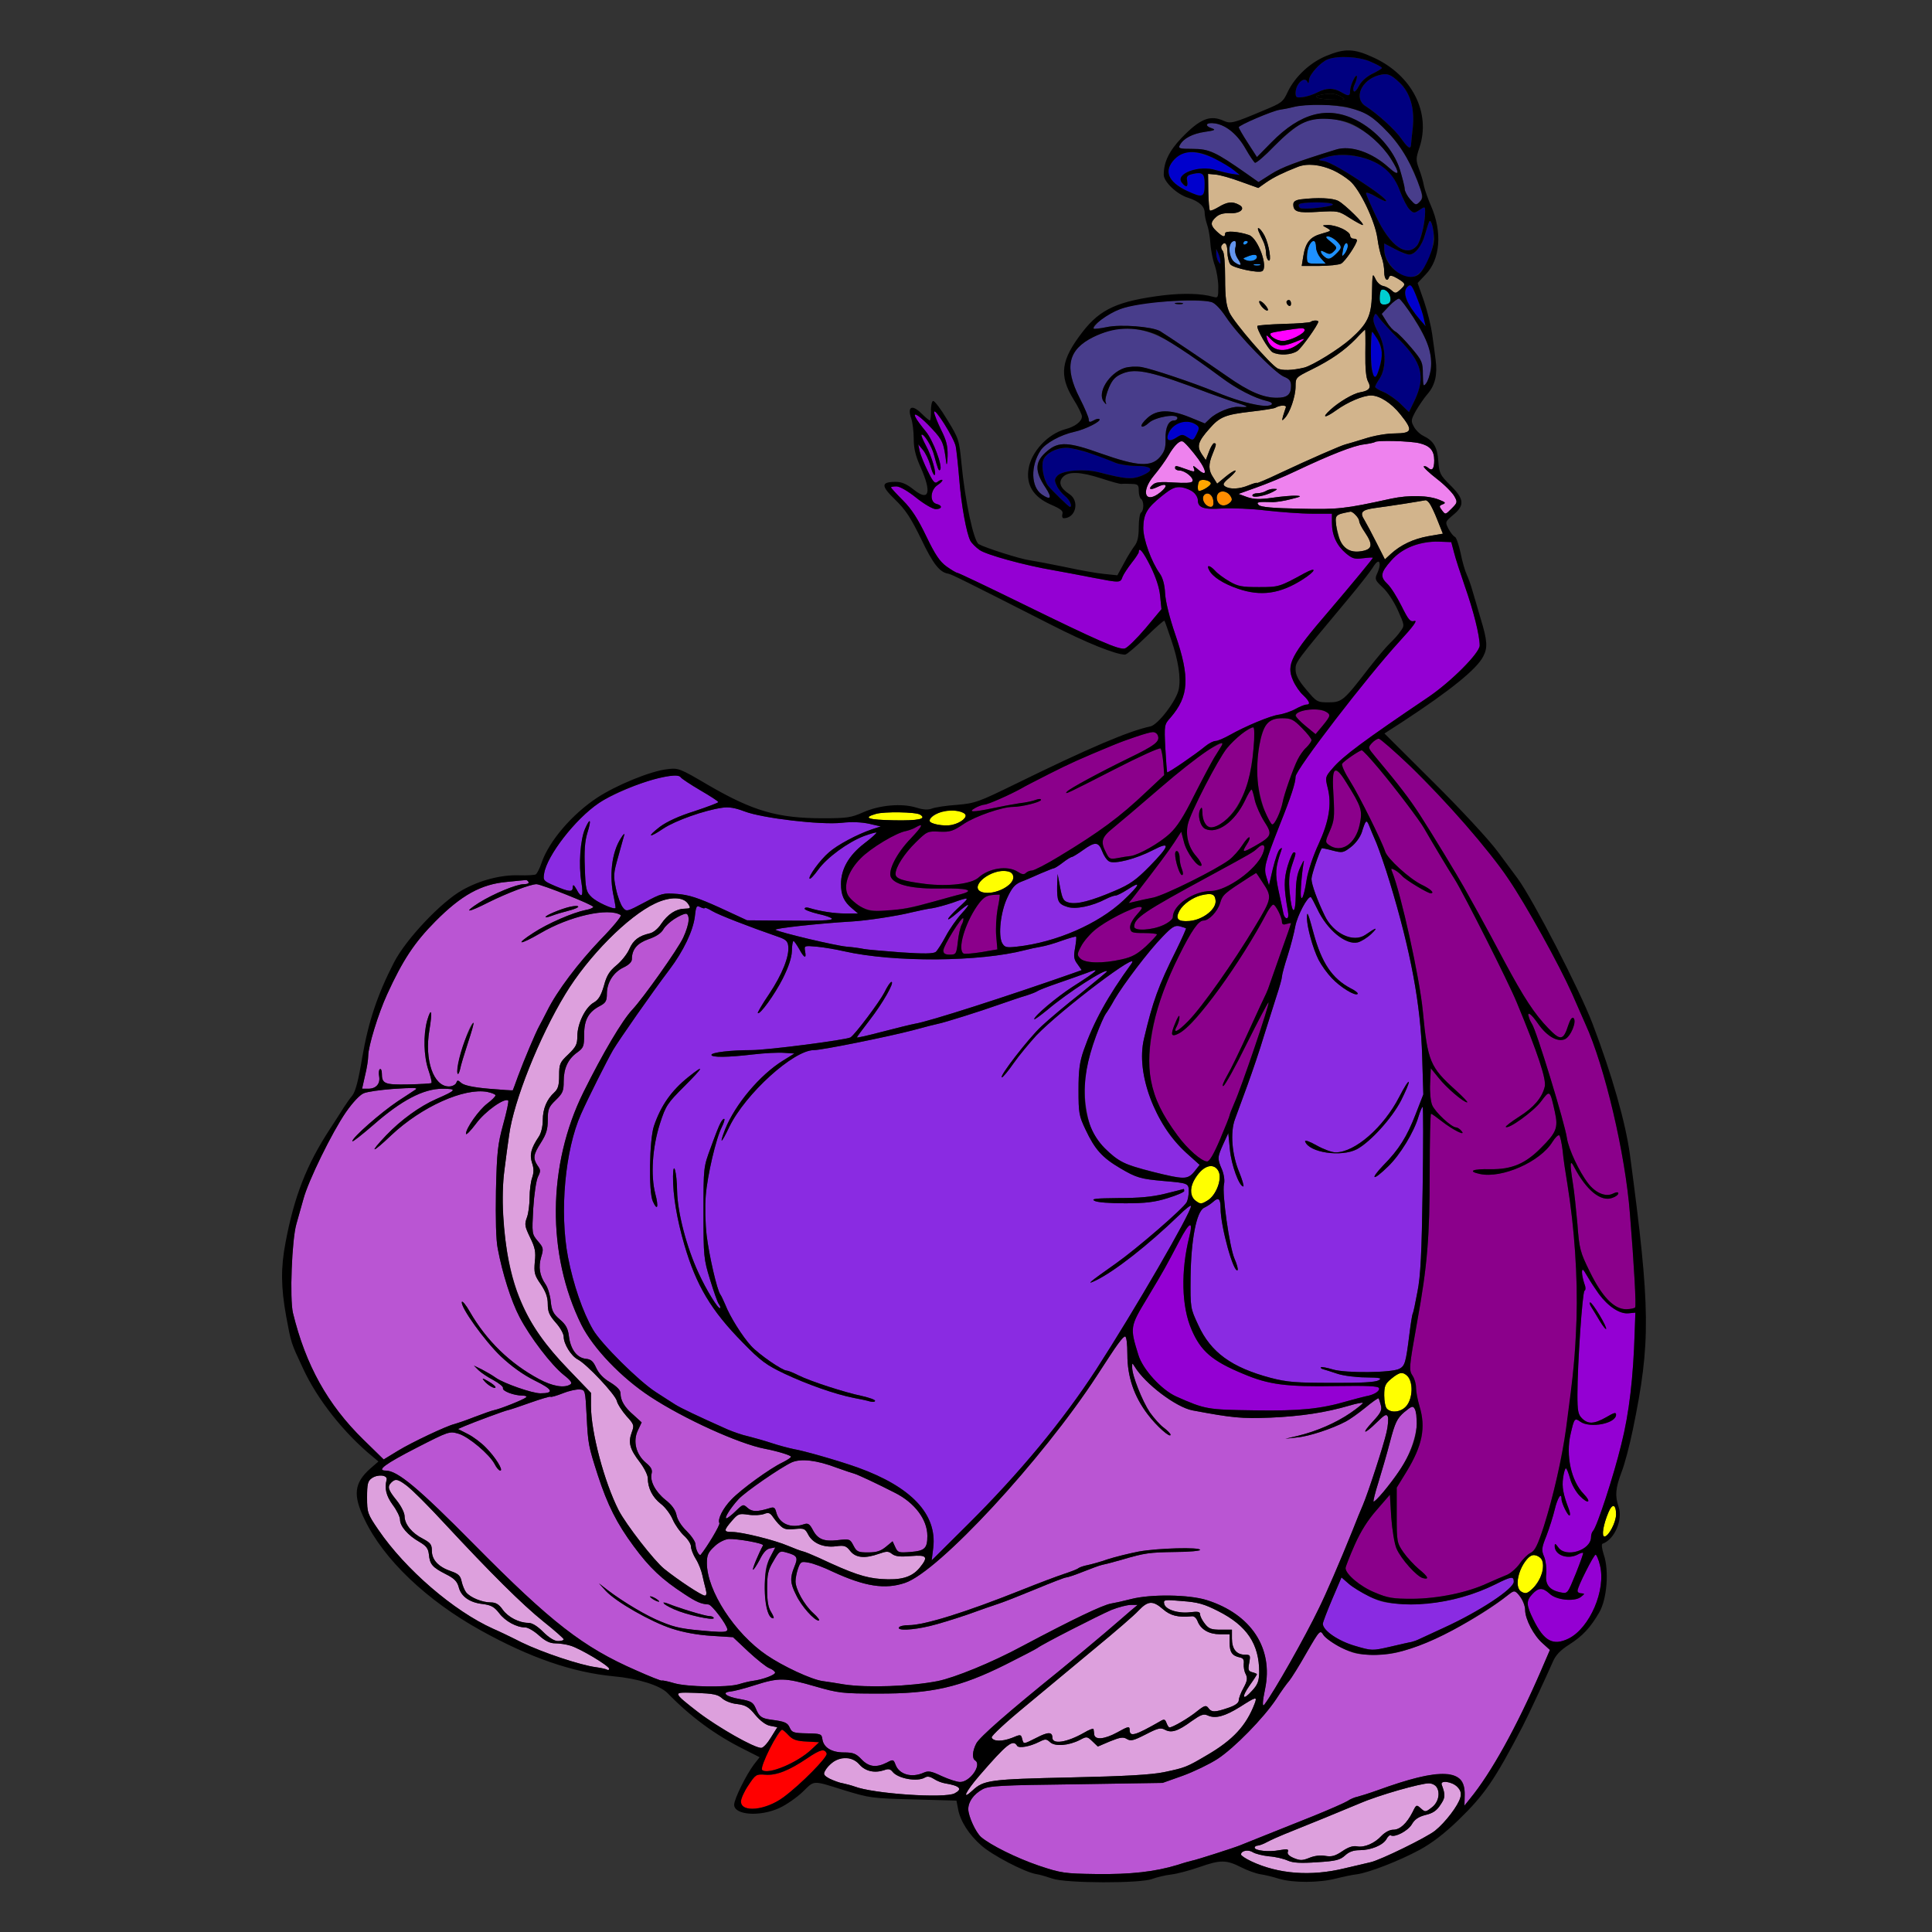<?xml version="1.0" encoding="utf-8"?>
<!-- Generator: Adobe Illustrator 21.0.0, SVG Export Plug-In . SVG Version: 6.00 Build 0)  -->
<svg version="1.1" baseProfile="tiny"
	 id="svg198" inkscape:version="0.92.2 5c3e80d, 2017-08-06" sodipodi:docname="66.svg" xmlns:cc="http://creativecommons.org/ns#" xmlns:dc="http://purl.org/dc/elements/1.1/" xmlns:inkscape="http://www.inkscape.org/namespaces/inkscape" xmlns:rdf="http://www.w3.org/1999/02/22-rdf-syntax-ns#" xmlns:sodipodi="http://sodipodi.sourceforge.net/DTD/sodipodi-0.dtd" xmlns:svg="http://www.w3.org/2000/svg"
	 xmlns="http://www.w3.org/2000/svg" xmlns:xlink="http://www.w3.org/1999/xlink" x="0px" y="0px" viewBox="0 0 850 850"
	 xml:space="preserve">
<rect x="0" y="0" width="850" height="850" fill="#333333" stroke="none"/>
<sodipodi:namedview  bordercolor="#666666" borderopacity="1" gridtolerance="10" guidetolerance="10" id="namedview200" inkscape:current-layer="svg198" inkscape:cx="716.07217" inkscape:cy="812.13911" inkscape:pageopacity="0" inkscape:pageshadow="2" inkscape:window-height="978" inkscape:window-maximized="1" inkscape:window-width="1920" inkscape:window-x="0" inkscape:window-y="1" inkscape:zoom="1.1779567" objecttolerance="10" pagecolor="#ffffff" showgrid="false">
	</sodipodi:namedview>
<g id="g196" transform="translate(0,0) scale(1,1)">
	<path id="path4" fill="none" d="M0,0h425h425v425v425H425H0V425V0z M583.5,24.6c-7.1,2.9-13.7,9.1-16.9,15.7
		c-2.1,4.6-2.7,5-10.7,8.3c-13.2,5.6-14.5,5.9-17.4,4.6c-6.1-2.8-10.5-1-18.7,7.5c-5.5,5.8-7.8,10.6-7.8,16.2
		c0,3.1,5.8,8.6,10.7,10.1c4.9,1.6,7.3,3.8,7.3,6.6c0,1.2,0.5,3.5,1,5c0.6,1.5,1.3,5.2,1.5,8.3c0.2,3.2,1.1,7.6,2,10
		c0.8,2.4,1.5,6.6,1.5,9.3c0,4.7-0.1,5-2.2,4.4c-5.2-1.5-12.9-1.7-21.8-0.7c-20.1,2.5-27.9,6-35.7,16.1c-9.6,12.4-10.5,19.1-4,29.7
		c2.1,3.3,3.7,6.7,3.7,7.5c0,2.2-3,4.5-7.2,5.6c-7.9,2.1-15.2,10.1-16.3,17.6c-1.1,7,2.2,12.2,9.6,15.5c4.6,2,5.8,2.9,5.3,4.3
		c-0.3,1,0,1.8,0.6,1.8c5.3,0,7.1-7.6,2.5-10.6c-4-2.6-5-5.2-2.9-7.5c2.4-2.6,7.7-2.4,17,0.6c4.2,1.4,8.2,2.5,8.8,2.4
		c0.6-0.1,2.6-0.1,4.4,0c2.9,0.1,3.2,0.4,3.2,3c0,1.7,0.5,3.3,1,3.6c0.6,0.3,1,1.7,1,3s-0.4,2.7-1,3c-0.5,0.3-1,3.2-1,6.4
		c0,4.1-0.5,6.5-1.8,8.2c-1,1.3-3.2,4.8-4.7,7.7l-2.9,5.3l-5.9-0.6c-3.2-0.3-11-1.7-17.4-3.1c-6.3-1.3-13.2-2.6-15.2-2.9
		c-4.1-0.5-19.7-5.5-22.5-7.1c-2.2-1.3-6-18.7-7.6-35.6c-1-10.3-1.2-10.9-6.3-19.2c-2.8-4.7-5.6-8.4-6.2-8.2c-0.5,0.1-1,2.2-0.9,4.5
		c0,2.2-0.2,4.1-0.5,4.1s-2-1.4-3.8-3.2c-4.1-4-6.2-2.9-4.4,2.3c0.6,1.7,1.1,5.8,1.1,9c0,4.2,0.8,7.5,3,12.4c5,11.2,3.8,15.3-2.9,10
		c-3.2-2.6-5.4-3.5-8-3.5c-6.6,0-6.6,1.7-0.2,7.9c4.6,4.5,6.8,7.9,11.4,17.3c5.2,10.9,8.1,14.6,11.9,15.2c1.3,0.2,6.6,2.8,45.3,22.5
		c15.7,8,28.4,13.1,32.5,13.1c0.7,0,4.8-3.5,9.1-7.7s8-7.5,8.2-7.2c0.2,0.2,1.5,4,3,8.4c3.1,9.1,4.3,16.7,3.3,21.7
		c-0.9,4.9-9.1,15.7-12.5,16.4c-9.2,1.9-26.9,9.4-59.1,25.2c-16.6,8.1-17.9,8.6-26,9.3c-4.7,0.3-9.6,1.1-10.9,1.6
		c-1.8,0.7-3.8,0.6-7-0.4c-6.5-2-16.2-1.1-23.4,2.1c-5.2,2.3-7,2.6-17.7,2.6c-19.9,0-30.8-3.2-50.4-14.6c-12.6-7.4-13.1-7.6-18-7
		c-7.3,0.8-22.4,7-30.8,12.5c-11.1,7.3-21.2,19.1-24.5,28.6c-0.8,2.5-2,4.8-2.6,5.2c-0.5,0.3-3.8,0.5-7.2,0.4
		c-7.9-0.3-17.3,2.1-25.1,6.5c-9.2,5.1-24.9,21.7-30.1,31.9c-7.3,14.2-11.2,26-13.9,41.5c-1.7,10.4-3,15.2-4.4,17
		c-1.2,1.4-2.8,3.8-3.8,5.3c-0.9,1.5-3.7,5.8-6.1,9.5c-10.2,15.6-15.7,29.6-19.5,50c-2.1,10.9-2,19.6,0.3,32.3
		c2.2,11.9,2.1,11.6,7.3,22.7c6.3,13.8,18.1,28.7,30.8,39.1l2.5,2.1l-3.7,3.2c-7,6.3-7.6,11.6-2.4,22.3
		c8.4,17.6,27.3,35.6,51.1,48.8c21.8,12.1,40.5,18.5,58.5,20.2c10.8,1,20.4,4,23.7,7.4c10,10.3,20.8,18.3,33.4,24.6l7.1,3.6
		l-2.5,3.2c-3.4,4.5-8.7,15.2-8.7,17.7c0,4.6,11.4,5.4,20,1.4c3-1.4,7.6-4.6,10.2-7.1c5.2-5.1,4.1-5.1,17.8-0.8
		c11.8,3.6,12.3,3.7,32.2,4.2l17.6,0.5l0.7,3.6c0.9,5.3,4.8,11.4,10.2,16.1c4.8,4.3,19,11.7,24.1,12.6c1.6,0.2,4.8,1.2,7.2,2
		c5.8,2.1,39.2,2.2,44.1,0.1c1.9-0.7,5.6-1.6,8.2-1.9c2.6-0.3,8.2-1.8,12.5-3.3c9.1-3.2,11.7-3.2,18.2,0.1c2.7,1.4,6.6,2.8,8.6,3.1
		s5.7,1.2,8.2,2c6.1,1.8,17.5,1.8,24.9-0.1c3.2-0.8,7.4-1.7,9.3-1.9c5.2-0.7,18.4-5.8,27.5-10.7c5.5-3,10.9-7.1,17.3-13.3
		c11.3-11,15.7-17.3,28.1-41.1c2.3-4.4,10.3-21.6,13.2-28.2c1.3-3.1,3.3-5.2,7.2-7.7c6-3.8,9.4-7.5,13.3-14.2
		c3.4-5.8,4.4-18.5,2-25.4c-0.8-2.5-1.1-4.6-0.6-4.8c5.3-1.8,9.1-10.6,7.1-16.3c-1.6-4.8-1.4-8,1.3-15.2c1.4-3.5,3.6-12,5-18.8
		c7.9-38.4,7.8-52.8-1.3-120.9c-1.9-14-7.8-34.9-16.4-57.5c-5.7-15-26.3-54.9-33-64c-1.2-1.6-5.2-7-8.9-12
		c-3.8-5.1-16-18.3-28.2-30.4l-21.5-21.4l7.9-5.1c20.9-13.7,32.6-23.1,35.5-28.7c2.1-3.9,1.9-7-1.1-16.8c-1.4-4.7-3-10.4-3.7-12.6
		c-0.6-2.2-1.7-5.2-2.4-6.7s-2-5.8-2.7-9.5c-0.8-3.7-1.9-6.9-2.5-7.1c-0.6-0.2-1.9-1.8-2.8-3.5c-1.6-3.1-1.5-3.1,2.1-6.2
		c5.1-4.2,4.8-7-1.3-13c-4.5-4.5-4.9-5.2-5.3-10.6c-0.4-6.2-2.1-9-6.7-11.2c-1.4-0.7-3.2-2.4-4-3.9c-1.4-2.5-1.4-3,0.8-7
		c1.4-2.4,3.7-5.8,5.2-7.5c3.3-3.8,4.4-8.6,3.5-15.1c-0.3-2.6-1-7.6-1.5-11.2s-2.1-10.1-3.6-14.5l-2.8-8l3.5-3.7
		c6.5-6.7,7.4-18.8,2.4-30.2c-1.3-2.9-2.7-6.9-3.1-8.7c-0.3-1.9-1.3-5.3-2.2-7.6c-1.4-3.8-1.4-4.6,0.2-9.4
		c5.1-15.3-3.2-31.7-20-39.5C595.7,21.3,591.7,21.2,583.5,24.6z"/>
	<path id="path6" fill="#000080" d="M602.9,27.1c2.8,1.2,5.1,2.4,5.1,2.8c-0.1,0.3-2,1.5-4.3,2.6c-2.6,1.3-4.8,3.3-5.9,5.4
		c-0.9,1.8-1.9,2.8-2.2,2.2c-0.4-0.6-0.2-1.9,0.4-3c0.5-1.1,1-2.6,1-3.3c-0.1-2.2-2.9,3.5-3,5.9c0,2.7-0.6,2.8-4,0.8
		c-3.3-1.9-6.4-1.9-10.3,0.1c-1.7,0.9-4.6,1.9-6.4,2.1c-2.9,0.4-3.3,0.2-3.3-1.9c0.1-4.1,4.1-7.6,5.3-4.6c0.3,0.7,0.6,0.2,0.6-1
		c0.1-2.4,5.1-7.9,8.3-9.1C588.7,24.4,597.9,24.9,602.9,27.1z"/>
	<path id="path8" fill="#000080" d="M615.7,36.3c4.7,4.4,6.7,11.3,5.9,19.6c-0.4,3.6-0.8,7.2-0.8,7.8c-0.2,2.2-1.4,1.4-4.3-2.7
		c-2.7-3.9-10.5-11-15.7-14.3c-5.4-3.4-1.9-11.5,5.8-13.6C610.3,32.1,611.8,32.6,615.7,36.3z"/>
	<path id="path10" d="M590,42.5c2.4,1.4,2.1,1.5-4.2,1.3c-6.7-0.3-8.9-1.3-4.5-2.1C585.5,40.9,587.5,41.1,590,42.5z"/>
	<path id="path12" fill="#483D8B" d="M601.5,50.2c5.7,3,15.2,14.1,18.8,22c5.6,12.2,6.2,14.7,4.2,16.7c-1.5,1.5-1.8,1.4-4.1-1.2
		c-1.3-1.5-2.4-3.6-2.4-4.6s-1-4.8-2.1-8.5c-2.7-8.6-10.4-17.3-19.3-21.8c-12.5-6.3-24.4-3.2-37.2,9.8l-6.4,6.5l-4-6.2
		c-2.2-3.4-4-6.5-4-6.9c0-0.9,14.7-7.2,18-7.7c1.4-0.2,4.1-0.7,6-1.2C578.1,44.8,594,46.3,601.5,50.2z"/>
	<path id="path14" fill="#483D8B" d="M611.9,69.8c4.2,6.6,3.9,8.2-0.9,3.9c-7.4-6.7-16.7-9.9-23.2-7.9c-17.4,5.4-23.9,7.8-28.6,10.8
		l-5.5,3.5l-5.4-3.8c-13.4-9.4-16.3-10.8-23.5-10.8c-6,0-6.5-0.2-5.7-1.7c1.6-2.9,5.5-5,11.1-5.8c4.2-0.6,4.8-0.9,3.1-1.5
		c-3.7-1.2-2.7-2.8,1.3-2.2c5,0.8,9.9,4.9,13.5,11.3c1.7,3,3.5,5.6,4,6c0.5,0.3,4.4-3,8.6-7.4c4.3-4.3,9.8-8.8,12.3-10
		C585.2,48.3,602.5,55.3,611.9,69.8z"/>
	<path id="path16" fill="#0000CD" d="M524.5,67c4.7,0,13.3,3.7,18.5,8l2.5,2l-3.5-0.5c-1.9-0.3-5-1.1-6.9-1.6
		c-7.5-2.5-18.4,1.6-15.1,5.5c1.8,2.3,2.8,2,2.3-0.8c-0.4-2,0-2.5,2.6-3.1c4.1-0.9,5.1-0.1,5.1,4.3c0,6.1-0.8,6.4-7.5,3.3
		c-8.8-4.1-10.7-9-5.6-14.2C519.3,67.5,520.7,67,524.5,67z"/>
	<path id="path18" fill="#000080" d="M609.9,74.6c2.6,2.3,4.5,5.2,6,9.4c1.3,3.4,3.1,7,4.2,8.1c1.8,1.8,2.1,1.8,4.4,0.3
		c2.4-1.6,2.5-1.6,2.5,0.8c0,4.9-2,13.2-3.7,15c-4.6,5.1-11.7,0-17.8-12.8C603,90.2,601,85.5,601,85c0-0.6,2,0.1,4.5,1.6
		c6.8,3.9,5.3,1.5-2.1-3.6c-11.1-7.6-18.6-11.9-21.3-12.2c-2.5-0.4-2.4-0.5,0.9-1.5C591.5,66.6,603.2,68.9,609.9,74.6z"/>
	<path id="path20" fill="#D2B48C" d="M593.9,79.6c4.3,3.6,11,17.5,12.1,25.2c0.4,3.2,1.3,7,1.9,8.5c0.6,1.6,1.1,4.4,1.1,6.3
		c0,3.3,1.4,4.7,2.2,2.2c0.3-0.8,1.4-0.6,3.6,0.7c3.8,2.3,3.8,2.6,1.2,5c-1.8,1.6-2.2,1.7-3.7,0.3c-1-0.9-2.7-1.8-3.8-2
		s-2.5-1.4-3.2-2.8c-1.5-3-1.5-3.3-1.7,6.6c-0.3,9.5-2,12.9-9.4,19.5c-5.2,4.6-16.6,11.6-20.3,12.6c-5.3,1.3-9.8,1.4-11.8,0.4
		c-3.3-1.8-19.2-20.2-21.2-24.6c-1.4-3.1-1.9-6.5-1.9-15.1c0-6.7-0.4-11.4-1.1-12.1c-0.6-0.6-0.8-1.6-0.5-2.2c1.4-2.2,2.6-1,2.6,2.7
		c0,2.1,0.6,4.6,1.3,5.5c1.2,1.6,12.3,4,14,3c2.8-1.7-1.8-14.5-5.8-15.9c-4.6-1.6-10.5-2-10.5-0.7c0,1.9-1,1.6-3.7-0.9
		c-2.8-2.6-2.9-4-0.3-6.3c1.4-1.3,3.3-1.8,5.9-1.7c4.7,0.3,7.4-2.1,4.2-3.7c-2.9-1.6-5.2-1.3-9,1c-1.8,1.1-3.6,1.8-3.8,1.5
		c-0.3-0.3-0.6-4-0.7-8.3l-0.1-7.8l3.2,0.3c1.8,0.1,6.8,1.5,11.1,3.1l7.8,2.8l3.4-2.4c3.5-2.4,7.4-4.3,14-6.9
		C577.1,71,586.9,73.6,593.9,79.6z M572.3,87.7c-2.3,0.3-3.3,1-3.3,2.2c0,3.3,1.9,3.9,11,3.3c8.7-0.5,9-0.4,13.8,2.7
		c2.7,1.7,5.3,3.1,5.7,3.1c1.4,0-7.7-9-10.7-10.6C586.3,87.1,579.7,86.8,572.3,87.7z M584.3,99c-2.8,0.1-2.8,0.1-0.5,1.3
		c2.1,1.2,2,1.3-2.3,2.5c-5.1,1.4-7.1,3.8-8.1,9.9l-0.7,4.3h7.7c4.3,0,8.6-0.5,9.6-1c1.8-0.9,7-8.7,7-10.3c0-0.4-0.7-0.7-1.5-0.7
		s-1.5-0.6-1.5-1.4c0-0.7-1.5-2.1-3.4-3C588.7,99.7,585.9,99,584.3,99z M553.7,101.7c0.4,1,1.3,2.9,2,4.3s1.3,3.7,1.3,5.2
		s0.5,3,1.1,3.4c1.5,0.9,0.2-7.1-1.7-10.8C554.8,100.7,552.7,99,553.7,101.7z M556.2,133.7c-1.2-1.2-2.2-1.6-2.2-1
		c0,1.5,3.1,4.6,3.8,3.8C558.1,136.2,557.4,135,556.2,133.7z M567,132c-0.5,0-1,0.4-1,0.9c0,0.6,0.5,1.3,1,1.6c0.6,0.3,1-0.1,1-0.9
		C568,132.7,567.6,132,567,132z M576.7,141.6c-0.3,0.3-5.7,0.8-11.9,0.9c-6.2,0.2-11.4,0.6-11.6,0.9c-0.5,1.3,4.9,10.6,6.7,11.6
		c2.9,1.5,8.3,1.2,10.9-0.6c1.9-1.3,9.2-11.6,9.2-12.9C580,140.8,577.4,140.9,576.7,141.6z"/>
	<path id="path22" fill="#000080" d="M586.4,89.9c0.7,1-12.9,2.5-14.4,1.6c-0.6-0.4-0.8-1.1-0.5-1.6
		C572.3,88.8,585.7,88.7,586.4,89.9z"/>
	<path id="path24" fill="#1E90FF" d="M584.3,104c1.7,0,5.7,3.3,5.7,4.8c0,0.5-1.1,1.9-2.5,3.2c-2,1.9-3,2.2-4.2,1.4
		c-0.9-0.6-1.9-1.6-2.1-2.3c-0.3-1,0-1,1.8-0.1c1.8,1,2.5,0.9,3.9-0.5c1.5-1.5,1.4-1.8-1.4-4.1C583.2,104.6,582.9,104,584.3,104z"/>
	<path id="path26" fill="#1E90FF" d="M579,108.7c0,1.5,1,3.7,2.2,5l2.1,2.3h-4.1c-4,0-4.2-0.1-4.2-3.1c0-1.7,0.5-3.9,1-5
		C577.5,105.2,579,105.5,579,108.7z"/>
	<path id="path28" fill="#1E90FF" d="M592.1,107c1.3,0,1.1,2.4-0.4,4.5c-1.3,1.6-1.4,1.5-0.9-1.3C591,108.4,591.6,107,592.1,107z"/>
	<path id="path30" fill="#FF00FF" d="M574,145.2c0,1.6-6.5,4.8-9.6,4.8c-2.8,0-6.4-2.4-5.3-3.4c0.2-0.3,3.1-0.8,6.4-1.3
		C573.2,144.2,574,144.2,574,145.2z"/>
	<path id="path32" fill="#FF00FF" d="M559.4,149.5c2.9,2.9,5.2,3.1,10.3,1c4.9-2.1,5.2-1.9,1.3,1c-5.5,4.1-11.9,3-13.5-2.3
		C556.9,147,556.9,147,559.4,149.5z"/>
	<path id="path34" fill="#000080" d="M630.1,99c2.6,9.2-3.3,23-9.7,23c-5.1,0-11.4-6.9-11.4-12.3v-2.6l4.6,2.4
		c2.6,1.4,5.5,2.5,6.4,2.5c2.6,0,5.7-4,7-9c0.7-2.5,1.5-4.9,1.8-5.5C629.1,97,629.7,97.6,630.1,99z"/>
	<path id="path36" fill="#6495ED" d="M543.6,108.6c-0.5,1.7-0.1,3.5,0.9,5.1c2.1,3.1,1.6,3.7-1.3,1.7c-2.1-1.5-3.1-7.1-1.5-8.7
		C543.2,105.2,544.2,106.2,543.6,108.6z"/>
	<path id="path38" fill="#1E90FF" d="M548,106c0.6,0,1,0.2,1,0.4c0,0.3-0.4,0.8-1,1.1c-0.5,0.3-1,0.1-1-0.4
		C547,106.5,547.5,106,548,106z"/>
	<path id="path40" fill="#00008B" d="M535.1,109.5l0.9,2c0.5,1.1,0.9,2.7,0.9,3.5c0.1,1.3,0,1.3-0.9,0c-0.5-0.8-0.9-2.4-0.9-3.5
		V109.5z"/>
	<path id="path42" fill="#1E90FF" d="M553,113c0,1.5-2.7,2.3-4.7,1.5c-1.7-0.7-1.6-0.8,0.2-1.5C551.3,111.8,553,111.8,553,113z"/>
	<path id="path44" fill="#1E90FF" d="M553,116.2c1.4,0,1.9,0.2,1.3,0.5c-0.7,0.2-1.9,0.2-2.5,0C551.1,116.4,551.6,116.2,553,116.2z"
		/>
	<path id="path46" fill="#0000CD" d="M621,125.7c1,1.2,4.9,11.4,5.5,14.8l0.7,3L625,141c-6.3-7.4-8.2-12.4-5.8-14.8
		C619.9,125.5,620.7,125.3,621,125.7z"/>
	<path id="path48" fill="#00CED1" d="M611.5,130.1c0.8,2.5-0.1,3.9-2.6,3.9c-1.4,0-1.9-0.7-1.9-2.8c0-1.6,0.3-3.1,0.6-3.5
		C608.6,126.7,610.9,128.1,611.5,130.1z"/>
	<path id="path50" fill="#483D8B" d="M615.5,131.4c1.9,0.5,11.6,16.2,13.1,21.3c1.7,5.8,1.2,12.9-1.2,16c-1.2,1.6-1.3,1.1-1.4-3.9
		c0-5.4-0.3-6.1-5-11.7c-2.8-3.3-5.9-6.5-6.9-7.1c-1.1-0.5-2.9-2.5-4.1-4.5l-2.1-3.4l3.3-3.5C613,132.7,615,131.3,615.5,131.4z"/>
	<path id="path52" fill="#483D8B" d="M533,132.9c1.5,0.4,4,3,6.4,6.6c5.2,7.9,21.3,24.4,25.4,26.2c2.5,1,3.2,1.9,3.2,4.1
		c0,3.8-1.7,5.2-6.2,5.2c-6,0-12.2-2.6-22-9.5c-8.6-6-26.9-18.3-29.4-19.8c-3.5-2-17.3-3.1-23.4-1.8c-2.9,0.6-5.5,0.9-5.8,0.7
		c-0.3-0.3,1-1.9,2.7-3.5c4.5-4.2,13.1-7.2,23.6-8.1C519,132.1,529.8,132,533,132.9z M518.5,133.2c-1.6,0-2.2,0.2-1.2,0.5
		c0.9,0.2,2.3,0.2,3,0C520.9,133.4,520.2,133.2,518.5,133.2z"/>
	<path id="path54" fill="#000080" d="M606.8,139.9c1,1.3,4.9,5.7,8.9,9.6c9.9,10,11.5,16.2,6.8,26.4l-2.6,5.4l-3.7-3.6
		c-2-2-5.4-4.3-7.4-5.2c-2.1-0.8-3.8-1.9-3.8-2.3c0-0.4,0.9-2.1,2-3.7c3.1-4.7,2.8-14.1-0.7-20.3c-1.8-3.3-2.4-5.4-1.9-6.8
		C605.1,137.6,605.2,137.6,606.8,139.9z"/>
	<path id="path56" fill="#483D8B" d="M537.5,166.2c6.4,4.8,14.5,9,19.8,10.2c4.3,1,2.1,2.7-2.6,2c-5.6-0.8-11.8-2.7-19.7-5.9
		c-10.5-4.3-28.2-10.2-32.7-11c-2.5-0.4-5.7-0.2-7.6,0.4c-6.8,2.3-12.1,10.9-9.1,14.8c1.2,1.5,1.3,1.5,0.8,0.1
		c-0.3-0.9,0.4-3.7,1.5-6.3c1.5-3.5,2.9-4.9,5.8-6.1c6.1-2.6,13.1-1,38.3,8.6c4.7,1.7,10.5,3.8,13,4.5c4.6,1.4,4.6,1.8-0.1,1.5
		c-3.3-0.2-9.7,2.4-12.6,5.2l-2.2,2.1l-6.6-2.7c-8.9-3.6-14.5-3.5-18.7,0.3c-1.8,1.6-3,3.3-2.5,3.7c0.4,0.4,1.8-0.3,3.2-1.6
		c2.7-2.5,12.5-4.2,12.5-2.1c0,0.6-0.6,1.1-1.4,1.1c-2.5,0-3.9,3-3.8,8c0.1,4-0.4,5.6-2.4,8c-3.9,4.6-9.9,4.2-26.1-1.5
		c-14.2-5.1-18.5-5.3-23.4-1.2c-5.7,4.7-5.9,8.8-0.8,16.4c2.9,4.4,2.2,5.6-1.8,2.8c-4.7-3.3-5-12.4-0.5-19.3
		c2.1-3.2,8.8-6.9,14.8-8.2c5-1.1,12.1-4.7,11.1-5.6c-0.3-0.3-1.5-0.1-2.6,0.6c-1.7,0.9-2.1,0.8-2.1-0.5c0-0.8-1.8-5.1-4-9.4
		c-6.9-13.5-5.1-21.3,6-26.8c3.6-1.8,8.1-3.3,10-3.5C504.5,143.7,511.4,146.8,537.5,166.2z"/>
	<path id="path58" fill="#D2B48C" d="M600.6,145c0.1,0,0.2,4.6,0.1,10.2c-0.1,6.8,0.3,11.1,1.2,12.7c1.5,2.7,0.6,4-3.5,4.7
		c-3,0.5-9.3,4.2-13.1,7.7c-4.1,3.7-2.4,3.8,2.6,0.2s11.8-6.5,15.3-6.5c3.8,0,9,3.4,12.9,8.3c5.7,7.1,5.3,8.3-2.5,8.4
		c-3.7,0-9.2,1-13.2,2.3c-3.8,1.2-7.6,2.3-8.4,2.5c-1.8,0.4-15.8,6.5-29.2,12.8c-5.4,2.6-9.8,4.4-9.8,4.2c0-0.3-1.6,0.2-3.6,1
		c-4.1,1.7-8.2,1.9-10.4,0.5c-1.2-0.8-0.9-1.5,2-3.9c1.9-1.7,3-3,2.5-3.1c-0.6,0-2.6,1.3-4.5,2.9l-3.5,2.9l-1.7-2.7
		c-2.2-3.2-2.2-5.8-0.3-10.4c1.7-4.2,1.8-4.7,0.6-4.7c-0.4,0-1.5,1.7-2.2,3.7l-1.4,3.7l-1.9-2.8c-2.1-3.3-1.5-5.4,3.5-11
		c4.5-5.2,7-6.2,18.3-7.5c5.4-0.6,10.3-1.4,10.7-1.7c2-1.2,5.1-1.3,4.6-0.1c-0.2,0.7-0.8,2.3-1.2,3.7c-0.6,2.2-0.5,2.3,0.7,1
		c2.3-2.3,4.8-9.6,4.8-14c0-3.9,0.1-4,7-7.4c8.7-4.3,14.4-8.3,19.5-13.5C598.6,146.8,600.5,145,600.6,145z"/>
	<path id="path60" fill="#0000CD" d="M603.7,146c1.1,0,4.3,7,4.3,9.4c0,3.5-2,10.6-3.1,10.6s-2-6.8-1.7-13.8
		C603.3,148.8,603.6,146,603.7,146z"/>
	<path id="path62" fill="#9400D3" d="M420.5,196.5c0.3,1.6,1,7.9,1.5,14c0.9,11.7,3.2,24.1,4.9,27.4c0.6,1.1,2.4,2.9,4.1,4.1
		c3,2.1,19.6,6.7,32.5,8.9c3.9,0.7,11.5,2.1,17,3.2c12.5,2.4,12.4,2.4,13.4-0.4c0.5-1.2,2.3-3.9,4-6.1c1.7-2.1,3.1-4.3,3.1-4.7
		c0-2.6,2-0.1,5.2,6.3c2.3,4.7,3.9,9.4,4.2,13l0.6,5.8l-7,8.4c-3.9,4.6-8,8.6-9.1,8.9c-2.6,0.7-11.7-3.3-46.2-20.2
		c-14.7-7.2-27.1-13.1-27.6-13.1c-0.4,0-2.6-1.3-4.7-2.8c-3-2.2-5-5.2-8.9-13.3c-3.6-7.5-6.4-11.9-10.2-15.7
		c-2.9-2.9-5.3-5.5-5.3-5.8c0-0.2,1.1-0.4,2.4-0.4c1.5,0,5.1,2.1,8.7,5c3.5,2.8,7.3,5,8.6,5c2.8,0,3.1-1.6,0.3-2.3
		c-3.1-0.8-2.7-6.2,0.5-8.3c1.4-0.9,2.3-1.9,2.1-2.2c-0.3-0.3-1.2,0.1-2,0.7c-1.3,1.1-2,0.3-4.4-4.6c-1.6-3.2-3.2-7.2-3.6-8.8
		l-0.6-3l2,2.4c1.2,1.4,2.6,4.4,3.3,6.8c0.6,2.4,1.4,4.3,1.8,4.3c1.2,0-1.2-8.4-3.7-12.9c-1.3-2.4-2.2-4.6-2-4.8
		c0.9-0.9,4.7,5.2,5.6,9.1c1.6,5.9,2,7,2.6,6.3c1.3-1.3-3.1-13.1-6.3-16.9c-1.9-2.3-3.9-5-4.4-6c-1.7-3.2,2-0.7,7.3,5
		c4.5,4.8,5.1,6.3,6.1,14.7c0.2,1.6,0.5,0.4,0.6-2.8c0.1-4.6-0.5-6.9-2.9-11.7c-1.6-3.3-3-6.7-3-7.7
		C411,178.8,419.9,192.9,420.5,196.5z"/>
	<path id="path64" fill="#0000CD" d="M526.7,187.2c1,0.8,0.9,1.6-0.3,3.9c-1.4,2.8-1.6,2.8-3.9,1.3c-2.2-1.4-2.6-1.4-4.9,0.1
		c-1.4,0.9-3,1.4-3.5,1.1c-1.6-1,0.9-5.5,3.8-7.2C520.5,185,524.5,185.3,526.7,187.2z"/>
	<path id="path66" fill="#EE82EE" d="M525.4,199.6c5.6,6.9,6.4,11.2,1.3,6.6c-1.9-1.5-2-1.6-1.4,0c0.5,1.5,0.3,1.6-3.5,0.2
		c-4.8-1.7-4.8-1.7-4.8-0.4c0,0.5,0.9,1,1.9,1c2.5,0,6.6,3.4,5.7,4.8c-0.4,0.7-3.2,0.8-8.1,0.5c-5.3-0.4-7.9-0.2-9,0.7
		c-2.6,2.1-1.7,2.9,1.6,1.3c4.2-2.1,5.1-0.7,1.4,2.3c-6.7,5.4-8.8-0.2-2.8-7.4c2.2-2.6,5-6.5,6.3-8.7c1.2-2.2,3-4.6,3.8-5.3
		C520.2,193.4,520.5,193.6,525.4,199.6z"/>
	<path id="path68" fill="#EE82EE" d="M624.5,195c4.6,1.1,6.5,3.2,6.5,7.5c0,3.8-0.9,4.9-2.7,3.3c-0.7-0.6-1.6-0.9-1.9-0.6
		s2.3,2.8,5.8,5.5s6.9,6.2,7.7,7.7c1.4,2.5,1.3,2.8-1.3,5.4c-2.7,2.7-2.7,2.7-4.2,0.7c-1.3-1.7-1.3-2,0.3-2.6
		c1.5-0.6,1.3-0.9-1.2-1.9c-4.9-2.1-13.5-2.3-21.5-0.6c-20.5,4.5-23.3,4.8-40.2,4.4c-11.6-0.2-17.1-0.7-18-1.6
		c-1.3-1.3-0.4-1.5,5.7-1.3c1.7,0.1,5.5-0.5,8.5-1.3c4.5-1.1,4.9-1.4,2.3-1.5c-1.7-0.1-6.5,0.3-10.5,0.9c-5.6,0.8-8.2,0.7-11.1-0.3
		l-3.8-1.4l7.8-2.8c4.3-1.5,12.1-4.7,17.3-7.2c15.2-7.2,25.6-11.3,30.2-11.8c2.3-0.3,4.4-0.8,4.7-1C605.7,193.6,620.4,194,624.5,195
		z M560.5,215.1c-1.1-0.1-2.7,0.4-3.5,0.9s-2.5,1-3.7,1c-1.3,0-2.3,0.4-2.3,1c0,1.2,5.6,0.2,9-1.6
		C562.2,215.2,562.3,215.1,560.5,215.1z"/>
	<path id="path70" fill="#000080" d="M469.1,197c3.4,0,14.8,3.4,21.6,6.6c1.7,0.7,5.8,1.4,9.2,1.4c7.3,0,8.3,1.9,2.1,4.4
		c-4.1,1.6-6.9,1.4-18.5-1.6c-6.3-1.6-15.8-0.9-18.2,1.4c-1.4,1.5-1.5,2.1-0.4,4.4c0.6,1.5,2.3,3.5,3.6,4.6c2.1,1.6,3.5,4.8,2.2,4.8
		c-0.5,0-7.9-7.2-9.5-9.2c-2-2.5-3.2-8.7-2.2-11.4c0.5-1.2,2.2-3,3.7-3.8S467.1,197.1,469.1,197z"/>
	<path id="path72" fill="#FFA500" d="M532.7,212.6c0.3,0.9-3.6,3.4-5.2,3.4c-0.8,0-0.6-3.6,0.2-4.4
		C528.7,210.6,532.3,211.3,532.7,212.6z"/>
	<path id="path74" fill="#9400D3" d="M519.9,214.4c3.9,0.6,7.1,3.1,7.1,5.6c0,3.4,2.6,4.3,10.8,3.7c4.2-0.2,12.9,0.1,19.2,0.9
		c6.3,0.7,15.4,1.4,20.3,1.4h8.7v4c0,5.5,2.1,10,6.1,13.4c2.9,2.4,3.9,2.7,7.6,2.2c2.4-0.3,4.3-0.4,4.3-0.2
		c0,0.4-9.5,11.9-19.4,23.5c-16.7,19.4-18.8,23.5-15.7,30.5c1,2.3,3,5.2,4.5,6.5c2.8,2.7,3.3,4.1,1.3,4.1c-0.7,0-2.9,0.9-4.9,2
		s-5.2,2.1-7,2.4c-3.7,0.4-14.9,5.1-21.8,9c-2.5,1.4-5.3,2.6-6.2,2.6s-2.9,1-4.5,2.3c-4.2,3.5-16.5,11.9-16.8,11.5
		c-0.1-0.2-0.5-4.9-0.8-10.6c-0.5-10.2-0.5-10.4,2.3-13.5c8.1-9.4,8.6-17.6,2.1-36.5c-2.6-7.6-4.3-14.5-4.5-18.1
		c-0.2-3.9-1-6.8-2.3-8.7c-3.8-5.3-7.3-15.1-7.3-20.1c0.1-6.2,1.6-8.8,8.2-14.1C515.6,214.7,517,214.1,519.9,214.4z M532,250.9
		c1.5,2.9,6.2,5.9,12.6,8.1c10.1,3.5,18.6,2.3,28.6-4.1c5.9-3.8,6.4-5.8,0.7-2.7c-11,6-11.2,6.1-20,6.1c-7.5,0-9.2-0.3-13-2.5
		c-2.4-1.4-5.3-3.5-6.3-4.7C532.2,248.5,530.6,248.4,532,250.9z"/>
	<path id="path76" fill="#FF8C00" d="M541.4,218.3c0.9,1.4,0.7,2.1-0.7,3.2c-3.1,2.3-6.4-0.4-5-4.1C536.4,215.4,540,216,541.4,218.3
		z"/>
	<path id="path78" fill="#FF8C00" d="M531.7,217.2c2.3,0.4,3.1,5.8,1,5.8s-4-2.7-3.3-4.6C529.7,217.6,530.8,217,531.7,217.2z"/>
	<path id="path80" fill="#D2B48C" d="M627.1,220.1c1.2-0.2,3,2.7,5.3,8.7l2.4,6l-6.4,1.1c-6.6,1.2-12.1,3.8-16.5,7.8l-2.6,2.4
		l-3.7-7.3c-2-4-4.4-8.5-5.3-10c-2.2-3.4-1.2-4.5,4.7-5.3c2.5-0.3,8.3-1.2,13-1.9C622.7,220.8,626.8,220.2,627.1,220.1z"/>
	<path id="path82" fill="#D2B48C" d="M594.2,225.1c1-0.2,3.8,2.9,3.8,4.2c0,0.7,1.1,2.9,2.5,4.9c3.7,5.5,3.3,7.5-1.5,8.3
		c-5.4,0.9-8.6-1.2-10-6.7c-2.1-7.6-1.9-9.2,1.5-9.9C592.2,225.5,593.8,225.2,594.2,225.1z"/>
	<path id="path84" fill="#9400D3" d="M633,238.3l5.5,0.2l1.2,4.5c0.6,2.5,2.8,9.2,4.8,15c3.8,10.8,6.5,21.6,6.5,26
		c0,3.3-12.7,16-22.6,22.7c-28.3,19.1-37.6,26-42.1,31.3c-3.3,3.8-3.3,4-2.2,8.5c1.9,7.3,0.6,14.9-4,24.9
		c-2.3,4.9-4.6,11.8-5.2,15.4c-1.4,9.4-3.1,11.4-2.5,3.2c0.2-3.6,0.7-7.9,1-9.5c0.5-2.6,0.4-2.5-1.3,1c-1.4,2.9-2,6.2-2,11.9
		c-0.1,9.8-1.8,9.2-2.7-0.9c-0.5-5.2-0.2-8.2,1-11.8c1.9-5.5,1.9-5.7,0.8-5.7c-0.5,0-1.7,2.7-2.7,6c-1.7,5.8-1.7,9.6,0.1,19.7
		c0.4,2.1,0.2,3.3-0.5,3.3c-0.6,0-1.3-1-1.5-2.3c-0.2-1.2-1.2-5.6-2.1-9.9c-1.6-7.5-1.4-10.1,1.2-17.6c0.5-1.3,0.3-1.4-0.7-0.5
		c-0.7,0.6-2,4.4-3,8.5l-1.7,7.3l-1.1-3.5c-1.3-4-0.8-6.2,5.8-23c5.1-12.7,7-18.7,7-21.3c0-3.1,31.5-44,45.8-59.6
		c5.9-6.4,8-9.3,6.5-8.9c-1.9,0.5-2.6-0.4-5.7-6.6c-2-4-4.7-8.3-6.1-9.6c-3.4-3.2-3.2-5,1.5-10.3c2.9-3.3,5.6-5.1,9.8-6.6
		C625.3,238.9,629.6,238.2,633,238.3z"/>
	<path id="path86" fill="none" d="M605.8,252.5c-1,2.3-0.8,2.8,2.5,5.9c2.1,1.9,5,6.3,6.7,10.1c3,6.7,3,6.7,1.1,9.3
		c-1,1.5-3.1,3.8-4.6,5.2c-1.5,1.4-5.6,6.3-9.3,11c-11,14.3-11.8,15-17.7,15c-4.9,0-5.2-0.1-9.8-5.6c-3.5-4.1-4.7-6.5-4.7-8.8
		c0-3.4-0.3-3,22.9-30.8c5.2-6.2,10.1-12.5,11-14C606.7,245,608.2,247.2,605.8,252.5z"/>
	<path id="path88" fill="#8B008B" d="M585,314.8c0,0.4-1.4,2.4-3.1,4.5l-3.1,3.7l-4.4-3.6c-5-4.1-5.3-5.1-2.1-6.4
		C576.8,311.2,585,312.4,585,314.8z"/>
	<path id="path90" fill="#8B008B" d="M564.2,316c3.8,0,4.9,0.5,8.6,4.3c2.3,2.3,4.2,4.7,4.2,5.3s-1,2-2.2,3.2
		c-1.3,1.1-3,3.6-3.9,5.4c-2,4-6,15.4-6.6,18.8c-0.8,4.1-3.6,10.1-4.6,9.7c-2-0.6-5.9-12.5-6.4-19.5c-0.8-9.9,1.4-21.9,4.3-24.9
		C559.3,316.6,561.1,316,564.2,316z"/>
	<path id="path92" fill="#8B008B" d="M551.4,320c1.4,0-0.4,17.7-2.5,24.4c-5.3,17.4-19.8,26.7-19.9,12.9c-0.1-2.1-0.3-2.4-0.9-1.3
		c-1.4,2.5-0.1,7.7,2.2,8.7c5.3,2.4,12.9-3.1,17.4-12.4c1.4-3,2.7-5.2,3-4.9c0.3,0.2,0.9,2.4,1.4,4.8c0.6,2.4,2.4,6.5,4.1,9.2
		c3.7,5.7,3.4,6.5-3.9,10.7c-5.7,3.2-6.1,3.1-3.7-0.7c0.9-1.3,1.4-2.7,1.1-3c-0.3-0.3-1.7,1.2-3.1,3.4c-1.4,2.2-4,5.1-5.8,6.5
		c-5.9,4.4-28.3,15.5-33.4,16.6c-2.7,0.5-6.2,1.3-7.8,1.7l-3,0.7l2-2.5c10.9-14.1,15.3-20,18-24.1l3.1-4.8l1.2,4.6
		c1.1,4.6,6.3,11.6,7.7,10.3c0.3-0.4-0.7-2.3-2.3-4.1c-3.4-3.8-4.8-9.2-3.7-14c1-5,13.3-28.7,17.2-33.5c2-2.4,5.2-5.5,7.1-6.8
		C548.9,321.1,550.9,320,551.4,320z M518,374.5c-0.5-0.3-1,0.2-1,1.2c0,3,2,9.3,3,9.3c0.6,0,0.6-1,0-2.6c-0.6-1.4-1-3.6-1-4.9
		S518.6,374.8,518,374.5z"/>
	<path id="path94" fill="#8B008B" d="M509.4,323.6c1,2.6-1.1,4.3-12.9,10c-13.3,6.5-25.6,13.2-27,14.6c-1.7,1.8,0.5,0.7,20.8-9.7
		c10.7-5.5,19.9-9.7,20.3-9.2c0.4,0.4,0.9,3.2,1.2,6.2l0.4,5.5l-8,7.5c-11.5,10.9-20.4,17.5-38.1,28.2c-5.7,3.5-11.2,6.3-12.1,6.3
		s-2.1,0.5-2.7,1.1c-0.8,0.8-1.8,0.6-3.6-0.6c-4.4-2.8-12.6-1.6-17.2,2.6c-3.1,2.8-13.2,4-23.3,2.8c-10.2-1.3-13.2-2.3-13.2-4.4
		c0-3,3.9-9,8.9-13.9c4.9-4.8,5.2-5,10.4-4.7c4.7,0.2,6-0.2,10.7-3.4c5.1-3.4,16.9-7.5,21.7-7.5c3.8,0,12.3-2.1,12.3-3.1
		c0-0.5-1-0.5-2.3,0c-1.2,0.5-4.4,1.2-7.2,1.5c-2.7,0.4-8,1.4-11.8,2.2c-8.8,1.8-11,1.8-7.7-0.1c1.4-0.8,3.2-1.4,4.1-1.5
		c1.5,0,11.4-4.4,16.4-7.2c1.1-0.7,6.6-3.5,12.3-6.4c8.9-4.5,13.3-6.5,27.8-12.5c1.6-0.7,5.8-2.3,9.4-3.5
		C506.9,321.6,508.6,321.5,509.4,323.6z"/>
	<path id="path96" fill="#8B008B" d="M606.6,325c2.1,0,26.1,23.8,38.8,38.5c6.7,7.7,14.8,18,18.1,23c8.1,11.9,22.5,38,28.2,50.8
		c2.4,5.6,5.1,11.5,5.8,13.2c8.5,18.6,17.6,57.2,19.6,83.5c1.9,23.5,2.8,40.4,2.3,41.2c-0.3,0.4-2.1,0.8-4,0.8
		c-5.3,0-10.6-5.5-16-16.6c-4.2-8.5-4.6-10-5.4-20.9c-0.6-6.5-1.4-14.5-2-17.9c-1.4-9-1.3-10.8,0.6-7.1
		c5.4,10.3,11.8,15.4,16.8,13.5c1.5-0.5,2.6-1.4,2.6-2s-0.9-0.6-2.5,0.2c-3.2,1.5-7.6-0.4-10.8-4.6c-3.9-5-8.6-15.1-9.3-19.8
		c-0.9-6.5-13.5-47.7-15.4-50.3c-0.4-0.6-1-1.8-1.3-2.8c-1.1-3.1,0.9-1.8,4,2.7c3.9,5.6,8.6,8.2,11.8,6.8c2.6-1.2,5.3-7.8,3.8-9.3
		c-0.6-0.6-1.5,0.6-2.3,3.1c-2.2,6.8-3.4,7-8.8,1.4c-6.1-6.3-10.8-13.5-19.2-29.2c-3.7-7-8.9-16.6-11.6-21.5
		c-2.7-4.8-5.6-10-6.4-11.5c-2.8-5-14-23.5-19.3-31.7c-4.6-7.1-9.1-13-19.8-25.8c-3-3.6-3.1-3.8-1.4-5.7
		C604.5,325.9,605.9,325,606.6,325z"/>
	<path id="path98" fill="#8B008B" d="M537.3,327.1c0.9-0.1,0.7,0.2-3.2,6.4c-1.3,2.2-5.3,9.7-8.8,16.6c-4.5,9.1-7.5,13.8-10.7,16.7
		c-4.5,4.2-13.6,9.3-17.1,9.8c-1.1,0.1-3.7,0.5-5.7,0.9c-3.4,0.6-3.8,0.5-5.2-2.4c-2.5-4.8-2-6.7,3.1-10.8
		c2.6-2.1,11.9-10,20.7-17.6c8.8-7.6,18.2-15.1,21-16.6C534.2,328.5,536.9,327.2,537.3,327.1z"/>
	<path id="path100" fill="#8B008B" d="M599.1,330.1c1.4-0.2,24.2,28.4,27.5,34.4c1.5,2.7,10.7,18.2,13.5,22.5
		c4,6.4,23.7,45.4,27.2,54c9.3,22.4,13.2,34.1,12.3,37.2c-1.2,4.8-4.8,9-11.1,13c-3.6,2.3-6.3,4.4-6,4.6c1.1,1.2,12.3-6.9,15.5-11.2
		c3.9-5.2,3.9-5.2,6.1,4.7c1.5,6.9,0.7,8.9-6.1,15.7c-6.9,7-12.9,9.5-22.2,9.4c-8-0.2-10.3,0.9-4.7,2.1c9.6,2.1,26.5-5.3,31.9-14.1
		c1.2-1.9,2.5-3.2,3-2.9c0.4,0.3,1.1,3.3,1.5,6.7c0.3,3.5,1.3,10.1,2.1,14.8c3.1,19.2,4.6,41,4,59.5c-1.2,32.9-6.3,65.6-14.3,90.8
		c-2.8,8.6-4,11-5.9,11.9c-1.3,0.6-3.5,2.8-4.9,4.9c-1.5,2-4.1,4.3-5.8,4.9c-1.8,0.7-5.5,2.3-8.4,3.6c-8.8,4.1-21.7,6.7-32.8,6.8
		c-8.7,0-10.8-0.3-16.7-2.8c-6.4-2.6-12.8-8.1-12.8-10.7c0-0.6,1.8-5.2,4-10.2c2.7-6.1,5.9-11.1,9.8-15.5l5.7-6.6l0.6,10
		c0.4,5.5,1.4,11.6,2.3,13.7c2,4.6,8.9,12.3,11.6,13c3,0.8,2.4-0.6-1.8-4c-2-1.7-5.1-5-6.7-7.3c-2.9-4.2-3-4.6-3-16.4v-12.1l4.3-7
		c7-11.5,8.6-19.4,5.7-28.9c-0.8-2.7-1.5-6.3-1.5-8c0-1.8-0.7-4.1-1.5-5.3c-1.7-2.5-1.6-3.6,2-23.8c4.5-24.6,5.5-37.5,5.5-65.3
		c0-14.4,0.3-26.2,0.6-26.2s2.4,1.5,4.7,3.3c5,3.9,10.9,6.8,8.7,4.3c-0.7-0.9-1.8-1.6-2.4-1.6c-2,0-9.2-6.7-10.5-9.8
		c-0.7-1.6-1.1-5.9-0.9-9.5l0.3-6.7l3.5,4.3c3.4,4.3,10.9,10.7,12.5,10.7c0.5,0-1.8-2.4-5.1-5.4C629.2,469.5,628.1,467,626,445
		c-1.4-14.9-9.7-52.1-13.5-61.4c-0.7-1.6-0.5-1.7,1.2-0.8c1.1,0.6,2.5,1.8,3.2,2.6c1.3,1.6,11.2,7.6,12.5,7.6c2,0,0-1.9-4-3.8
		c-5.3-2.6-15-11.4-16-14.6C608,370.2,598,350,594,343.7c-2.3-3.6-3.9-7.1-3.5-7.7s2.3-2.2,4.3-3.5S598.8,330.1,599.1,330.1z"/>
	<path id="path102" fill="#8B008B" d="M592.2,344.1c6.9,11,7.3,12.4,6,18.7c-1.8,8.6-8.2,12.8-13.6,8.9c-1.6-1.2-1.6-1.5,0.5-6.2
		c1.9-4.4,2.1-6,1.6-15.1c-0.4-5.5-0.4-10.4,0-10.8C587.9,338.4,589.4,339.6,592.2,344.1z"/>
	<path id="path104" fill="#8A2BE2" d="M299.5,342c0.4,0.6,4.2,3.1,8.6,5.7c4.3,2.5,7.9,4.8,7.9,5.2c0,0.3-4.8,2.1-10.5,4
		c-6.8,2.1-12.1,4.6-15.1,6.8c-6.1,4.7-5,5.2,1.5,0.8c5.3-3.5,18-8,25.7-9.1c3-0.5,5.8,0,10,1.6c7.9,3,33.5,6,42.7,5
		c4.4-0.5,8.7-0.3,12,0.4l5.2,1.2l-4,1.3c-6.4,2.2-15.1,6.8-18.8,10.1c-3.9,3.3-9.3,10.8-8.5,11.6c0.3,0.3,2-1.5,3.8-4
		c3.8-5.3,13.1-12.1,20.2-14.8c2.8-1,5.2-1.7,5.4-1.5c0.2,0.2-2.2,2.4-5.5,4.9c-6.7,5.2-10.1,11.2-10.1,17.7c0,5,1.3,7.8,4.9,10.8
		l2.6,2.2H372c-4.9,0-11-0.9-16.2-2.5c-1-0.3-1.8-0.1-1.8,0.4s2.7,1.5,6,2.3c3.3,0.7,6,1.7,6,2.1c0,0.8-4.4,1-24.9,0.8l-12.4-0.1
		l-12.1-5.6c-9.5-4.3-13.5-5.6-18.6-6c-6.2-0.5-6.9-0.3-14.4,3.7c-7.9,4.2-8,4.2-9.6,2.2c-0.9-1.1-2.3-4.8-3-8.2
		c-1.2-5.6-1.1-6.8,0.9-13.8c1.2-4.2,2.4-8.6,2.7-9.7c0.4-1.1-0.3-0.6-1.4,1.2c-4.1,6.3-5.3,16.7-3.1,26.2c0.5,2.4,0.8,4.5,0.7,4.6
		c-0.8,0.8-8.5-2.7-10.6-4.9c-2.3-2.2-2.6-3.4-2.9-12.8c-0.3-7.5,0-11.7,1.1-15.3c1.9-6,1.3-7.1-1-1.9c-2.1,4.8-2.9,15.9-1.6,23.6
		c1,6.3,0.1,7.4-2.2,3c-1.1-1.9-1.5-2.2-1.6-1c0,2.4-1.4,2.3-7.8-0.4c-5.1-2.2-5.3-2.4-4.8-5.5c1.2-7.8,13.7-24,24.1-31
		c5.3-3.6,18.7-9.2,25.5-10.8C296.2,340.9,298.7,340.8,299.5,342z"/>
	<path id="path106" fill="#FFFF00" d="M424.5,358.1c1.4,1.3-1.6,3.9-5.6,4.8c-3.6,0.8-9.9-0.4-9.9-1.8c0-1.3,2.6-3.1,5.7-4.1
		C417.7,356.1,422.9,356.7,424.5,358.1z"/>
	<path id="path108" fill="#FFFF00" d="M404.8,358.4c3.1,1.9-0.7,2.7-11.4,2.5c-11.6-0.2-14-1.1-8.1-2.8
		C388.8,357,402.9,357.2,404.8,358.4z"/>
	<path id="path110" fill="#8A2BE2" d="M602.3,363.1c0.5,1.3,2,4.9,3.3,7.9c1.2,3,3.9,10.7,5.8,17c9.2,30.2,13.7,54.1,14.3,77
		l0.5,16.5l-3.3,8.5c-3.9,10.1-7.4,15.7-14.3,22.7c-6.3,6.6-4.5,7,2.1,0.5c5.3-5.1,11.4-15.1,13.4-22c0.7-2.3,1.5-4.2,1.8-4.2
		s0.3,16.3,0,36.2c-0.4,28.1-0.9,38.3-2.3,45.2c-0.9,4.9-1.8,9.2-2.1,9.6c-0.2,0.3-0.9,4.7-1.5,9.6c-1.5,11.9-1.9,13.3-4.3,14.6
		c-3.4,1.8-23.7,2-29.3,0.3c-2.7-0.8-5-1.2-5.2-1c-0.3,0.3,0.1,0.7,0.9,0.9s3.6,1.1,6.3,2s8.4,1.6,12.5,1.6c6.4,0.1,7.3,0.3,5.6,1.3
		c-1.4,0.8-7.7,1.2-20.5,1.1c-15.8,0-19.7-0.3-27-2.2c-17.2-4.6-26.3-11.2-31.8-23.2c-3.5-7.5-3.5-7.5-3.4-21
		c0.2-16.7,2.6-28.9,5.9-30.6c1.3-0.6,3.1-1.8,4.1-2.7c2.3-2.1,3.2-1.3,3.2,2.9c0,8.1,5.8,28.9,7.5,27.2c0.3-0.3-0.3-2.6-1.4-5.1
		c-2.2-5.2-5.5-28.5-4.6-32.7c0.4-1.6,0-4.3-0.9-6.5c-2.1-4.8-2-5.4,0.6-11.2l2.2-4.8l0.7,7.2c0.6,6.8,4.1,16.3,5.9,16.3
		c0.4,0-0.4-2.8-1.8-6.3c-3.2-7.6-4-17.5-1.9-23.2c0.8-2.2,3.3-9,5.5-15c2.2-6.1,5.5-15.7,7.2-21.5c1.8-5.8,4.3-13.7,5.6-17.7
		c1.3-3.9,2.4-7.8,2.4-8.6s1.1-4.9,2.5-9.2c1.4-4.4,2.9-10.2,3.4-13.1c0.9-4.6,5.4-13.2,6.8-12.7c0.3,0.1,1.5,2.4,2.8,5.1
		c4.3,9.3,12.6,16.1,17.9,14.8c1.5-0.4,4.1-2,5.9-3.7c3.3-3.2,2.3-3-2.6,0.4c-5.3,3.6-14.1-0.5-17.9-8.5c-3.2-6.6-5.8-13.7-5.8-16.1
		c0-1.8,3.3-11.5,4.5-13.5c0.1-0.1,2.3,0.3,4.8,1c4.3,1.1,4.7,1,8-1.5c2.1-1.6,4-4.2,4.8-6.4c0.6-2.1,1.4-4.2,1.7-4.7
		C601.1,361,601.8,361.7,602.3,363.1z M575.4,402.1c-0.9-1-0.3,4.9,1.1,10.2c2,7.7,5,13.4,9.4,18c3.7,4,10.4,8.1,11.4,7
		c0.4-0.3-1-1.5-3.1-2.5c-8.1-4.3-12.7-11.1-16.3-24.3C576.8,406.1,575.6,402.3,575.4,402.1z M619.8,476c-0.2-0.5-2.1,2.5-4.2,6.6
		c-6.9,13.4-19.5,24.4-28,24.4c-1.6,0-5.4-1.4-8.4-3.1s-5.2-2.5-5-1.7c1.7,4.9,15.9,7,22.8,3.4c5.9-3.2,15.3-13.5,19.4-21.4
		C618.4,480.2,620,476.5,619.8,476z"/>
	<path id="path112" fill="#8B008B" d="M400.8,368.8c-6.4,6.6-10.3,14.4-8.8,17.2c1.8,3.4,9.9,5.2,22.2,4.9c11.3-0.2,15,0.8,8.6,2.5
		c-1.8,0.4-7.1,1.9-11.8,3.2c-17.5,4.8-26.9,5.5-32.5,2.2c-2.2-1.3-4.6-3.5-5.4-4.9c-2.2-4,0-10.7,5.6-16.3c4.4-4.5,15.7-11.3,20-12
		c1.2-0.3,3-0.9,4-1.5C406.6,361.8,406,363.3,400.8,368.8z"/>
	<path id="path114" fill="#8A2BE2" d="M484.9,374.5c0.7,1.9,2,3.9,3.1,4.5c2.4,1.3,11.8-1.1,19.3-5c7.9-4.1,7.4-2-1.5,7.1
		c-6,6.1-8.7,8-15.3,10.8c-10.5,4.5-16.7,6.1-20.2,5.2c-2.4-0.6-2.9-1.4-3.9-6.7l-1.1-5.9l-0.2,5.2c-0.1,6.8,0.4,8,4.5,9.3
		c3.6,1.2,10.9-0.3,17-3.5c1.6-0.8,3.5-1.5,4.2-1.5s3-1.2,5.2-2.6c6.4-4.2,5.6-2.2-1.7,4.7c-11.1,10.4-29.6,18.5-47,20.4
		c-4.6,0.5-5.3,0.3-6.4-1.6c-1.8-3.4-0.7-13.7,2.3-20c2-4.3,3.3-5.8,5.9-6.9c1.9-0.7,5.8-2.4,8.7-3.7c2.9-1.2,5.5-2.3,5.9-2.3
		c0.3,0,2.1-1.1,3.9-2.5s3.6-2.5,4.1-2.5c0.4-0.1,2.6-1.4,4.8-3C481.8,370.2,483.3,370.3,484.9,374.5z"/>
	<path id="path116" fill="#8B008B" d="M555.5,375.7c-2.8,6.9-15.9,16.3-22.8,16.3c-7.7,0.1-16.7,6.2-16.7,11.5
		c0,0.9-1.8,2.4-4.2,3.5c-5,2.3-12.8,2.7-12.8,0.7c0-3.8,4.4-6.7,33-22.2c18.8-10.2,19.4-10.6,21-12.1
		C555.9,370.6,557.2,371.7,555.5,375.7z"/>
	<path id="path118" fill="#FFFF00" d="M445.8,385.7c0.5,3.8-8.1,8.2-13.4,6.9c-3.8-1-2.8-4.5,2.1-7.3
		C439.7,382.3,445.4,382.5,445.8,385.7z"/>
	<path id="path120" fill="#8B008B" d="M552.6,384.1c0.1-0.1,1.3,1.6,2.6,3.7c4.6,6.9,4.6,7.1-3.1,19.9
		c-9.4,15.7-23.2,35.3-29.3,41.5c-4.9,5-7,5.8-4.9,2c0.6-1.2,1.1-2.9,1-3.9c0-1-0.8,0.2-1.8,2.7c-1.1,2.5-1.7,4.8-1.4,5.2
		c0.7,1.2,5.5-1.7,8.9-5.4c9.5-10.3,24.2-31.9,33-48.6c1-1.7,2.1-3.2,2.6-3.2c1,0,3.8,5.5,3.8,7.5c0,1.2,0.6,1.5,2,1
		c1.1-0.3,2-0.5,2-0.3s-1.8,5.5-4.1,11.8c-2.2,6.3-4.5,12.8-5.1,14.5c-0.5,1.6-1.3,3.7-1.7,4.5c-0.5,0.9-3.9,8.3-7.6,16.4
		c-3.7,8.2-8,17.1-9.6,19.8c-1.6,2.8-2.4,4.8-1.7,4.6s5.4-8.6,10.3-18.6c5-10,9.3-18.2,9.6-18.2c0.8,0-12,37.6-15,44.2
		c-1.1,2.6-2.1,5-2.1,5.4s-1.9,5.2-4.2,10.6c-2.8,6.6-4.7,9.8-5.7,9.8c-2.4,0-8.7-5.5-13-11.4c-11.2-15.1-14.1-25.7-11.7-42.1
		c1.9-12.8,5.4-23.2,12.3-37c5.5-11.1,8.6-15.5,10.8-15.5c2.4,0,6.2-4,7.3-7.7s1.7-4.2,13.2-11.6
		C551.4,384.8,552.6,384.1,552.6,384.1z"/>
	<path id="path122" fill="#BA55D3" d="M231.2,387.2c0.4-0.1,1,0.2,1.3,0.8c0.4,0.6-0.5,1-2,1c-3.3,0-13.6,4.3-19.8,8.2
		c-7.2,4.6-5,4.5,4.4-0.3c8.3-4.1,18.1-7.8,20.9-7.9c2.1,0,25,9.1,25,10c0,0.4-1.6,1.1-3.5,1.4c-5.4,1.1-16.4,5.8-22.8,10
		c-8.4,5.4-6.3,5.6,3,0.2c12.9-7.6,30-11.4,35.4-8c0.6,0.3-3.4,5.2-8.9,10.8c-9.8,10.3-19.1,22.5-23.5,31.4
		c-1.3,2.6-2.9,5.6-3.5,6.7c-1.5,2.7-6.6,14.7-9.3,22c-1.2,3.3-2.2,6.1-2.3,6.2s-4.8-0.2-10.5-0.7c-7-0.6-10.9-1.5-12.1-2.5
		c-1.6-1.4-1.8-1.4-2.3,0c-0.4,0.8-1.8,1.5-3.2,1.5c-6.8,0-10.8-11.6-8.6-24.7c1.4-8.4,0.9-10.7-1-4.2c-1.7,6.3-1.5,15.6,0.6,21.7
		c1,2.9,1.6,5.5,1.3,5.7c-0.2,0.2-4.8,0.5-10.2,0.6c-10.5,0.2-11.6-0.3-11.6-4.9c0-1.3-0.4-2.1-0.9-1.8c-0.4,0.3-0.6,1.7-0.3,3.1
		c0.6,3.3-1.3,5.5-4.8,5.5h-2.7l1.3-5.8c0.8-3.1,1.4-7.1,1.4-8.7c0-4.1,4.4-18.5,8.3-27c6.9-15.1,12-22.8,21.2-32.1
		C203,393.8,211.7,389,223,388C227.1,387.6,230.8,387.2,231.2,387.2z M254.4,398.8c-1.2-0.6-5.9,0.5-10.6,2.5
		c-4.4,1.8-5.2,3.2-1,1.6c1.5-0.6,4.9-1.6,7.6-2.3C253.1,399.9,254.9,399.1,254.4,398.8z M208.3,450c-1.8,0-8,19.5-7,22.3
		c0.2,0.6,0.7-0.2,1.1-1.8c0.3-1.7,1.9-6.9,3.5-11.8C207.5,453.9,208.6,450,208.3,450z"/>
	<path id="path124" fill="#8B008B" d="M439.8,393.6c0.2,0.1-0.2,3-0.9,6.3c-0.6,3.4-0.9,8.8-0.6,12l0.5,5.8l-7,1.2
		c-3.8,0.6-7.3,0.9-7.9,0.6c-2.7-1.7,0.5-12.9,5.9-20.8c2.5-3.6,3.9-4.6,6.5-4.9C438,393.6,439.6,393.6,439.8,393.6z"/>
	<path id="path126" fill="#FFFF00" d="M534.8,396.1c0.5,3.9-5.6,8.6-11.5,9.1c-5.1,0.4-6.3-0.9-4.4-4.5c1.6-2.9,5.7-5.8,9.5-6.8
		C533.1,392.8,534.5,393.3,534.8,396.1z"/>
	<path id="path128" fill="#DDA0DD" d="M302.7,397.6c1.3,2,1.2,2.1-1.6,2.2c-3.8,0.1-7.3,2.4-10.3,6.8c-1.2,1.9-3.4,3.7-4.8,4
		c-4.9,1.1-7.4,3-9.1,6.9c-1,2.3-3.6,5.5-5.7,7.2c-3,2.5-4.3,4.4-5.5,9c-1.3,4.4-2.4,6.2-4.5,7.4c-3.7,2.1-7.2,9.3-7.2,14.8
		c0,3.6-0.6,4.7-4,8c-3.7,3.5-4,4.2-4,9.3c0,4.3-0.5,5.9-2.1,7.4c-3.3,3-5.1,7.2-5.1,12.2c0,2.7-0.7,5.7-1.7,7.2
		c-3.5,5.2-4.2,8-3,11.7c0.8,2.4,0.8,4.2,0,6.5c-0.6,1.7-1.1,5.6-1.1,8.6c0,3.1-0.5,7.1-1.2,8.9c-1.1,3-0.9,3.9,1.4,8.7
		c2.2,4.5,2.6,6.3,2.1,10.7c-0.4,4.8-0.2,5.9,2.6,9.9c2.2,3.3,3.1,5.7,3.1,8.7c0,3.5,0.7,5,3.5,8.2c1.9,2.1,3.5,4.9,3.5,6.2
		c0,3.2,3.3,8.5,6.2,10c3.9,2,16.5,15.4,17.2,18.3c0.3,1.4,2.3,4.4,4.2,6.6c3.4,3.7,3.5,4.1,2.3,7.3c-1.6,4.4-0.8,7.3,3.6,13
		c1.9,2.5,3.5,5.7,3.5,7c0,4.4,2.1,8.5,5.7,11.3c1.9,1.4,4.3,4.6,5.3,7c1,2.3,3.3,5.5,4.9,7c1.7,1.5,3.1,3.7,3.1,4.8
		c0,1.2,1,3.7,2.2,5.6c1.2,1.9,2.4,5.1,2.8,7s1.1,4.7,1.5,6.2c0.5,1.9,0.3,2.8-0.4,2.8c-1.4,0-11.7-6.8-17.8-11.7
		c-4.5-3.6-16.8-19.5-20.1-25.8c-6.4-12.6-12.2-34.5-12.2-46v-5.7l-9.8-10.2c-11.2-11.6-16.9-19.9-21.7-31.8
		c-6-14.6-8.8-39-6.6-55.8c0.6-4.7,1.5-11.8,2.1-15.7c2-14.8,13.2-43,24.7-61.9c10.1-16.7,27.6-34.3,39.5-39.9
		C294.7,394.4,300.6,394.5,302.7,397.6z"/>
	<path id="path130" fill="#8A2BE2" d="M421.7,399.3c-5.8,5.4-6.2,7.2-0.5,2.3c5.5-4.8,6.4-4.6,1.8,0.4c-2.1,2.3-5.2,6.7-6.9,9.9
		c-1.7,3.2-3.7,6.3-4.4,6.9c-1,0.8-5.2,0.9-15.3,0.2c-7.6-0.6-15-1.2-16.4-1.5s-4.7-0.8-7.5-1c-5.3-0.5-29.1-6.2-31.3-7.4
		c-1.1-0.6,18.5-2.8,33.8-3.7c6.6-0.4,19.7-2.4,26.1-4c3.1-0.7,7.1-1.6,9-1.8c1.9-0.3,5.9-1.4,8.9-2.4
		C426.8,394.4,427,394.5,421.7,399.3z"/>
	<path id="path132" fill="#8A2BE2" d="M308.1,399.1c1.1,0.5,1.9,0.7,1.9,0.4c0-0.4,1.5,0.2,3.3,1.3c2.8,1.7,16.2,6.9,29.2,11.4
		c3.2,1.1,4.1,1.9,4.3,4.1c0.5,4.4-2.6,12.3-8.4,21c-3,4.4-5.2,8.2-5,8.4c0.9,0.9,7.4-8.1,11-15.2c2.6-5.2,3.9-9.2,4-12.1
		c0-2.4,0.4-4.4,0.7-4.4s1.4,1.6,2.5,3.5c2.2,4.1,3.3,4.5,2.6,1c-0.4-2.5-0.4-2.5,5.3-2c3.1,0.3,8.4,1.2,11.8,2
		c22.1,5,59.8,4.7,79.7-0.5c1.9-0.5,5.1-1.2,7-1.5s6.1-1.5,9.3-2.7c3.2-1.1,5.9-1.9,6.1-1.7c0.3,0.2,0,2.4-0.4,4.9
		c-0.7,3.7-0.6,5,1,7.1l1.9,2.7l-4.2,1.5c-28.2,9.9-63.2,21.2-69.2,22.1c-1.7,0.3-8.1,1.9-14.3,3.5c-6.1,1.6-11.2,2.8-11.2,2.5
		c0-0.2,2.5-3.6,5.6-7.6c5.8-7.5,11.1-16.8,9.6-16.8c-0.5,0-1.9,2.1-3.1,4.6c-2.2,4.3-12.9,18.5-14.9,19.8
		c-1.8,1.1-36.5,5.6-43.5,5.6c-9.2,0-17.7,1-17.7,2.1c0,1.2,7.3,1.1,18.3-0.2c5.1-0.6,11.2-0.9,13.7-0.7l4.5,0.3l-5,3.1
		c-10.2,6.3-21.1,19.3-25.5,30.3c-2.7,7-1.7,6.4,1.9-1.2c7.1-14.5,28.2-33.7,37.2-33.7c3.6,0,32.7-5.9,43.4-8.7
		c5.5-1.5,10.6-2.8,11.3-2.9c2.3-0.4,18.6-5.5,26.7-8.4c4.4-1.5,9.8-3.4,12-4c2.2-0.7,4.5-1.6,5-2c0.6-0.4,4.4-1.9,8.5-3.3
		s10-3.5,13-4.6c6.6-2.6,5.4-1.3-6.2,6.1c-7.1,4.6-16.8,12.8-16.8,14.2c0,0.4,2.6-1.5,5.8-4.1c8.8-7.5,26.2-18.7,26.2-16.9
		c0,0.2-5.2,4.5-11.5,9.6c-6.4,5-14.2,11.6-17.3,14.5c-5.6,5.2-19,22.5-17.4,22.5c0.4,0,2.8-2.8,5.2-6.3c2.4-3.4,6.9-8.8,9.9-12.1
		c10.8-11.3,46.9-38.6,41.8-31.5c-10.4,14.3-16.6,25.6-20.9,37.9c-1.8,5.2-2.3,8.7-2.3,17.5c0,10.2,0.2,11.4,3.1,17.5
		c4.1,8.7,7.3,12.3,15.3,17c7.1,4.2,9,4.7,19.1,5.6c10.6,0.9,11,1,11,4.5c0,1.7-0.4,3.8-0.9,4.8c-1.5,2.8-22.1,20.6-31.2,27
		c-11.9,8.4-13.3,9.6-8.9,7.5c8.3-4,22.9-15.4,36.8-28.8c2.8-2.8,5.2-4.6,5.2-4c0,3-25,46.1-41.7,71.9
		c-14.7,22.6-33.9,45.8-56.8,68.5l-15.6,15.5l0.7-5.6c1.7-14.7-9.6-26.7-33.1-35.2c-8.4-3-23.7-7.4-28.5-8.2
		c-1.9-0.4-6.2-1.5-9.5-2.6s-8-2.4-10.4-3c-2.4-0.5-6.4-1.9-9-3c-12.8-5.7-20.8-9.5-23.1-11c-1.4-0.9-5.2-3.3-8.4-5.4
		c-7.4-4.7-24.2-21.4-27.7-27.5c-4.5-7.7-8.7-20-11-31.9c-3.8-19.9-1.3-47.2,5.7-62.9c3.1-7,11.5-23.7,14.1-28.2
		c2.8-4.7,17.1-25.2,24.9-35.5c6.1-8.1,10.3-16.9,11.1-23.2C306.2,398.6,306.5,398.2,308.1,399.1z M302.9,473.8
		c-7.5,6-12.1,12.5-15.2,21.6c-2,6-2.4,29-0.5,33.1c2,4.5,2.7,2.7,1.1-3.3c-2.1-8.1-1.3-20.5,2.1-31c2.5-7.8,3.3-8.9,10.7-16.3
		C309.6,469.4,310.3,467.9,302.9,473.8z M318.7,492.3c-0.8-0.7-2.5,3-6,12.6c-3.2,8.6-3.2,8.7-3.2,28.6c0,19.2,0.1,20.4,2.9,29.5
		c1.6,5.2,3.3,10.1,3.9,10.8c0.5,0.7,0.8,1.5,0.5,1.7c-0.7,0.7-6.1-8-9.5-15.5c-5.2-11.2-9.2-26.4-9.4-36c-0.1-8.4-1.7-13.9-1.8-6.5
		c-0.1,8.2,1.7,18.9,5,30.2c5.2,17.8,11.7,28.8,25.7,43c7.9,8.1,10.4,9.9,18.4,13.7c10,4.7,22.2,9,30.3,10.6c2.8,0.5,6,1.2,7.3,1.6
		c1.2,0.3,2.2,0.2,2.2-0.3s-2.6-1.4-5.7-2.1c-7.7-1.6-22.8-6.5-28-9.1c-2.3-1.2-4.7-2.1-5.2-2.1c-1.9,0-12.2-7.1-15.6-10.8
		c-3.8-4.1-9.3-12.8-11.4-18.2c-0.8-1.9-1.8-4-2.2-4.5c-1.4-1.9-4.9-16.9-6-26c-0.6-5-0.8-12.7-0.4-17.4c0.7-8.9,4.5-25.3,7.1-30.3
		C318.4,494.2,318.9,492.6,318.7,492.3z M520.8,523.1c-0.2,0.1-3.9,1-8.3,2.1c-5.7,1.4-11.5,1.9-20.5,1.9
		c-9.8,0.1-12.1,0.3-10.5,1.2c1.2,0.7,6.6,1.1,13.5,1.1c9,0,13.1-0.5,18.8-2.3c3.9-1.2,7.2-2.6,7.2-3.1
		C521,523.4,520.9,523.1,520.8,523.1z"/>
	<path id="path134" fill="#8B008B" d="M501.4,399c1.5,0,1.3,0.6-1.4,3.6c-1.9,2.2-3,4.4-2.8,5.7c0.3,2,0.9,2.2,6.1,2.2
		c3.1,0,5.7,0.3,5.7,0.6c0,0.4-2.2,2.7-4.8,5.2c-3.9,3.5-6.1,4.8-10.8,5.8c-8.3,1.9-16,1.7-18.1-0.4c-1.5-1.5-1.5-1.9,0.3-5.3
		c2.6-5,8.6-9.9,16.9-14C496.4,400.6,500.3,399,501.4,399z"/>
	<path id="path136" fill="#BA55D3" d="M301.8,402c1.9,0,1.4,5-1.2,10.5c-2.3,5-17.6,26.6-22.4,31.7c-4.5,4.8-12.9,19-21.5,36.3
		c-15.9,32.1-16.2,71.4-0.9,102.4c5.2,10.3,17.5,23.2,30.3,31.6c14.6,9.6,38.9,20.7,50.4,22.9c5.7,1.1,11.5,2.9,11.5,3.5
		c0,0.4-1.7,1.5-3.7,2.5c-5.5,2.6-18.2,11.8-22.5,16.3c-3.8,3.9-6.2,8.8-5.3,10.4c0.5,0.7-5.5,10.6-8.2,13.9
		c-0.7,0.8-2.3-2.4-2.3-4.5c0-1.2-1.8-3.8-3.9-5.9c-2.4-2.3-4.2-5.2-4.5-7.2c-0.5-2.2-2-4.3-4.8-6.5c-4.5-3.6-7-8.4-6.1-11.7
		c0.4-1.6-0.3-2.8-2.6-4.7c-4.3-3.7-5.7-9.4-3.5-14.1l1.7-3.6l-3.5-3.2c-4-3.4-5.8-6.4-5.8-9.6c0-1.4-1.5-2.9-4.5-4.8
		c-3-1.7-5.1-4-6.2-6.4c-1.3-2.9-2.3-3.8-4.6-4c-3.9-0.4-6.7-4.2-7.4-9.9c-0.4-3.4-1.3-5.1-4-7.4c-2.9-2.5-3.6-3.9-4-8
		c-0.3-2.8-1.3-6.1-2.3-7.5c-2.6-3.8-3.2-7.6-1.9-12c1.1-3.6,1-4.1-1.5-7c-2.6-3.1-2.6-3.3-2-14.3c0.4-6.3,1.3-12.4,2.1-14
		c1.2-2.4,1.2-3-0.2-4.9c-2.1-3.2-1.9-4.8,1.5-10.1c2.4-3.8,3-5.9,3-10c0-4.7,0.4-5.7,3.5-8.7s3.5-4,3.5-8.2c0-5.8,1.9-9.9,6-12.8
		c2.7-2,3-2.6,3-7.9c0-6.5,2-10,7.1-12.6c2.4-1.3,2.9-2.2,2.9-5.3c0-4.9,2.9-9.5,7.4-11.6c2.3-1.1,3.6-2.4,3.6-3.6
		c0-4.3,2.3-7,7.3-8.8c3.3-1.1,5.6-2.6,6.6-4.4c0.9-1.5,3.1-3.6,5.1-4.7C298.9,403,301.1,402,301.8,402z"/>
	<path id="path138" fill="#8B008B" d="M423.8,404c0.2,0.5-0.1,1.8-0.7,2.8c-0.6,1.1-1.4,4.5-1.7,7.6c-0.6,5.3-0.8,5.6-3.5,5.6
		c-4,0-3.7-2.1,1.4-10.2C421.6,406.2,423.6,403.6,423.8,404z"/>
	<path id="path140" fill="#8A2BE2" d="M519,407.5c1.4,0.4,2.6,0.8,2.8,0.9c0.1,0.2-1.7,4.3-4.1,9.2c-8.2,16.4-10.5,22.9-14.4,39.4
		c-1.9,8.1-0.7,17.3,3.5,27.8c4.1,9.9,8.4,16.3,15.2,22.5l5.8,5.2l-2.3,2.9c-1.6,2-3.2,2.9-5.2,2.8c-4.2-0.1-22.7-4.9-26.4-6.8
		c-6-3-12.6-10.7-14.4-16.5c-2.4-8-2.9-16.8-1.5-24.5c1.3-7,6.4-21.7,8.5-24.4c0.6-0.8,2.4-3.6,3.8-6.2c3.9-6.7,15.1-21.5,21.1-27.6
		C515.6,407.8,516.9,407,519,407.5z"/>
	<path id="path142" fill="#BA55D3" d="M182.9,479.3c-0.2,0.2-3.8,2.5-7.9,5.2c-7.6,5.1-20,16-20,17.6c0,0.5,4.2-2.8,9.4-7.3
		c12.2-10.7,21.9-15.8,30.2-15.8c6.7,0,6.3,0.6-2.6,4.5c-7.3,3.2-15.6,9.2-22.1,16c-7.8,8.2-6.4,8.2,2.3-0.1
		c13.3-12.5,32-20.9,42.2-19c2,0.4,3.6,1.1,3.6,1.5c0,0.5-1.6,2.1-3.6,3.6c-3.8,2.9-9.4,10.9-9.4,13.3c0,0.8,2-1.2,4.4-4.4
		c4-5.5,12.7-11.6,14.2-10.2c0.3,0.3-0.7,5-2.2,10.4c-2.4,8.8-2.8,12.1-3.2,29.3c-0.2,12.3,0,21.7,0.8,25.5
		c2,10.7,5.9,23.1,9.6,30.1c4.6,8.8,13.9,21,19.4,25.4c3.2,2.5,3.9,3.6,2.9,4.2c-2.7,1.7-7.9,0.8-13.8-2.4
		c-12.7-6.8-23.1-16.9-30.4-29.6c-1.7-3-3.3-4.9-3.5-4.3c-0.7,2.2,10,17.1,17.1,23.9c4.8,4.5,9.8,8.1,15,10.7c8,3.9,8.7,5.6,2.4,5.6
		c-3.5,0-15.9-4.3-19.5-6.8c-1.5-1.1-4.3-2.7-6.2-3.7l-3.5-1.7l2,2c1.1,1.1,4.1,3.1,6.6,4.4c2.5,1.4,4.4,2.9,4.2,3.5
		c-0.5,1.3,4.9,3.3,8.5,3.3c1.5,0,2.2,0.4,1.6,0.8c-1.1,1-11.4,5.1-14,5.6c-1,0.2-5,1.6-8.9,3.1c-3.8,1.5-7.7,2.8-8.5,3
		c-3.5,0.8-18.9,8.1-24.8,11.7l-6.4,3.9l-9-8.8c-15.7-15.4-25.3-32.7-30.9-55.6c-1.5-6.3-0.5-32.4,1.5-39.2c0.8-2.8,2.2-7.7,3.1-11
		c2.1-7.9,12.5-29.2,18.7-38.2c3-4.3,6.1-7.6,7.8-8.3c1.6-0.7,7.4-1.5,12.7-1.9C181.8,478.5,184,478.5,182.9,479.3z M214.8,607.7
		c-2.6-1.5-2.9-1.5-1.8-0.2c1.6,2,5,3.9,5,2.8C218,609.9,216.6,608.7,214.8,607.7z"/>
	<path id="path144" fill="#FFFF00" d="M536.2,515.5c1.5,3.4-1.2,10.5-5,12.7c-2.6,1.6-3.1,1.6-5,0.2c-3.6-2.5-2.7-7.9,2.1-13.2
		C531.1,512.2,534.7,512.3,536.2,515.5z"/>
	<path id="path146" fill="#9400D3" d="M523.2,544.3c-3.7,14.8-3.4,30.5,1,40.6c4.1,9.6,9.1,13.9,22.9,19.6
		c11.1,4.7,18.8,5.7,40.8,5.3c13.4-0.2,18.5,0,18.8,0.9c0.5,1.3-2.2,3-5.8,3.6c-1.3,0.3-4.9,1.2-8,2.1c-11.9,3.5-21,4.4-40.9,4.1
		c-20.8-0.3-21.7-0.4-34.5-6.1c-6.5-2.9-14.8-12-16.7-18.4c-3.7-12-3.7-12.3,4-25c7.6-12.7,7.8-13.1,14.1-25.1
		C523.4,537.4,525.1,536.7,523.2,544.3z"/>
	<path id="path148" fill="#9400D3" d="M698.3,561.4c6.3,11,12.8,16.9,18.2,16.4l3-0.3l-0.3,8.5c-0.6,19.9-2.4,35.7-5.9,49.5
		c-3.4,14-10.7,36.2-12.4,38c-0.5,0.5-0.9,1.7-0.9,2.7c0,5.9-11.1,9.3-14.4,4.6c-1.3-1.8-1.6-1.9-1.6-0.6c0,4,5.7,6.1,10.2,3.7
		c1.1-0.6,2.1-0.9,2.3-0.7s-1.3,4.3-3.2,9.1c-3.6,8.8-3.6,8.9-6.6,8.3c-5.1-1-7-3.5-6.4-8.2c0.2-2.3-0.2-5.6-0.9-7.4
		c-1.3-3-1.2-3.9,1-9.4c1.3-3.4,2.9-8.5,3.6-11.4c1.2-5.1,3-8,3-4.7c0,1.9,3,7.9,3.6,7.2c0.3-0.2,0.1-1.5-0.4-2.8
		c-2.4-6.3-3.1-9.7-2.5-13.7c0.3-2.3,0.9-4.2,1.2-4.2c0.4,0,1.2,2.1,1.9,4.6c0.7,2.6,2.6,5.9,4.3,7.6c3.7,3.8,5.3,2.8,1.6-1
		c-5.5-5.7-7.9-17-5.7-26.3c1.6-7,1.8-7.2,4.3-5.4c4.3,3,15.7,0.8,15.7-3.1c0-1.2-0.9-0.9-4.3,1.1c-5.3,3-8,3.2-10.7,0.5
		c-1.7-1.7-2-3.3-2-10.3c0-13.7,2.2-45.2,3.1-45.8c0.6-0.3,0.6-1.6-0.1-3.3c-0.5-1.5-1-3.7-1-4.9
		C696.1,557.9,696.5,558.3,698.3,561.4z M699.6,573c-0.4,0-0.2,1,0.6,2.2c0.8,1.3,2.5,4,3.7,6.1c1.3,2.1,2.5,3.6,2.7,3.4
		c0.3-0.2-1-3-2.8-6C702,575.6,700.1,573,699.6,573z"/>
	<path id="path150" fill="#BA55D3" d="M495,588c0.6,0,1,3.3,1,8c0,9.7,2.9,18.3,8.9,26.2c3.9,5.2,10.1,10.7,10.1,9
		c0-0.4-1.3-1.8-2.9-3c-1.7-1.2-4.4-4.3-6.2-6.8c-3.3-4.9-7.9-16.4-7.8-19.9c0-2,0-2,1.2-0.1c4.6,7.5,18.1,17.7,25.3,19.1
		c17.6,3.3,21.5,3.7,34.4,3.2c13.4-0.6,24.1-2.2,34.7-5.3c3-0.9,5.6-1.4,5.9-1.2c0.2,0.2-2.2,2.2-5.4,4.4
		c-6.4,4.4-14.9,8.1-23.2,10.1l-5.5,1.3l5.2-0.6c5-0.4,15.4-3.8,21.4-7c1.6-0.8,5.4-3.5,8.5-6c3-2.5,5.7-4.4,5.9-4.2s0.6,1.5,1,3
		c0.6,2.2,0,3.4-3.5,7.2c-5.3,5.7-4,6,1.7,0.4c3.5-3.4,4.3-3.9,4.9-2.5c0.3,0.9,0.1,4-0.6,6.9c-1.3,5.8-8.1,26.6-10.4,32
		c-0.8,1.8-2.9,6.9-4.6,11.3c-5.7,14.1-11.5,27.5-14.7,34c-6.1,12.7-19.8,36.9-24,42.4c-1,1.4-0.9-1.2,0.3-6.9
		c3.7-17.8-6.1-32.8-25.6-39c-7.8-2.5-24.7-2.7-33.3-0.5c-3.1,0.8-7.1,1.7-8.9,2c-3.8,0.7-16.4,6.7-39,18.7
		c-13.3,7.2-29.8,13.9-37.2,15.4c-12.3,2.4-30.9,3-41.1,1.5c-3.3-0.6-7.6-1.2-9.6-1.5c-5-0.7-17.4-6.5-24.6-11.4
		c-14.1-9.6-26.3-28.4-26.3-40.5c0-3.6,0.6-4.8,3.3-7.3c1.8-1.8,4.5-3.1,6.2-3.3c3.7-0.2,15.7,1.9,15.2,2.8
		c-2,3.7-4.8,10.4-4.4,10.7c0.2,0.2,1.5-1.7,2.9-4.3c1.6-3.3,3.1-4.9,4.7-5.1l2.2-0.4l-2.3,4.4c-1.8,3.5-2.3,5.9-2.3,12.9
		c0,8.2,1.5,13.9,3.7,13.9c0.5,0,0-1.2-0.9-2.7c-1.3-2-1.8-4.7-1.8-10.3c0-6.4,0.4-8.2,2.8-12.2c2.6-4.5,2.8-4.6,5.9-3.7
		c4.6,1.3,5,2.1,3.3,6.2c-2,4.9-1.9,7.2,0.8,12.5c2.3,4.9,8,11.2,9.9,11.2c0.7,0-0.4-1.5-2.4-3.3c-4-3.6-7.8-10.5-7.8-14
		c0-1.3,0.5-3.9,1.1-5.6c1.1-3.1,1.4-3.2,4.7-2.6c1.9,0.3,6.7,2.1,10.6,4c14.1,6.5,23,7.9,31.8,4.9c14.8-5,60.3-54.2,84.3-91
		c2.2-3.4,5.7-8.7,7.7-11.8C492.3,590.5,494.4,588,495,588z M501.1,682.6c-4.1,0.8-10.3,2.3-13.7,3.4c-3.4,1.2-7.5,2.3-9,2.6
		c-1.6,0.3-3.3,0.9-3.9,1.3c-0.5,0.5-3.5,1.6-6.5,2.6s-11.3,4.1-18.5,7c-24.8,9.9-42.8,15.5-49.7,15.5c-2,0-4,0.4-4.3,1
		c-0.9,1.5,6,1.2,13.5-0.6c3.5-0.8,10.9-3.1,16.5-5c5.5-2,11.8-4.2,14-4.9s9.5-3.6,16.3-6.4c6.7-2.8,12.7-5.1,13.3-5.1
		c0.6,0,3.9-1.1,7.4-2.5s7.3-2.8,8.3-3c1.1-0.2,5-1.2,8.8-2.3c10.2-3,11.9-3.2,23.7-3.4c5.9,0,10.7-0.5,10.7-0.9
		C528,680.6,509.5,681.1,501.1,682.6z"/>
	<path id="path152" fill="#FFFF00" d="M616.5,604c4.6,0,6.2,9.6,2.4,14.4c-2.2,2.8-6.6,3.5-8.7,1.4c-0.7-0.7-1.2-3.3-1.2-5.9
		c0-4,0.4-5.1,3.1-7.3C613.8,605.2,615.8,604,616.5,604z"/>
	<path id="path154" fill="#BA55D3" d="M255,611.3c2.5,0.2,2.5,0.3,3.1,11.7c0.6,12.4,0.8,13.2,4.9,26c4.3,13.2,8.4,21.3,15.8,31.3
		c7,9.5,12.4,14.6,22.4,21.1c5.3,3.5,7.3,4.3,10.5,4.5c1.5,0.1,8.2,9,8.3,11c0,1.1-1.5,1.3-7.7,0.8c-12-1-14.9-1.5-21.4-4.2
		c-6.3-2.5-16.4-8.5-23.4-13.8l-4-3.1l3,3.3c4.4,4.8,19.8,13.6,29,16.6c5.2,1.7,11.3,2.8,17.5,3.2l9.5,0.6l6.8,6.4
		c3.8,3.5,7.9,6.8,9.3,7.3c1.3,0.5,2.4,1.4,2.4,1.9c0,1-5.3,3-9.7,3.6c-1.6,0.2-4.4,0.9-6.3,1.5c-5.2,1.5-22.9,1.2-28.5-0.5
		c-2.7-0.8-5.1-1.3-5.3-1.1s-5.3-1.8-11.3-4.5c-23.4-10.2-37.4-21.1-71.4-55.5c-24.4-24.7-33.6-32.4-38.8-32.4
		c-4.2,0-0.3-2.9,13.5-10c14.3-7.3,14.5-7.4,18.6-6.2c4.5,1.4,13.5,9,15.8,13.3c0.8,1.6,1.9,2.9,2.5,2.9c1.5,0-2.1-5.9-6.3-10.1
		c-2-2.1-5.6-4.8-8-6l-4.3-2.2l3-1.3c4-1.7,17.7-6.8,19-7c0.6-0.1,4.9-1.5,9.6-3.2c4.8-1.7,8.9-2.9,9.1-2.7c0.2,0.3,2.6-0.4,5.4-1.5
		C250.3,611.9,253.6,611.2,255,611.3z M288,703c-1.1-0.6-2-0.8-2-0.6c0,0.3,0.9,1,2,1.6s2,0.8,2,0.6C290,704.3,289.1,703.6,288,703z
		 M293.8,705.5c-3.9-1.6-1.5,0.6,2.7,2.5c5.3,2.4,17.5,5.1,17.5,3.9c0-0.5-0.9-0.9-2-0.9c-1,0-5.2-1.1-9.2-2.4
		C298.8,707.3,294.7,705.9,293.8,705.5z"/>
	<path id="path156" fill="#BA55D3" d="M622.4,619.8c2.8,4.9-0.3,17.7-6.4,26.8c-4.5,6.6-11.1,14.6-11.7,14c-0.2-0.2,0.7-3.9,2.1-8.3
		c1.3-4.3,3.7-12.3,5.1-17.8c2.3-8.7,3.1-10.4,6.3-13.2C621.1,618.6,621.6,618.4,622.4,619.8z"/>
	<path id="path158" fill="#BA55D3" d="M368,645.7c3.6,1.3,7.2,2.5,8,2.7c1.4,0.4,9.8,4.3,17.8,8.4c8.7,4.4,14.2,11.8,14.2,18.9
		c0,5.5-1.1,6.6-7.4,7.1c-5.2,0.4-5.6,0.3-6.7-2.1l-1.2-2.6l-2.9,2.4c-2.3,1.9-4.1,2.5-7.9,2.5c-4.4,0-5-0.3-6.4-3
		c-1.5-2.9-1.7-3-6.9-2.4c-6.2,0.7-8.9-0.4-11.1-4.7c-1.3-2.4-2-2.9-3.8-2.3c-5.8,2-10.9-0.2-12.2-5.3c-0.5-2-1-2.4-2.8-1.8
		c-5.5,1.7-7.8,1.7-9.8-0.1c-1.9-1.7-2-1.7-5.2,1.4c-1.8,1.8-3.7,3.2-4.1,3.2c-1.1,0,1.9-4.7,5.3-8.4c2.9-3.2,18.6-14,23.4-16.2
		C352.4,641.6,359.3,642.4,368,645.7z"/>
	<path id="path160" fill="#DDA0DD" d="M170.1,651c-1,3.9-0.2,7.1,2.7,11.1c1.8,2.4,3.2,5.3,3.2,6.5c0,2.9,3.5,6.9,8.4,9.7
		c3.1,1.8,4,2.9,4.3,5.6c0.4,4.4,1.6,5.7,7.5,8.7c3.6,1.8,4.9,3.1,5.6,5.6c1,4.2,4.9,6.9,10.6,7.5c3.7,0.5,5,1.2,7.2,4
		c2.7,3.6,7.7,6.3,11.5,6.3c1.2,0,3.9,1.6,6,3.5c2.8,2.5,4.8,3.5,7.2,3.5c1.7,0,4.7,0.4,6.6,1c4.2,1.2,17.1,8.9,17.1,10.2
		c0,0.5-0.4,0.7-0.9,0.4s-2.7-0.8-4.9-1.1c-6.9-0.9-23.4-6.4-32.7-10.9c-4.9-2.5-10.6-5.2-12.5-6c-17.4-7.8-38.7-26.2-50.5-43.5
		c-4.8-7-5-7.6-5-14.3c0-5.8,0.3-7.2,2-8.4C166.1,648.5,170.6,648.9,170.1,651z"/>
	<path id="path162" fill="#DDA0DD" d="M174.5,651c2.3,0.1,9.1,6.3,21.3,19.5c19.8,21.3,33.8,35.3,43.4,43c4.8,3.8,8.7,7.3,8.8,7.7
		c0,0.5-1.1,0.8-2.5,0.8c-1.6,0-4-1.5-6.5-4c-2.6-2.6-4.9-4-6.5-4c-4.1,0-9-2.5-11.4-5.9c-1.6-2.3-3-3.1-5.2-3.1
		c-3.7,0-8.9-2.1-10.8-4.4c-0.7-0.9-1.6-3-2-4.8c-0.5-2.5-1.4-3.4-4.6-4.5c-5.6-1.9-8.5-5-8.5-9c0-2.8-0.6-3.5-3.9-5.3
		c-4.8-2.4-8.1-6.4-8.1-9.9c0-1.5-1.5-4.5-3.5-7c-3.8-4.7-4.2-6-2.3-7.9C172.9,651.5,173.9,651,174.5,651z"/>
	<path id="path164" fill="#FFFF00" d="M711,666.3c0,3.5-3.3,9.7-5.1,9.7c-1.4,0-0.5-5.3,1.7-10.5C709.3,661.3,711,661.7,711,666.3z"
		/>
	<path id="path166" fill="#DDA0DD" d="M340,667.3c3.6,5.1,5.1,6,9.7,5.4c4.1-0.4,4.5-0.2,5.9,2.5c2,3.8,6.8,5.8,12.2,5.1
		c3.7-0.5,4.5-0.2,6.3,2.1c2.4,3,6.4,3.4,12.6,1.2c3.4-1.2,4.2-1.2,5.8,0.1c1.5,1.1,3.6,1.3,8.3,0.9c7.1-0.6,7.8,0.3,3.7,5.3
		c-3.5,4.1-8.2,5.4-16.8,4.8c-7-0.5-12.5-2.3-27.6-9.4c-2.9-1.3-6-2.6-7-2.8c-0.9-0.2-3.8-1.3-6.4-2.4c-5.8-2.5-20.3-6.1-24.6-6.1
		c-3.8,0-3.8-0.6-0.1-4.9c2.7-3.1,3.1-3.3,7.2-2.7c2.5,0.4,5.5,0.2,6.9-0.3C338.1,665.3,338.8,665.6,340,667.3z"/>
	<path id="path168" fill="#FFFF00" d="M675.2,684.2c3,0.4,4.2,2.9,3.4,7.3c-0.7,3.5-5.3,9.5-7.3,9.5c-4.4-0.1-4.9-6.9-0.9-13
		C672.4,685,673.7,684,675.2,684.2z"/>
	<path id="path170" fill="#9400D3" d="M702,684c0.4,0,1.3,2.1,1.9,4.6c2.8,10.9-4.5,27.7-13.8,32.3c-6.8,3.3-10.8,1.2-15.5-8.4
		c-3.2-6.5-3.2-8.2-0.4-11.2c2.7-2.9,4.5-2.9,7.5-0.2c2.9,2.9,11,3.7,13.8,1.5c1.8-1.4,1.8-1.5,0.3-1.6c-2.5,0-2.3-1.3,1.9-9.6
		C699.7,687.3,701.6,684,702,684z"/>
	<path id="path172" fill="#8A2BE2" d="M590.2,694l3.2,2.8c1.7,1.5,5.8,4,9.1,5.6c5,2.5,7.3,3,15.4,3.3c14.4,0.4,27.4-2.4,40.3-8.8
		c6.8-3.4,7.8-3.5,7.8-1c0,3.1-15.1,13.1-30.9,20.3c-4.7,2.2-9.5,4.4-10.6,4.9c-1.2,0.6-2.7,1.1-3.5,1.3c-0.8,0.1-5.1,1.1-9.4,2.1
		c-7.9,1.8-8,1.8-15.5-0.4s-14.1-6.8-14.1-9.7c0-0.7,1.9-5.6,4.1-10.8L590.2,694z"/>
	<path id="path174" fill="#BA55D3" d="M666.2,700c1.6,0,4.8,5.5,4.8,8.3c0,4.1,3.8,11.3,7.7,14.7l3.2,2.9l-4,9.3
		c-10.7,24.7-21.9,44.9-31.2,56.2l-2.4,3l0.1-4.7c0.1-6.9-2.5-9.2-10.7-9.1c-6,0.1-14.2,2.2-27.8,7.1c-3.6,1.3-7.5,2.5-8.7,2.8
		c-1.1,0.2-3.1,1-4.4,1.9c-1.3,0.8-7.9,3.7-14.8,6.5c-21.9,8.7-30.4,12.2-32.5,13c-2.4,1-19.5,6.5-21,6.7c-0.5,0.1-3.5,0.9-6.5,1.9
		c-9.9,3-20.5,4.2-35.7,4c-14-0.2-15.4-0.4-25.3-3.7c-9.9-3.4-21.2-9-25.4-12.6c-2.4-2.2-5.5-9-5.6-12.2c0-3.3,2.3-6.6,6.3-8.8
		c2.8-1.5,7.6-1.8,41.2-2.2l38-0.6l9-3.2c4.9-1.8,11.7-5.1,15.1-7.3c7.4-4.8,20.3-18,25.9-26.4c2.1-3.3,4.7-6.9,5.7-8
		c0.9-1.1,4.4-6.6,7.6-12.3c5.9-10.2,6-10.2,7.5-7.8c0.9,1.3,4.4,3.8,7.8,5.5c5.5,2.7,7.2,3.1,14.5,3.1c6.6,0,10-0.6,17.1-3.1
		c12.5-4.3,31.3-14.7,41.3-22.8C664.4,701,665.8,700,666.2,700z"/>
	<path id="path176" fill="#DDA0DD" d="M520.1,704.4c6.9,0.5,9.7,1.3,15.8,4.4c12.7,6.4,18.1,14.5,18.1,26.9
		c-0.1,3.9-0.6,5.4-3.1,8.1c-4.2,4.7-4.9,3.1-1.1-2.3c1.8-2.5,3.2-4.7,3.2-4.9s-0.9-0.6-2.1-0.9c-1.7-0.5-1.9-1-1.3-4.1
		c0.6-3.4,0.5-3.6-1.9-3.6c-3.7,0-5.7-2.5-5.7-7.1V717h-4.9c-4.2,0-5.3-0.4-7-2.6c-1.2-1.5-2.1-3.3-2.1-4.1c0-1.2-0.9-1.4-4.2-1
		c-5.3,0.7-11.1-1.1-11.6-3.7C511.8,703.8,512.3,703.7,520.1,704.4z"/>
	<path id="path178" fill="#DDA0DD" d="M511.7,708c3.2,2.8,6.6,3.7,12.6,3.1c1-0.2,2.1,0.8,2.6,2.2c1.4,3.6,5,5.7,9.8,5.7h4.3v3.9
		c0,4,1.1,5.6,4.5,6.3c1.5,0.3,1.9,1.1,1.7,2.8c-0.1,1.4,0.2,3.4,0.9,4.6c0.8,1.7,0.7,2.9-1,6c-1.2,2.1-2.1,4.6-2.1,5.5
		c0,1.1-1.6,2.3-4.7,3.3c-5.8,2-7.3,2-8.7,0c-1-1.3-1.7-1.1-5.1,1.6c-3.7,3-10.6,7-12,7c-0.3,0-0.9-0.9-1.3-2
		c-0.6-1.6-1-1.8-2.8-0.7c-11,6.3-13.4,7-13.4,3.8c0-1.7-0.5-1.7-5.5,1.1c-5.7,3.1-9.9,3.4-10.1,0.8c-0.1-0.8-0.2-1.9-0.3-2.3
		c0-0.4-2,0.3-4.3,1.7c-7.4,4.2-13.8,5.2-13.8,2.1c0-2.6-1.9-2.6-6.9,0c-6,3-5.7,3-6.4,0.5c-0.5-2-0.7-2-4.5-0.4
		c-4.4,1.7-8.3,1.6-8.9-0.2c-0.2-0.7,6.5-6.9,14.9-13.8c8.4-7,22.3-18.5,30.8-25.6c8.5-7,17.1-14.4,18.9-16.4
		C505.1,704.2,507.2,704.1,511.7,708z"/>
	<path id="path180" fill="#BA55D3" d="M497.5,706.1h3l-3,2.5c-1.6,1.4-6.8,5.9-11.5,9.9s-13.7,11.5-20.1,16.7
		c-22.4,18.1-35,29.1-36.4,31.9c-1.7,3.3-1.9,6.5-0.5,7.4c3.1,1.9-2.2,9.5-6.6,9.5c-1.4,0-5-1.2-8.1-2.6c-4.6-2.2-5.9-2.4-7.9-1.5
		c-5.3,2.4-10.8,0.8-12.4-3.5c-0.9-2.4-1.1-2.4-3.9-0.9c-4.6,2.3-7.9,1.9-11.1-1.5c-2.4-2.5-3.6-3-7.7-3c-5.5,0-9-2.2-9.5-5.9
		c-0.3-2.2-0.7-2.4-6.8-2.5c-5.8-0.1-6.6-0.4-7.5-2.4c-1-2.3-2.1-2.8-8.2-3.6c-4.3-0.6-5.3-1.3-6.8-5c-1.2-2.7-2-3.2-7.1-4.1
		c-5.9-1-8.3-2.9-4-3.3c1.3-0.1,6.1-1.3,10.7-2.8c10.7-3.4,13.2-3.3,26.4,0.5c10.4,3,12,3.2,27.7,3.2c23.7,0.1,36.1-2.7,56.3-12.8
		c7.2-3.6,13.5-6.9,14-7.3c1.8-1.5,26.9-14.3,32.5-16.7C492,707.1,495.9,706.1,497.5,706.1z"/>
	<path id="path182" fill="#DDA0DD" d="M306.3,744.8c7.5,0.3,9.6,0.7,11.4,2.4c1.2,1.1,4.1,2.3,6.6,2.5c3.7,0.5,5.1,1.2,8,4.8
		c2.2,2.6,4.7,4.5,6.6,4.8l3.1,0.6l-2.8,4.5c-1.5,2.5-3.4,4.6-4.3,4.6c-4.6,0.1-31.4-16.8-36.6-23.1
		C297.4,744.7,298.7,744.6,306.3,744.8z"/>
	<path id="path184" fill="#DDA0DD" d="M552,749.5c-3.7,9.7-9.5,16-21,22.7c-9,5.3-9.5,5.5-19,7.5c-5.4,1.1-17.1,1.8-41,2.3
		c-35.5,0.8-38.2,1.1-43.2,5.8c-4.9,4.5-3,0.5,3-6.5c12.2-14.1,14.9-16.3,16.7-13.2c0.8,1.2,5.7,0.3,9.8-1.8
		c2.6-1.3,3.1-1.3,4.7,0.2c2.2,2,8.2,1.5,13.1-1c3-1.6,3.2-1.6,5.5,0.6l2.4,2.3l5.4-2.3c4.5-1.8,5.8-2,7.4-1c1.7,1,2.9,0.7,8.2-2
		c5.4-2.8,6.6-3.1,8.5-2.1c2.9,1.6,5.8,0.6,11.8-3.8c4-2.8,5.2-3.3,7-2.5c3.4,1.6,7.6,0.4,14.2-3.7
		C552.7,746.4,553.2,746.3,552,749.5z"/>
	<path id="path186" fill="#FF0000" d="M344.1,761c0.3,0,1.6,1.1,2.9,2.5c1.8,1.9,3.4,2.5,7.9,2.7l5.5,0.3l-3.4,3.2
		c-6.4,6-19.3,11.3-21.7,9c-0.8-0.8,1.4-6.1,5.1-12.5C342.1,763.4,343.7,761,344.1,761z"/>
	<path id="path188" fill="#FF0000" d="M363.7,771.5c0.5,1.5-11.4,13.6-19,19.2c-7.8,5.8-18.7,6.9-18.7,1.9c0-1.3,1.5-4.6,3.3-7.2
		c3.1-4.7,3.4-4.9,7.4-4.6c4.8,0.4,10.4-1.8,18.4-7.2C361,769.6,362.8,769.2,363.7,771.5z"/>
	<path id="path190" fill="#DDA0DD" d="M378.1,776.3c2.6,3,6.7,3.9,10.9,2.5c1.8-0.7,2.7-0.5,3.6,0.6c2.3,3.1,11,4.7,14.4,2.6
		c1-0.6,2.2-0.4,3.8,0.6c1.3,0.9,3.6,1.8,5,2c6.6,1.1,7.8,2.5,4.2,4.4c-4.3,2.3-35.7,0.2-44-3c-1.4-0.5-3.7-1.1-5.1-1.4
		c-1.5-0.2-4.1-1.2-5.8-2c-2.6-1.4-3-2-2.1-3.5c0.5-1.1,2.2-2.8,3.6-3.9C370.5,772.4,375.1,772.9,378.1,776.3z"/>
	<path id="path192" fill="#DDA0DD" d="M628.7,784.6c5.1,0.2,5.7,7.3,1.1,10.7c-2.6,2-2.8,2-4.7,0.3s-2-1.7-3.6,1.6
		c-2.6,5.1-5.6,7.8-8.5,7.8c-1.6,0-3.6,1.1-5.1,2.6c-3.1,3.4-7.7,5.4-11,4.7c-1.7-0.3-3.8,0.4-6.4,2.2c-3.1,2.1-4.7,2.5-7.5,2
		c-2.1-0.4-4.9,0-7,0.9c-3,1.2-4,1.2-6.7,0.1c-2.2-0.9-3.1-1.9-2.7-2.8c0.4-1.2-0.2-1.3-3.7-0.7c-4.7,0.9-10.9,0.2-10.9-1.1
		c0-0.5,0.6-0.9,1.3-0.9c0.6,0,2.6-0.7,4.2-1.6c1.7-0.9,5-2.4,7.5-3.4c8.8-3.5,27.6-11.2,33.5-13.7c3.2-1.4,10.8-4,16.8-5.7
		C621.3,785.9,627.4,784.5,628.7,784.6z"/>
	<path id="path194" fill="#DDA0DD" d="M641.1,786.1c1.5,1.5,1.9,2.8,1.4,4.7c-0.9,3.5-6.6,11-11.1,14.6c-3.7,3-24.2,13-28.4,13.9
		c-1.4,0.3-6.5,1.5-11.5,2.7c-14.8,3.6-29.1,2.5-41-3.1c-2.5-1.2-4.5-2.5-4.5-3c0-1.7,3.2-2.3,5.2-1c1.1,0.7,4.3,1.5,7.1,1.8
		c2.9,0.2,6.6,1.1,8.3,1.9c2.3,1,5.6,1.2,12.9,0.7c8.3-0.5,10.1-1,12.3-3c1.7-1.6,3.7-2.3,6.4-2.3c5,0,10.3-2.2,11.8-4.9
		c0.6-1.2,1.5-1.9,1.9-1.6c1.8,1,7.4-1.9,9.2-4.8c1.3-2.3,3-3.4,6.1-4.2c3.1-0.7,4.9-1.9,6.5-4.4c2.2-3.2,2.3-4.3,0.6-8.9
		C633.5,783.1,638.8,783.8,641.1,786.1z"/>
	<path d="M604.5,25.4c16.8,7.8,25.1,24.2,20,39.5c-1.6,4.8-1.6,5.6-0.2,9.4c0.9,2.3,1.9,5.7,2.2,7.6c0.4,1.8,1.8,5.8,3.1,8.7
		c5,11.4,4.1,23.5-2.4,30.2l-3.5,3.7l2.8,8c1.5,4.4,3.1,10.9,3.6,14.5s1.2,8.6,1.5,11.2c0.9,6.5-0.2,11.3-3.5,15.1
		c-1.5,1.7-3.8,5.1-5.2,7.5c-2.2,4-2.2,4.5-0.8,7c0.8,1.5,2.6,3.2,4,3.9c4.6,2.2,6.3,5,6.7,11.2c0.4,5.4,0.8,6.1,5.3,10.6
		c6.1,6,6.4,8.8,1.3,13c-3.6,3.1-3.7,3.1-2.1,6.2c0.9,1.7,2.2,3.3,2.8,3.5s1.7,3.4,2.5,7.1c0.7,3.7,2,8,2.7,9.5s1.8,4.5,2.4,6.7
		c0.7,2.2,2.3,7.9,3.7,12.6c3,9.8,3.2,12.9,1.1,16.8c-2.9,5.6-14.6,15-35.5,28.7l-7.9,5.1l21.5,21.4c12.2,12.1,24.4,25.3,28.2,30.4
		c3.7,5,7.7,10.4,8.9,12c6.7,9.1,27.3,49,33,64c8.6,22.6,14.5,43.5,16.4,57.5c9.1,68.1,9.2,82.5,1.3,120.9c-1.4,6.8-3.6,15.3-5,18.8
		c-2.7,7.2-2.9,10.4-1.3,15.2c2,5.7-1.8,14.5-7.1,16.3c-0.5,0.2-0.2,2.3,0.6,4.8c2.4,6.9,1.4,19.6-2,25.4
		c-3.9,6.7-7.3,10.4-13.3,14.2c-3.9,2.5-5.9,4.6-7.2,7.7c-2.9,6.6-10.9,23.8-13.2,28.2c-12.4,23.8-16.8,30.1-28.1,41.1
		c-6.4,6.2-11.8,10.3-17.3,13.3c-9.1,4.9-22.3,10-27.5,10.7c-1.9,0.2-6.1,1.1-9.3,1.9c-7.4,1.9-18.8,1.9-24.9,0.1
		c-2.5-0.8-6.2-1.7-8.2-2s-5.9-1.7-8.6-3.1c-6.5-3.3-9.1-3.3-18.2-0.1c-4.3,1.5-9.9,3-12.5,3.3s-6.3,1.2-8.2,1.9
		c-4.9,2.1-38.3,2-44.1-0.1c-2.4-0.8-5.6-1.8-7.2-2c-5.1-0.9-19.3-8.3-24.1-12.6c-5.4-4.7-9.3-10.8-10.2-16.1l-0.7-3.6l-17.6-0.5
		c-19.9-0.5-20.4-0.6-32.2-4.2c-13.7-4.3-12.6-4.3-17.8,0.8c-2.6,2.5-7.2,5.7-10.2,7.1c-8.6,4-20,3.2-20-1.4
		c0-2.5,5.3-13.2,8.7-17.7l2.5-3.2l-7.1-3.6c-12.6-6.3-23.4-14.3-33.4-24.6c-3.3-3.4-12.9-6.4-23.7-7.4c-18-1.7-36.7-8.1-58.5-20.2
		c-23.8-13.2-42.7-31.2-51.1-48.8c-5.2-10.7-4.6-16,2.4-22.3l3.7-3.2l-2.5-2.1c-12.7-10.4-24.5-25.3-30.8-39.1
		c-5.2-11.1-5.1-10.8-7.3-22.7c-2.3-12.7-2.4-21.4-0.3-32.3c3.8-20.4,9.3-34.4,19.5-50c2.4-3.7,5.2-8,6.1-9.5c1-1.5,2.6-3.9,3.8-5.3
		c1.4-1.8,2.7-6.6,4.4-17c2.7-15.5,6.6-27.3,13.9-41.5c5.2-10.2,20.9-26.8,30.1-31.9c7.8-4.4,17.2-6.8,25.1-6.5
		c3.4,0.1,6.7-0.1,7.2-0.4c0.6-0.4,1.8-2.7,2.6-5.2c3.3-9.5,13.4-21.3,24.5-28.6c8.4-5.5,23.5-11.7,30.8-12.5c4.9-0.6,5.4-0.4,18,7
		c19.6,11.4,30.5,14.6,50.4,14.6c10.7,0,12.5-0.3,17.7-2.6c7.2-3.2,16.9-4.1,23.4-2.1c3.2,1,5.2,1.1,7,0.4c1.3-0.5,6.2-1.3,10.9-1.6
		c8.1-0.7,9.4-1.2,26-9.3c32.2-15.8,49.9-23.3,59.1-25.2c3.4-0.7,11.6-11.5,12.5-16.4c1-5-0.2-12.6-3.3-21.7c-1.5-4.4-2.8-8.2-3-8.4
		c-0.2-0.3-3.9,3-8.2,7.2s-8.4,7.7-9.1,7.7c-4.1,0-16.8-5.1-32.5-13.1c-38.7-19.7-44-22.3-45.3-22.5c-3.8-0.6-6.7-4.3-11.9-15.2
		c-4.6-9.4-6.8-12.8-11.4-17.3c-6.4-6.2-6.4-7.9,0.2-7.9c2.6,0,4.8,0.9,8,3.5c6.7,5.3,7.9,1.2,2.9-10c-2.2-4.9-3-8.2-3-12.4
		c0-3.2-0.5-7.3-1.1-9c-1.8-5.2,0.3-6.3,4.4-2.3c1.8,1.8,3.5,3.2,3.8,3.2s0.5-1.9,0.5-4.1c-0.1-2.3,0.4-4.4,0.9-4.5
		c0.6-0.2,3.4,3.5,6.2,8.2c5.1,8.3,5.3,8.9,6.3,19.2c1.6,16.9,5.4,34.3,7.6,35.6c2.8,1.6,18.4,6.6,22.5,7.1c2,0.3,8.9,1.6,15.2,2.9
		c6.4,1.4,14.2,2.8,17.4,3.1l5.9,0.6l2.9-5.3c1.5-2.9,3.7-6.4,4.7-7.7c1.3-1.7,1.8-4.1,1.8-8.2c0-3.2,0.5-6.1,1-6.4
		c0.6-0.3,1-1.7,1-3s-0.4-2.7-1-3c-0.5-0.3-1-1.9-1-3.6c0-2.6-0.3-2.9-3.2-3c-1.8-0.1-3.8-0.1-4.4,0s-4.6-1-8.8-2.4
		c-9.3-3-14.6-3.2-17-0.6c-2.1,2.3-1.1,4.9,2.9,7.5c4.6,3,2.8,10.6-2.5,10.6c-0.6,0-0.9-0.8-0.6-1.8c0.5-1.4-0.7-2.3-5.3-4.3
		c-7.4-3.3-10.7-8.5-9.6-15.5c1.1-7.5,8.4-15.5,16.3-17.6c4.2-1.1,7.2-3.4,7.2-5.6c0-0.8-1.6-4.2-3.7-7.5c-6.5-10.6-5.6-17.3,4-29.7
		c7.8-10.1,15.6-13.6,35.7-16.1c8.9-1,16.6-0.8,21.8,0.7c2.1,0.6,2.2,0.3,2.2-4.4c0-2.7-0.7-6.9-1.5-9.3c-0.9-2.4-1.8-6.8-2-10
		c-0.2-3.1-0.9-6.8-1.5-8.3c-0.5-1.5-1-3.8-1-5c0-2.8-2.4-5-7.3-6.6c-4.9-1.5-10.7-7-10.7-10.1c0-5.6,2.3-10.4,7.8-16.2
		c8.2-8.5,12.6-10.3,18.7-7.5c2.9,1.3,4.2,1,17.4-4.6c8-3.3,8.6-3.7,10.7-8.3c3.2-6.6,9.8-12.8,16.9-15.7
		C591.7,21.2,595.7,21.3,604.5,25.4z M584.2,26.1c-3.2,1.2-8.2,6.7-8.3,9.1c0,1.2-0.3,1.7-0.6,1c-1.2-3-5.2,0.5-5.3,4.6
		c0,2.1,0.4,2.3,3.3,1.9c1.8-0.2,4.7-1.2,6.4-2.1c3.9-2,7-2,10.3-0.1c3.4,2,4,1.9,4-0.8c0.1-2.4,2.9-8.1,3-5.9c0,0.7-0.5,2.2-1,3.3
		c-0.6,1.1-0.8,2.4-0.4,3c0.3,0.6,1.3-0.4,2.2-2.2c1.1-2.1,3.3-4.1,5.9-5.4c2.3-1.1,4.2-2.3,4.3-2.6c0-0.4-2.3-1.6-5.1-2.8
		C597.9,24.9,588.7,24.4,584.2,26.1z M606.6,33.1c-7.7,2.1-11.2,10.2-5.8,13.6c5.2,3.3,13,10.4,15.7,14.3c2.9,4.1,4.1,4.9,4.3,2.7
		c0-0.6,0.4-4.2,0.8-7.8c0.8-8.3-1.2-15.2-5.9-19.6C611.8,32.6,610.3,32.1,606.6,33.1z M581.3,41.7c-4.4,0.8-2.2,1.8,4.5,2.1
		c6.3,0.2,6.6,0.1,4.2-1.3C587.5,41.1,585.5,40.9,581.3,41.7z M569,47.1c-1.9,0.5-4.6,1-6,1.2c-3.3,0.5-18,6.8-18,7.7
		c0,0.4,1.8,3.5,4,6.9l4,6.2l6.4-6.5c12.8-13,24.7-16.1,37.2-9.8c8.9,4.5,16.6,13.2,19.3,21.8c1.1,3.7,2.1,7.5,2.1,8.5
		s1.1,3.1,2.4,4.6c2.3,2.6,2.6,2.7,4.1,1.2s1.6-2.2,0.5-5.5c-3.4-10.3-8.3-18.9-14.3-25.1c-6.8-7.1-9.7-8.9-17.2-10.9
		C587.9,45.9,574.4,45.7,569,47.1z M584,52.3c-8.8-0.4-13.5,2-23.3,11.9c-4.2,4.4-8.1,7.7-8.6,7.4c-0.5-0.4-2.3-3-4-6
		c-3.6-6.4-8.5-10.5-13.5-11.3c-4-0.6-5,1-1.3,2.2c1.7,0.6,1.1,0.9-3.1,1.5c-5.6,0.8-9.5,2.9-11.1,5.8c-0.8,1.5-0.3,1.7,5.7,1.7
		c7.2,0,10.1,1.4,23.5,10.8l5.4,3.8l5.5-3.5c4.7-3,11.2-5.4,28.6-10.8c6.5-2,15.8,1.2,23.2,7.9c4.8,4.3,5.1,2.7,0.9-3.9
		c-3.8-6-10.6-12-16.7-15C592.1,53.3,588.2,52.5,584,52.3z M516.9,69.9c-5.1,5.2-3.2,10.1,5.6,14.2c6.7,3.1,7.5,2.8,7.5-3.3
		c0-4.4-1-5.2-5.1-4.3c-2.6,0.6-3,1.1-2.6,3.1c0.5,2.8-0.5,3.1-2.3,0.8c-3.3-3.9,7.6-8,15.1-5.5c1.9,0.5,5,1.3,6.9,1.6l3.5,0.5
		l-2.5-2c-1.4-1.2-5.1-3.4-8.2-5C526.9,65.9,521,65.9,516.9,69.9z M583,69.3c-3.3,1-3.4,1.1-0.9,1.5c2.7,0.3,10.2,4.6,21.3,12.2
		c7.4,5.1,8.9,7.5,2.1,3.6c-2.5-1.5-4.5-2.2-4.5-1.6c0,0.5,2,5.2,4.5,10.4c6.1,12.8,13.2,17.9,17.8,12.8c1.7-1.8,3.7-10.1,3.7-15
		c0-2.4-0.1-2.4-2.5-0.8c-2.3,1.5-2.6,1.5-4.4-0.3c-1.1-1.1-2.9-4.7-4.2-8.1c-2.7-7.4-7.4-11.8-15.2-14.3
		C594.7,67.8,588.2,67.6,583,69.3z M571,73.4c-6.6,2.6-10.5,4.5-14,6.9l-3.4,2.4l-7.8-2.8c-4.3-1.6-9.3-3-11.1-3.1l-3.2-0.3l0.1,7.8
		c0.1,4.3,0.4,8,0.7,8.3c0.2,0.3,2-0.4,3.8-1.5c3.8-2.3,6.1-2.6,9-1c3.2,1.6,0.5,4-4.2,3.7c-2.6-0.1-4.5,0.4-5.9,1.7
		c-2.6,2.3-2.5,3.7,0.3,6.3c2.7,2.5,3.7,2.8,3.7,0.9c0-1.3,5.9-0.9,10.5,0.7c4,1.4,8.6,14.2,5.8,15.9c-1.7,1-12.8-1.4-14-3
		c-0.7-0.9-1.3-3.4-1.3-5.5c0-3.7-1.2-4.9-2.6-2.7c-0.3,0.6-0.1,1.6,0.5,2.2c0.7,0.7,1.1,5.4,1.1,12.1c0,8.6,0.5,12,1.9,15.1
		c2,4.4,17.9,22.8,21.2,24.6c2,1,6.5,0.9,11.8-0.4c3.7-1,15.1-8,20.3-12.6c7.4-6.6,9.1-10,9.4-19.5c0.2-9.9,0.2-9.6,1.7-6.6
		c0.7,1.4,2.1,2.6,3.2,2.8c1.1,0.2,2.8,1.1,3.8,2c1.5,1.4,1.9,1.3,3.7-0.3c2.6-2.4,2.6-2.7-1.2-5c-2.2-1.3-3.3-1.5-3.6-0.7
		c-0.8,2.5-2.2,1.1-2.2-2.2c0-1.9-0.5-4.7-1.1-6.3c-0.6-1.5-1.5-5.3-1.9-8.5c-1.1-7.7-7.8-21.6-12.1-25.2c-1.9-1.6-5.2-3.7-7.4-4.7
		C580.7,72.3,575.1,71.8,571,73.4z M628.8,97.5c-0.3,0.6-1.1,3-1.8,5.5c-1.3,5-4.4,9-7,9c-0.9,0-3.8-1.1-6.4-2.5l-4.6-2.4v2.6
		c0,8.1,10.7,15.4,15.6,10.6c2.8-2.8,6.4-11.5,6.3-15.3C630.8,100.5,629.6,96.2,628.8,97.5z M543.3,106c-3.2,0-3.2,7.2-0.1,9.4
		c2.9,2,3.4,1.4,1.3-1.7c-1-1.6-1.4-3.4-0.9-5.1C543.9,107.2,543.8,106,543.3,106z M548,106c-0.5,0-1,0.5-1,1.1c0,0.5,0.5,0.7,1,0.4
		c0.6-0.3,1-0.8,1-1.1C549,106.2,548.6,106,548,106z M536,111.5l-0.9-2v2c0,1.1,0.4,2.7,0.9,3.5c0.9,1.3,1,1.3,0.9,0
		C536.9,114.2,536.5,112.6,536,111.5z M548.5,113c-1.8,0.7-1.9,0.8-0.2,1.5c2,0.8,4.7,0,4.7-1.5C553,111.8,551.3,111.8,548.5,113z
		 M553,116.2c-1.4,0-1.9,0.2-1.2,0.5c0.6,0.2,1.8,0.2,2.5,0C554.9,116.4,554.4,116.2,553,116.2z M619.2,126.2
		c-2.4,2.4-0.5,7.4,5.8,14.8l2.2,2.5l-0.7-3c-0.3-1.7-1.5-5.5-2.7-8.5C621.2,125.3,620.7,124.7,619.2,126.2z M607.6,127.7
		c-0.3,0.4-0.6,1.9-0.6,3.5c0,2.1,0.5,2.8,1.9,2.8c2.5,0,3.4-1.4,2.6-3.9C610.9,128.1,608.6,126.7,607.6,127.7z M615.5,131.4
		c-0.5-0.1-2.5,1.3-4.3,3.2l-3.3,3.5l2.1,3.4c1.2,2,3,4,4.1,4.5c1,0.6,4.1,3.8,6.9,7.1c4.7,5.6,5,6.3,5,11.7c0.1,5,0.2,5.5,1.4,3.9
		c0.8-1,1.7-3.8,2.1-6.3c0.9-6.3-1.5-13.4-7.7-22.8C618.9,135.2,616.1,131.5,615.5,131.4z M492.8,136c-5.3,2-12.7,7.4-11.6,8.6
		c0.3,0.2,2.9-0.1,5.8-0.7c6.1-1.3,19.9-0.2,23.4,1.8c2.5,1.5,20.8,13.8,29.4,19.8c9.8,6.9,16,9.5,22,9.5c4.5,0,6.2-1.4,6.2-5.2
		c0-2.2-0.7-3.1-3.2-4.1c-4.1-1.8-20.2-18.3-25.4-26.2c-2.4-3.6-4.9-6.2-6.4-6.6C526.3,131,500.7,133,492.8,136z M606.8,139.9
		c-1.6-2.3-1.7-2.3-2.4-0.5c-0.5,1.4,0.1,3.5,1.9,6.8c3.5,6.2,3.8,15.6,0.7,20.3c-1.1,1.6-2,3.3-2,3.7s1.7,1.5,3.8,2.3
		c2,0.9,5.4,3.2,7.4,5.2l3.7,3.6l2.6-5.4c4.7-10.2,3.1-16.4-6.8-26.4C611.7,145.6,607.8,141.2,606.8,139.9z M481,148.3
		c-11.1,5.5-12.9,13.3-6,26.8c2.2,4.3,4,8.6,4,9.4c0,1.3,0.4,1.4,2.1,0.5c1.1-0.7,2.3-0.9,2.6-0.6c1,0.9-6.1,4.5-11.1,5.6
		c-6,1.3-12.7,5-14.8,8.2c-4.5,6.9-4.2,16,0.5,19.3c4,2.8,4.7,1.6,1.8-2.8c-5.1-7.6-4.9-11.7,0.8-16.4c4.9-4.1,9.2-3.9,23.4,1.2
		c16.2,5.7,22.2,6.1,26.1,1.5c2-2.4,2.5-4,2.4-8c-0.1-5,1.3-8,3.8-8c0.8,0,1.4-0.5,1.4-1.1c0-2.1-9.8-0.4-12.5,2.1
		c-1.4,1.3-2.8,2-3.2,1.6c-0.5-0.4,0.7-2.1,2.5-3.7c4.2-3.8,9.8-3.9,18.7-0.3l6.6,2.7l2.2-2.1c2.9-2.8,9.3-5.4,12.6-5.2
		c4.7,0.3,4.7-0.1,0.1-1.5c-2.5-0.7-8.3-2.8-13-4.5c-25.2-9.6-32.2-11.2-38.3-8.6c-2.9,1.2-4.3,2.6-5.8,6.1
		c-1.1,2.6-1.8,5.4-1.5,6.3c0.5,1.4,0.4,1.4-0.8-0.1c-3-3.9,2.3-12.5,9.1-14.8c1.9-0.6,5.1-0.8,7.6-0.4c4.5,0.8,22.2,6.7,32.7,11
		c7.9,3.2,14.1,5.1,19.7,5.9c4.7,0.7,6.9-1,2.6-2c-5.3-1.2-13.4-5.4-19.8-10.2c-13.8-10.2-25.1-17.6-29.5-19.3
		C498.7,143.4,490,143.9,481,148.3z M600.6,145c-0.1,0-2,1.8-4.1,4.1c-5.1,5.2-10.8,9.2-19.5,13.5c-6.9,3.4-7,3.5-7,7.4
		c0,4.4-2.5,11.7-4.8,14c-1.2,1.3-1.3,1.2-0.7-1c0.4-1.4,1-3,1.2-3.7c0.5-1.2-2.6-1.1-4.6,0.1c-0.4,0.3-5.3,1.1-10.7,1.7
		c-11.3,1.3-13.8,2.3-18.3,7.5c-5,5.6-5.6,7.7-3.5,11l1.9,2.8l1.4-3.7c0.7-2,1.8-3.7,2.2-3.7c1.2,0,1.1,0.5-0.6,4.7
		c-1.9,4.6-1.9,7.2,0.3,10.4l1.7,2.7l3.5-2.9c1.9-1.6,3.9-2.9,4.5-2.9c0.5,0.1-0.6,1.4-2.5,3.1c-2.9,2.4-3.2,3.1-2,3.9
		c2.2,1.4,6.3,1.2,10.4-0.5c2-0.8,3.6-1.3,3.6-1c0,0.2,4.4-1.6,9.8-4.2c13.4-6.3,27.4-12.4,29.2-12.8c0.8-0.2,4.6-1.3,8.4-2.5
		c4-1.3,9.5-2.3,13.2-2.3c7.8-0.1,8.2-1.3,2.5-8.4c-3.9-4.9-9.1-8.3-12.9-8.3c-3.5,0-10.3,2.9-15.3,6.5s-6.7,3.5-2.6-0.2
		c3.8-3.5,10.1-7.2,13.1-7.7c4.1-0.7,5-2,3.5-4.7c-0.9-1.6-1.3-5.9-1.2-12.7C600.8,149.6,600.7,145,600.6,145z M603.7,146
		c-0.6,0-0.8,12.7-0.2,16.2c0.9,4.8,1.9,4.8,3.3-0.1c1.7-5.5,1.5-9.1-0.8-12.9C604.9,147.5,603.9,146,603.7,146z M411,181.3
		c0,1,1.4,4.4,3,7.7c2.4,4.8,3,7.1,2.9,11.7c-0.1,3.2-0.4,4.4-0.6,2.8c-1-8.4-1.6-9.9-6.1-14.7c-5.3-5.7-9-8.2-7.3-5
		c0.5,1,2.5,3.7,4.4,6c3.2,3.8,7.6,15.6,6.3,16.9c-0.6,0.7-1-0.4-2.6-6.3c-0.9-3.9-4.7-10-5.6-9.1c-0.2,0.2,0.7,2.4,2,4.8
		c2.5,4.5,4.9,12.9,3.7,12.9c-0.4,0-1.2-1.9-1.8-4.3c-0.7-2.4-2.1-5.4-3.3-6.8l-2-2.4l0.6,3c0.4,1.6,2,5.6,3.6,8.8
		c2.4,4.9,3.1,5.7,4.4,4.6c0.8-0.6,1.7-1,2-0.7c0.2,0.3-0.7,1.3-2.1,2.2c-3.2,2.1-3.6,7.5-0.5,8.3c2.8,0.7,2.5,2.3-0.3,2.3
		c-1.3,0-5.1-2.2-8.6-5c-3.6-2.9-7.2-5-8.7-5c-1.3,0-2.4,0.2-2.4,0.4c0,0.3,2.4,2.9,5.3,5.8c3.8,3.8,6.6,8.2,10.2,15.7
		c3.9,8.1,5.9,11.1,8.9,13.3c2.1,1.5,4.3,2.8,4.7,2.8c0.5,0,12.9,5.9,27.6,13.1c34.5,16.9,43.6,20.9,46.2,20.2
		c1.1-0.3,5.2-4.3,9.1-8.9l7-8.4l-0.6-5.8c-0.3-3.6-1.9-8.3-4.2-13c-3.2-6.4-5.2-8.9-5.2-6.3c0,0.4-1.4,2.6-3.1,4.7
		c-1.7,2.2-3.5,4.9-4,6.1c-1,2.8-0.9,2.8-13.4,0.4c-5.5-1.1-13.1-2.5-17-3.2c-12.9-2.2-29.5-6.8-32.5-8.9c-1.7-1.2-3.5-3-4.1-4.1
		c-1.7-3.3-4-15.7-4.9-27.4c-0.5-6.1-1.2-12.4-1.5-14C419.9,192.9,411,178.8,411,181.3z M514.2,190.4c-1.5,3.3,0.1,4.3,3.4,2.1
		c2.3-1.5,2.7-1.5,4.9-0.1c2.3,1.5,2.5,1.5,3.9-1.3c1.2-2.3,1.3-3.1,0.3-3.9C522.9,184,516.4,185.7,514.2,190.4z M520.1,194
		c-1.4,0-3.8,2.5-6.1,6.5c-1.3,2.2-4.1,6.1-6.3,8.7c-6,7.2-3.9,12.8,2.8,7.4c3.7-3,2.8-4.4-1.4-2.3c-3.3,1.6-4.2,0.8-1.6-1.3
		c1.1-0.9,3.7-1.1,9-0.7c4.9,0.3,7.7,0.2,8.1-0.5c0.9-1.4-3.2-4.8-5.7-4.8c-1,0-1.9-0.5-1.9-1c0-1.3,0-1.3,4.8,0.4
		c3.8,1.4,4,1.3,3.5-0.2c-0.6-1.6-0.5-1.5,1.4,0c5.1,4.6,4.3,0.3-1.3-6.6C522.9,196.5,520.6,194,520.1,194z M604.9,194.5
		c-0.3,0.2-2.4,0.7-4.7,1c-4.6,0.5-15,4.6-30.2,11.8c-5.2,2.5-13,5.7-17.3,7.2l-7.8,2.8l3.8,1.4c2.9,1,5.5,1.1,11.1,0.3
		c4-0.6,8.8-1,10.5-0.9c2.6,0.1,2.2,0.4-2.3,1.5c-3,0.8-6.8,1.4-8.5,1.3c-6.1-0.2-7,0-5.7,1.3c0.9,0.9,6.4,1.4,18,1.6
		c16.9,0.4,19.7,0.1,40.2-4.4c8-1.7,16.6-1.5,21.5,0.6c2.5,1,2.7,1.3,1.2,1.9c-1.6,0.6-1.6,0.9-0.3,2.6c1.5,2,1.5,2,4.2-0.7
		c2.6-2.6,2.7-2.9,1.3-5.4c-0.8-1.5-4.2-5-7.7-7.7s-6.1-5.2-5.8-5.5s1.2,0,1.9,0.6c1.8,1.6,2.7,0.5,2.7-3.3c0-4.3-1.9-6.4-6.5-7.5
		C620.4,194,605.7,193.6,604.9,194.5z M469.1,197c-4.6,0.1-8.9,2.4-10.1,5.4c-1,2.7,0.2,8.9,2.2,11.4c1.6,2,9,9.2,9.5,9.2
		c1.3,0-0.1-3.2-2.2-4.8c-1.3-1.1-3-3.1-3.6-4.6c-1.1-2.3-1-2.9,0.4-4.4c2.4-2.3,11.9-3,18.2-1.4c11.6,3,14.4,3.2,18.5,1.6
		c6.2-2.5,5.2-4.4-2.1-4.4c-3.4,0-7.5-0.7-9.2-1.4c-1.8-0.8-6.5-2.6-10.6-4C476,198.1,471,197,469.1,197z M527.7,211.6
		c-0.8,0.8-1,4.4-0.2,4.4c1.6,0,5.5-2.5,5.2-3.4C532.3,211.3,528.7,210.6,527.7,211.6z M519.9,214.4c-2.9-0.3-4.3,0.3-8.7,3.8
		c-6.6,5.3-8.1,7.9-8.2,14.1c0,5,3.5,14.8,7.3,20.1c1.3,1.9,2.1,4.8,2.3,8.7c0.2,3.6,1.9,10.5,4.5,18.1c6.5,18.9,6,27.1-2.1,36.5
		c-2.8,3.1-2.8,3.3-2.3,13.5c0.3,5.7,0.7,10.4,0.8,10.6c0.3,0.4,12.6-8,16.8-11.5c1.6-1.3,3.6-2.3,4.5-2.3s3.7-1.2,6.2-2.6
		c6.9-3.9,18.1-8.6,21.8-9c1.8-0.3,5-1.3,7-2.4s4.2-2,4.9-2c2,0,1.5-1.4-1.3-4.1c-1.5-1.3-3.5-4.2-4.5-6.5c-3.1-7-1-11.1,15.7-30.5
		c9.9-11.6,19.4-23.1,19.4-23.5c0-0.2-1.9-0.1-4.3,0.2c-3.7,0.5-4.7,0.2-7.6-2.2c-4-3.4-6.1-7.9-6.1-13.4v-4h-8.7
		c-4.9,0-14-0.7-20.3-1.4c-6.3-0.8-15-1.1-19.2-0.9c-8.2,0.6-10.8-0.3-10.8-3.7c0-0.9-0.8-2.5-1.9-3.4
		C524.1,215.7,521.7,214.7,519.9,214.4z M535.6,220.4c0.8,2.2,3,2.6,5.1,1.1c1.4-1.1,1.6-1.8,0.7-3.2
		C539.1,214.5,534,216.3,535.6,220.4z M529.4,218.4c-0.7,1.9,1.2,4.6,3.3,4.6c1,0,1.3-0.9,1.1-2.7
		C533.5,217.2,530.4,215.9,529.4,218.4z M627.1,220.1c-0.3,0.1-4.4,0.7-9.1,1.5c-4.7,0.7-10.5,1.6-13,1.9c-5.9,0.8-6.9,1.9-4.7,5.3
		c0.9,1.5,3.3,6,5.3,10l3.7,7.3l2.6-2.4c4.4-4,9.9-6.6,16.5-7.8l6.4-1.1l-2.4-6c-1.3-3.3-2.9-6.6-3.5-7.4
		C628.3,220.6,627.5,220,627.1,220.1z M594.2,225.1c-5.8,1-6.7,1.6-6.5,4c0.6,10,4.4,14.6,11.3,13.4c4.8-0.8,5.2-2.8,1.5-8.3
		c-1.4-2-2.5-4.2-2.5-4.9c0-0.6-0.7-1.9-1.6-2.7C595.6,225.7,594.6,225.1,594.2,225.1z M638.5,238.5l-5.5-0.2
		c-8.3-0.3-16.1,2.8-21,8.4c-4.7,5.3-4.9,7.1-1.5,10.3c1.4,1.3,4.1,5.6,6.1,9.6c3.1,6.2,3.8,7.1,5.7,6.6c1.5-0.4-0.6,2.5-6.5,8.9
		c-14.3,15.6-45.8,56.5-45.8,59.6c0,2.6-1.9,8.6-7,21.3c-6.6,16.8-7.1,19-5.8,23l1.1,3.5l1.7-7.3c1-4.1,2.3-7.9,3-8.5
		c1-0.9,1.2-0.8,0.7,0.5c-2.6,7.5-2.8,10.1-1.2,17.6c0.9,4.3,1.9,8.7,2.1,9.9c0.2,1.3,0.9,2.3,1.5,2.3c0.7,0,0.9-1.2,0.5-3.3
		c-1.8-10.1-1.8-13.9-0.1-19.7c1-3.3,2.2-6,2.7-6c1.1,0,1.1,0.2-0.8,5.7c-1.2,3.6-1.5,6.6-1,11.8c0.9,10.1,2.6,10.7,2.7,0.9
		c0-5.7,0.6-9,2-11.9c1.7-3.5,1.8-3.6,1.3-1c-0.3,1.6-0.8,5.9-1,9.5c-0.6,8.2,1.1,6.2,2.5-3.2c0.6-3.6,2.9-10.5,5.2-15.4
		c4.6-10,5.9-17.6,4-24.9c-1.1-4.5-1.1-4.7,2.2-8.5c4.5-5.3,13.8-12.2,42.1-31.3c9.9-6.7,22.6-19.4,22.6-22.7c0-4.4-2.7-15.2-6.5-26
		c-2-5.8-4.2-12.5-4.8-15L638.5,238.5z M603.9,249.8c-0.9,1.5-5.8,7.8-11,14c-23.2,27.8-22.9,27.4-22.9,30.8c0,2.3,1.2,4.7,4.7,8.8
		c4.6,5.5,4.9,5.6,9.8,5.6c5.9,0,6.7-0.7,17.7-15c3.7-4.7,7.8-9.6,9.3-11s3.6-3.7,4.6-5.2c1.9-2.6,1.9-2.6-1.1-9.3
		c-1.7-3.8-4.6-8.2-6.7-10.1c-3.3-3.1-3.5-3.6-2.5-5.9c0.7-1.4,1.2-3.2,1.2-4C607,246.2,605.7,246.8,603.9,249.8z M570,314.8
		c0,0.5,2,2.6,4.4,4.6l4.4,3.6l3.1-3.7c3.6-4.4,3.7-4.9,1.2-6.3C579.5,311.1,570,312.5,570,314.8z M564.2,316
		c-6.3,0-8.5,2.7-10.2,12.2c-1.7,10.2-0.9,20.7,2.3,28.3c1.4,3.2,2.9,6.1,3.4,6.2c1,0.4,3.8-5.6,4.6-9.7c0.6-3.4,4.6-14.8,6.6-18.8
		c0.9-1.8,2.6-4.3,3.9-5.4c1.2-1.2,2.2-2.6,2.2-3.2s-1.9-3-4.2-5.3C569.1,316.5,568,316,564.2,316z M551.4,320
		c-1.9,0-8.1,4.9-11.6,9.2c-3.9,4.8-16.2,28.5-17.2,33.5c-1.1,4.8,0.3,10.2,3.7,14c1.6,1.8,2.6,3.7,2.3,4.1
		c-1.4,1.3-6.6-5.7-7.7-10.3l-1.2-4.6l-3.1,4.8c-2.7,4.1-7.1,10-18,24.1l-2,2.5l3-0.7c1.6-0.4,5.1-1.2,7.8-1.7
		c5.1-1.1,27.5-12.2,33.4-16.6c1.8-1.4,4.4-4.3,5.8-6.5c1.4-2.2,2.8-3.7,3.1-3.4c0.3,0.3-0.2,1.7-1.1,3c-2.4,3.8-2,3.9,3.7,0.7
		c7.3-4.2,7.6-5,3.9-10.7c-1.7-2.7-3.5-6.8-4.1-9.2c-0.5-2.4-1.1-4.6-1.4-4.8c-0.3-0.3-1.6,1.9-3,4.9c-4.5,9.3-12.1,14.8-17.4,12.4
		c-2.3-1-3.6-6.2-2.2-8.7c0.6-1.1,0.8-0.8,0.9,1.3c0,3.8,1.7,6.7,3.8,6.7c3.1,0,8.2-3.9,11.3-8.7c4.1-6.6,6.6-15.2,7.4-26.1
		C552,323.9,551.9,320,551.4,320z M507.1,322.1c-1.6,0-11.8,3.4-17.5,5.8c-14.5,6-18.9,8-27.8,12.5c-5.7,2.9-11.2,5.7-12.3,6.4
		c-5,2.8-14.9,7.2-16.4,7.2c-0.9,0.1-2.7,0.7-4.1,1.5c-3.3,1.9-1.1,1.9,7.7,0.1c3.8-0.8,9.1-1.8,11.8-2.2c2.8-0.3,6-1,7.2-1.5
		c1.3-0.5,2.3-0.5,2.3,0c0,1-8.5,3.1-12.3,3.1c-4.8,0-16.6,4.1-21.7,7.5c-4.7,3.2-6,3.6-10.7,3.4c-5.2-0.3-5.5-0.1-10.4,4.7
		c-5,4.9-8.9,10.9-8.9,13.9c0,2.1,3,3.1,13.2,4.4c10.1,1.2,20.2,0,23.3-2.8c4.6-4.2,12.8-5.4,17.2-2.6c1.8,1.2,2.8,1.4,3.6,0.6
		c0.6-0.6,1.8-1.1,2.7-1.1c0.9,0,6.4-2.8,12.1-6.3c17.7-10.7,26.6-17.3,38.1-28.2l8-7.5l-0.4-5.5c-0.3-3-0.8-5.8-1.2-6.2
		c-0.4-0.5-9.6,3.7-20.3,9.2c-20.3,10.4-22.5,11.5-20.8,9.7c1.4-1.4,13.7-8.1,27-14.6c11.8-5.7,13.9-7.4,12.9-10
		C509.1,322.7,508,322,507.1,322.1z M606.6,325c-0.7,0-2.1,0.9-3.1,2c-1.7,1.9-1.6,2.1,1.4,5.7c10.7,12.8,15.2,18.7,19.8,25.8
		c5.3,8.2,16.5,26.7,19.3,31.7c0.8,1.5,3.7,6.7,6.4,11.5c2.7,4.9,7.9,14.5,11.6,21.5c8.4,15.7,13.1,22.9,19.2,29.2
		c5.4,5.6,6.6,5.4,8.8-1.4c0.8-2.5,1.7-3.7,2.3-3.1c1.5,1.5-1.2,8.1-3.8,9.3c-3.2,1.4-7.9-1.2-11.8-6.8c-3.1-4.5-5.1-5.8-4-2.7
		c0.3,1,0.9,2.2,1.3,2.8c1.9,2.6,14.5,43.8,15.4,50.3c0.7,4.7,5.4,14.8,9.3,19.8c3.2,4.2,7.6,6.1,10.8,4.6c1.6-0.8,2.5-0.8,2.5-0.2
		s-1.1,1.5-2.6,2c-5,1.9-11.4-3.2-16.8-13.5c-1.9-3.7-2-1.9-0.6,7.1c0.6,3.4,1.4,11.4,2,17.9c0.8,10.9,1.2,12.4,5.4,20.9
		c5.4,11.1,10.7,16.6,16,16.6c1.9,0,3.7-0.4,4-0.8c0.5-0.8-0.4-17.7-2.3-41.2c-2-26.3-11.1-64.9-19.6-83.5
		c-0.7-1.7-3.4-7.6-5.8-13.2c-5.7-12.8-20.1-38.9-28.2-50.8c-8.3-12.4-27.7-34.6-42.9-49.3C613.5,330.5,607.2,325,606.6,325z
		 M510.4,346.7c-8.8,7.6-18.1,15.5-20.7,17.6c-5.1,4.1-5.6,6-3.1,10.8c1.4,2.9,1.8,3,5.2,2.4c2-0.4,4.6-0.8,5.7-0.9
		c3.5-0.5,12.6-5.6,17.1-9.8c3.2-2.9,6.2-7.6,10.7-16.7c3.5-6.9,7.5-14.4,8.8-16.6c1.4-2.2,2.9-4.6,3.3-5.3
		C540.3,323.4,526.7,332.6,510.4,346.7z M599.1,330.1c-1.1,0.1-7.9,4.8-8.6,5.9c-0.4,0.6,1.2,4.1,3.5,7.7c4,6.3,14,26.5,15.4,30.9
		c1,3.2,10.7,12,16,14.6c4,1.9,6,3.8,4,3.8c-1.3,0-11.2-6-12.5-7.6c-0.7-0.8-2.1-2-3.2-2.6c-1.7-0.9-1.9-0.8-1.2,0.8
		c3.8,9.3,12.1,46.5,13.5,61.4c2.1,22,3.2,24.5,14.4,34.6c3.3,3,5.6,5.4,5.1,5.4c-1.6,0-9.1-6.4-12.5-10.7l-3.5-4.3l-0.3,6.7
		c-0.2,3.6,0.2,7.9,0.9,9.5c1.3,3.1,8.5,9.8,10.5,9.8c0.6,0,1.7,0.7,2.4,1.6c2.2,2.5-3.7-0.4-8.7-4.3c-2.3-1.8-4.4-3.3-4.7-3.3
		s-0.6,11.8-0.6,26.2c0,27.8-1,40.7-5.5,65.3c-3.6,20.2-3.7,21.3-2,23.8c0.8,1.2,1.5,3.5,1.5,5.3c0,1.7,0.7,5.3,1.5,8
		c2.9,9.5,1.3,17.4-5.7,28.9l-4.3,7v12.1c0,11.8,0.1,12.2,3,16.4c1.6,2.3,4.7,5.6,6.7,7.3c4.2,3.4,4.8,4.8,1.8,4
		c-2.7-0.7-9.6-8.4-11.6-13c-0.9-2.1-1.9-8.2-2.3-13.7l-0.6-10l-5.7,6.6c-3.9,4.4-7.1,9.4-9.8,15.5c-2.2,5-4,9.6-4,10.2
		c0,2.6,6.4,8.1,12.8,10.7c5.9,2.5,8,2.8,16.7,2.8c11.1-0.1,24-2.7,32.8-6.8c2.9-1.3,6.6-2.9,8.4-3.6c1.7-0.6,4.3-2.9,5.8-4.9
		c1.4-2.1,3.6-4.3,4.9-4.9c1.9-0.9,3.1-3.3,5.9-11.9c4.1-13,8.1-30.5,9.7-42.8c3.4-25.8,4-31.4,4.6-48c0.6-18.5-0.9-40.3-4-59.5
		c-0.8-4.7-1.8-11.3-2.1-14.8c-0.4-3.4-1.1-6.4-1.5-6.7c-0.5-0.3-1.8,1-3,2.9c-5.4,8.8-22.3,16.2-31.9,14.1
		c-5.6-1.2-3.3-2.3,4.7-2.1c9.3,0.1,15.3-2.4,22.2-9.4c6.8-6.8,7.6-8.8,6.1-15.7c-2.2-9.9-2.2-9.9-6.1-4.7
		c-3.2,4.3-14.4,12.4-15.5,11.2c-0.3-0.2,2.4-2.3,6-4.6c6.3-4,9.9-8.2,11.1-13c0.9-3.1-3-14.8-12.3-37.2c-3.5-8.6-23.2-47.6-27.2-54
		c-2.8-4.3-12-19.8-13.5-22.5c-1.9-3.4-12.6-17.6-19.9-26.3C602.9,333.7,599.5,330,599.1,330.1z M586.7,350.4
		c0.5,9.1,0.3,10.7-1.6,15.1c-2.1,4.7-2.1,5-0.5,6.2c5.4,3.9,11.8-0.3,13.6-8.9c1.3-6.3,0.9-7.7-6-18.7
		C587.1,335.8,585.8,337.2,586.7,350.4z M263.5,353.3c-10.4,7-22.9,23.2-24.1,31c-0.5,3.1-0.3,3.3,4.8,5.5c6.4,2.7,7.8,2.8,7.8,0.4
		c0.1-1.2,0.5-0.9,1.6,1c2.3,4.4,3.2,3.3,2.2-3c-1.3-7.7-0.5-18.8,1.6-23.6c2.3-5.2,2.9-4.1,1,1.9c-1.1,3.6-1.4,7.8-1.1,15.3
		c0.3,9.4,0.6,10.6,2.9,12.8c2.1,2.2,9.8,5.7,10.6,4.9c0.1-0.1-0.2-2.2-0.7-4.6c-2.2-9.5-1-19.9,3.1-26.2c1.1-1.8,1.8-2.3,1.4-1.2
		c-0.3,1.1-1.5,5.5-2.7,9.7c-2,7-2.1,8.2-0.9,13.8c0.7,3.4,2.1,7.1,3,8.2c1.6,2,1.7,2,9.6-2.2c7.5-4,8.2-4.2,14.4-3.7
		c5.1,0.4,9.1,1.7,18.6,6l12.1,5.6l12.4,0.1c20.5,0.2,24.9,0,24.9-0.8c0-0.4-2.7-1.4-6-2.1c-3.3-0.8-6-1.8-6-2.3s0.8-0.7,1.8-0.4
		c5.2,1.6,11.3,2.5,16.2,2.5h5.5l-2.6-2.2c-3.6-3-4.9-5.8-4.9-10.8c0-6.5,3.4-12.5,10.1-17.7c3.3-2.5,5.7-4.7,5.5-4.9
		c-0.2-0.2-2.6,0.5-5.4,1.5c-7.1,2.7-16.4,9.5-20.2,14.8c-1.8,2.5-3.5,4.3-3.8,4c-0.8-0.8,4.6-8.3,8.5-11.6
		c3.7-3.3,12.4-7.9,18.8-10.1l4-1.3l-5.2-1.2c-3.3-0.7-7.6-0.9-12-0.4c-9.2,1-34.8-2-42.7-5c-4.2-1.6-7-2.1-10-1.6
		c-7.7,1.1-20.4,5.6-25.7,9.1c-6.5,4.4-7.6,3.9-1.5-0.8c3-2.2,8.3-4.7,15.1-6.8c5.7-1.9,10.5-3.7,10.5-4c0-0.4-3.6-2.7-7.9-5.2
		c-4.4-2.6-8.2-5.1-8.6-5.7C297.5,338.8,274,346.2,263.5,353.3z M409,361.1c0,1.4,6.3,2.6,9.9,1.8c4-0.9,7-3.5,5.6-4.8
		C421.1,354.9,409,357.3,409,361.1z M385.3,358.1c-5.9,1.7-3.5,2.6,8.1,2.8c10.7,0.2,14.5-0.6,11.4-2.5
		C402.9,357.2,388.8,357,385.3,358.1z M602.3,363.1c-1.1-2.7-1.5-2.3-3.2,3.2c-0.8,2.2-2.7,4.8-4.8,6.4c-3.3,2.5-3.7,2.6-8,1.5
		c-2.5-0.7-4.7-1.1-4.8-1c-1.2,2-4.5,11.7-4.5,13.5c0,2.4,2.6,9.5,5.8,16.1c3.8,8,12.6,12.1,17.9,8.5c4.9-3.4,5.9-3.6,2.6-0.4
		c-1.8,1.7-4.4,3.3-5.9,3.7c-5.3,1.3-13.6-5.5-17.9-14.8c-1.3-2.7-2.5-5-2.8-5.1c-1.4-0.5-5.9,8.1-6.8,12.7c-0.5,2.9-2,8.7-3.4,13.1
		c-1.4,4.3-2.5,8.4-2.5,9.2s-1.1,4.7-2.4,8.6c-1.3,4-3.8,11.9-5.6,17.7c-1.7,5.8-5,15.4-7.2,21.5c-2.2,6-4.7,12.8-5.5,15
		c-2.1,5.7-1.3,15.6,1.9,23.2c1.4,3.5,2.2,6.3,1.8,6.3c-1.8,0-5.3-9.5-5.9-16.3l-0.7-7.2l-2.2,4.8c-2.6,5.8-2.7,6.4-0.6,11.2
		c0.9,2.2,1.3,4.9,0.9,6.5c-0.9,4.2,2.4,27.5,4.6,32.7c1.1,2.5,1.7,4.8,1.4,5.1c-1.7,1.7-7.5-19.1-7.5-27.2c0-4.2-0.9-5-3.2-2.9
		c-1,0.9-2.8,2.1-4.1,2.7c-3.3,1.7-5.7,13.9-5.9,30.6c-0.1,13.5-0.1,13.5,3.4,21c5.5,12,14.6,18.6,31.8,23.2
		c7.3,1.9,11.2,2.2,27,2.2c12.8,0.1,19.1-0.3,20.5-1.1c1.7-1,0.8-1.2-5.6-1.3c-4.1,0-9.8-0.7-12.5-1.6c-2.7-0.9-5.5-1.8-6.3-2
		s-1.2-0.6-0.9-0.9c0.2-0.2,2.5,0.2,5.2,1c5.6,1.7,25.9,1.5,29.3-0.3c2.4-1.3,2.8-2.7,4.3-14.6c0.6-4.9,1.3-9.3,1.5-9.6
		c0.3-0.4,1.2-4.7,2.1-9.6c1.4-6.9,1.9-17.1,2.3-45.2c0.3-19.9,0.3-36.2,0-36.2s-1.1,1.9-1.8,4.2c-2,6.9-8.1,16.9-13.4,22
		c-6.6,6.5-8.4,6.1-2.1-0.5c6.9-7,10.4-12.6,14.3-22.7l3.3-8.5l-0.5-16.5c-0.6-22.9-5.1-46.8-14.3-77c-1.9-6.3-4.6-14-5.8-17
		C604.3,368,602.8,364.4,602.3,363.1z M402.7,364.1c-1,0.6-2.8,1.2-4,1.5c-4.3,0.7-15.6,7.5-20,12c-5.6,5.6-7.8,12.3-5.6,16.3
		c0.8,1.4,3.2,3.6,5.4,4.9c3.5,2,4.9,2.2,11,1.8c8.6-0.6,10.8-1,21.5-4c4.7-1.3,10-2.8,11.8-3.2c6.4-1.7,2.7-2.7-8.6-2.5
		c-12.3,0.3-20.4-1.5-22.2-4.9c-1.5-2.8,2.4-10.6,8.8-17.2C406,363.3,406.6,361.8,402.7,364.1z M476.5,374c-2.2,1.6-4.4,2.9-4.8,3
		c-0.5,0-2.3,1.1-4.1,2.5c-1.8,1.4-3.6,2.5-3.9,2.5c-0.4,0-3,1.1-5.9,2.3c-2.9,1.3-6.8,3-8.7,3.7c-2.6,1.1-3.9,2.6-5.9,6.9
		c-3,6.3-4.1,16.6-2.3,20c1.1,1.9,1.8,2.1,6.4,1.6c17.4-1.9,35.9-10,47-20.4c7.3-6.9,8.1-8.9,1.7-4.7c-2.2,1.4-4.5,2.6-5.2,2.6
		s-2.6,0.7-4.2,1.5c-6.1,3.2-13.4,4.7-17,3.5c-4.1-1.3-4.6-2.5-4.5-9.3l0.2-5.2l1.1,5.9c1,5.3,1.5,6.1,3.9,6.7
		c3.5,0.9,9.7-0.7,20.2-5.2c6.6-2.8,9.3-4.7,15.3-10.8c8.9-9.1,9.4-11.2,1.5-7.1c-7.5,3.9-16.9,6.3-19.3,5c-1.1-0.6-2.4-2.6-3.1-4.5
		C483.3,370.3,481.8,370.2,476.5,374z M553,373.4c-1.6,1.5-2.2,1.9-21,12.1c-28.6,15.5-33,18.4-33,22.2c0,2,7.8,1.6,12.8-0.7
		c2.4-1.1,4.2-2.6,4.2-3.5c0-5.3,9-11.4,16.7-11.5c6.9,0,20-9.4,22.8-16.3C557.2,371.7,555.9,370.6,553,373.4z M442,383.2
		c-7.5-0.5-16,7.8-9.6,9.4c5.3,1.3,13.9-3.1,13.4-6.9C445.6,384,444.8,383.4,442,383.2z M552.6,384.1c0,0-1.2,0.7-2.6,1.6
		c-11.5,7.4-12.1,7.9-13.2,11.6c-1.1,3.7-4.9,7.7-7.3,7.7c-2.2,0-5.3,4.4-10.8,15.5c-10.7,21.4-15,40.6-12.3,54.9
		c1.6,8.2,4.9,15,11.7,24.2c4.3,5.9,10.6,11.4,13,11.4c1,0,2.9-3.2,5.7-9.8c2.3-5.4,4.2-10.2,4.2-10.6s1-2.8,2.1-5.4
		c3-6.6,15.8-44.2,15-44.2c-0.3,0-4.6,8.2-9.6,18.2c-4.9,10-9.6,18.4-10.3,18.6s0.1-1.8,1.7-4.6c1.6-2.7,5.9-11.6,9.6-19.8
		c3.7-8.1,7.1-15.5,7.6-16.4c0.4-0.8,1.2-2.9,1.7-4.5c0.6-1.7,2.9-8.2,5.1-14.5c2.3-6.3,4.1-11.6,4.1-11.8s-0.9,0-2,0.3
		c-1.4,0.5-2,0.2-2-1c0-2-2.8-7.5-3.8-7.5c-0.5,0-1.6,1.5-2.6,3.2c-12,22.8-31.6,49.6-38.8,53.4c-3.6,1.9-4,0.8-1.7-4.6
		c1-2.5,1.8-3.7,1.8-2.7c0.1,1-0.4,2.7-1,3.9c-2.1,3.8,0,3,4.9-2c6.1-6.2,19.9-25.8,29.3-41.5c7.7-12.8,7.7-13,3.1-19.9
		C553.9,385.7,552.7,384,552.6,384.1z M231.2,387.2c-0.4,0-4.1,0.4-8.2,0.8c-11.3,1-20,5.8-31.5,17.4c-9.2,9.3-14.3,17-21.2,32.1
		c-3.9,8.5-8.3,22.9-8.3,27c0,1.6-0.6,5.6-1.4,8.7l-1.3,5.8h2.7c3.5,0,5.4-2.2,4.8-5.5c-0.3-1.4-0.1-2.8,0.3-3.1
		c0.5-0.3,0.9,0.5,0.9,1.8c0,4.6,1.1,5.1,11.6,4.9c5.4-0.1,10-0.4,10.2-0.6c0.3-0.2-0.3-2.8-1.3-5.7c-2.1-6.1-2.3-15.4-0.6-21.7
		c1.9-6.5,2.4-4.2,1,4.2c-2.2,13.1,1.8,24.7,8.6,24.7c1.4,0,2.8-0.7,3.2-1.5c0.5-1.4,0.7-1.4,2.3,0c1.2,1,5.1,1.9,12.1,2.5
		c5.7,0.5,10.4,0.8,10.5,0.7c0.1-0.1,1.1-2.9,2.3-6.2c2.7-7.3,7.8-19.3,9.3-22c0.6-1.1,2.2-4.1,3.5-6.7c4.4-8.9,13.7-21.1,23.5-31.4
		c5.5-5.6,9.5-10.5,8.9-10.8c-5.4-3.4-22.5,0.4-35.4,8c-9.3,5.4-11.4,5.2-3-0.2c6.4-4.2,17.4-8.9,22.8-10c1.9-0.3,3.5-1,3.5-1.4
		c0-0.9-22.9-10-25-10c-2.8,0.1-12.6,3.8-20.9,7.9c-9.4,4.8-11.6,4.9-4.4,0.3c6.2-3.9,16.5-8.2,19.8-8.2c1.5,0,2.4-0.4,2-1
		C232.2,387.4,231.6,387.1,231.2,387.2z M439.8,393.6c-0.2,0-1.8,0-3.5,0.2c-2.6,0.3-4,1.3-6.5,4.9c-5.4,7.9-8.6,19.1-5.9,20.8
		c0.6,0.3,4.1,0,7.9-0.6l7-1.2l-0.5-5.8c-0.3-3.2,0-8.6,0.6-12C439.6,396.6,440,393.7,439.8,393.6z M528.4,393.9
		c-3.8,1-7.9,3.9-9.5,6.8c-1.9,3.6-0.7,4.9,4.4,4.5c5.9-0.5,12-5.2,11.5-9.1C534.5,393.3,533.1,392.8,528.4,393.9z M288.2,397.5
		c-11.9,5.6-29.4,23.2-39.5,39.9c-11.5,18.9-22.7,47.1-24.7,61.9c-0.6,3.9-1.5,11-2.1,15.7c-0.7,4.9-0.9,13.1-0.5,19.5
		c1.8,30.6,8.9,47.5,28.8,68.1l9.8,10.2v5.7c0,11.5,5.8,33.4,12.2,46c3.3,6.3,15.6,22.2,20.1,25.8c6.1,4.9,16.4,11.7,17.8,11.7
		c0.7,0,0.9-0.9,0.4-2.8c-0.4-1.5-1.1-4.3-1.5-6.2s-1.6-5.1-2.8-7c-1.2-1.9-2.2-4.4-2.2-5.6c0-1.1-1.4-3.3-3.1-4.8
		c-1.6-1.5-3.9-4.7-4.9-7c-1-2.4-3.4-5.6-5.3-7c-3.6-2.8-5.7-6.9-5.7-11.3c0-1.3-1.6-4.5-3.5-7c-4.4-5.7-5.2-8.6-3.6-13
		c1.2-3.2,1.1-3.6-2.3-7.3c-1.9-2.2-3.9-5.2-4.2-6.6c-0.7-2.9-13.3-16.3-17.2-18.3c-2.9-1.5-6.2-6.8-6.2-10c0-1.3-1.6-4.1-3.5-6.2
		c-2.8-3.2-3.5-4.7-3.5-8.2c0-3-0.9-5.4-3.1-8.7c-2.8-4-3-5.1-2.6-9.9c0.5-4.4,0.1-6.2-2.1-10.7c-2.3-4.8-2.5-5.7-1.4-8.7
		c0.7-1.8,1.2-5.8,1.2-8.9c0-3,0.5-6.9,1.1-8.6c0.8-2.3,0.8-4.1,0-6.5c-1.2-3.7-0.5-6.5,3-11.7c1-1.5,1.7-4.5,1.7-7.2
		c0-5,1.8-9.2,5.1-12.2c1.6-1.5,2.1-3.1,2.1-7.4c0-5.1,0.3-5.8,4-9.3c3.4-3.3,4-4.4,4-8c0-5.5,3.5-12.7,7.2-14.8
		c2.1-1.2,3.2-3,4.5-7.4c1.2-4.6,2.5-6.5,5.5-9c2.1-1.7,4.7-4.9,5.7-7.2c1.7-3.9,4.2-5.8,9.1-6.9c1.4-0.3,3.6-2.1,4.8-4
		c3-4.4,6.5-6.7,10.3-6.8c2.8-0.1,2.9-0.2,1.6-2.2C300.6,394.5,294.7,394.4,288.2,397.5z M419,397.2c-3,1-7,2.1-8.9,2.4
		c-1.9,0.2-5.9,1.1-9,1.8c-6.4,1.6-19.5,3.6-26.1,4c-15.3,0.9-34.9,3.1-33.8,3.7c2.2,1.2,26,6.9,31.3,7.4c2.8,0.2,6.1,0.7,7.5,1
		s8.8,0.9,16.4,1.5c10.1,0.7,14.3,0.6,15.3-0.2c0.7-0.6,2.7-3.7,4.4-6.9c1.7-3.2,4.8-7.6,6.9-9.9c4.6-5,3.7-5.2-1.8-0.4
		c-5.7,4.9-5.3,3.1,0.5-2.3C427,394.5,426.8,394.4,419,397.2z M308.1,399.1c-1.6-0.9-1.9-0.5-2.4,4.2c-0.8,6.3-5,15.1-11.1,23.2
		c-7.8,10.3-22.1,30.8-24.9,35.5c-2.6,4.5-11,21.2-14.1,28.2c-7,15.7-9.5,43-5.7,62.9c2.3,11.9,6.5,24.2,11,31.9
		c3.5,6.1,20.3,22.8,27.7,27.5c3.2,2.1,7,4.5,8.4,5.4c2.3,1.5,10.3,5.3,23.1,11c2.6,1.1,6.6,2.5,9,3c2.4,0.6,7.1,1.9,10.4,3
		s7.6,2.2,9.5,2.6c4.8,0.8,20.1,5.2,28.5,8.2c23.5,8.5,34.8,20.5,33.1,35.2l-0.7,5.6l15.6-15.5c22.9-22.7,42.1-45.9,56.8-68.5
		c16.7-25.8,41.7-68.9,41.7-71.9c0-0.6-2.4,1.2-5.2,4c-13.9,13.4-28.5,24.8-36.8,28.8c-4.4,2.1-3,0.9,8.9-7.5
		c9.1-6.4,29.7-24.2,31.2-27c0.5-1,0.9-3.1,0.9-4.8c0-3.5-0.4-3.6-11-4.5c-10.1-0.9-12-1.4-19.1-5.6c-8-4.7-11.2-8.3-15.3-17
		c-2.9-6.1-3.1-7.3-3.1-17.5c0-8.8,0.5-12.3,2.3-17.5c4.3-12.3,10.5-23.6,20.9-37.9c5.1-7.1-31,20.2-41.8,31.5
		c-3,3.3-7.5,8.7-9.9,12.1c-2.4,3.5-4.8,6.3-5.2,6.3c-1.6,0,11.8-17.3,17.4-22.5c3.1-2.9,10.9-9.5,17.3-14.5
		c6.3-5.1,11.5-9.4,11.5-9.6c0-1.8-17.4,9.4-26.2,16.9c-3.2,2.6-5.8,4.5-5.8,4.1c0-1.4,9.7-9.6,16.8-14.2c11.6-7.4,12.8-8.7,6.2-6.1
		c-3,1.1-8.9,3.2-13,4.6s-7.9,2.9-8.5,3.3c-0.5,0.4-2.8,1.3-5,2c-2.2,0.6-7.6,2.5-12,4c-8.1,2.9-24.4,8-26.7,8.4
		c-0.7,0.1-5.8,1.4-11.3,2.9c-10.7,2.8-39.8,8.7-43.4,8.7c-9,0-30.1,19.2-37.2,33.7c-3.6,7.6-4.6,8.2-1.9,1.2
		c4.4-11,15.3-24,25.5-30.3l5-3.1l-4.5-0.3c-2.5-0.2-8.6,0.1-13.7,0.7c-11,1.3-18.3,1.4-18.3,0.2c0-1.1,8.5-2.1,17.7-2.1
		c7,0,41.7-4.5,43.5-5.6c2-1.3,12.7-15.5,14.9-19.8c1.2-2.5,2.6-4.6,3.1-4.6c1.5,0-3.8,9.3-9.6,16.8c-3.1,4-5.6,7.4-5.6,7.6
		c0,0.3,5.1-0.9,11.2-2.5c6.2-1.6,12.6-3.2,14.3-3.5c6-0.9,41-12.2,69.2-22.1l4.2-1.5l-1.9-2.7c-1.6-2.1-1.7-3.4-1-7.1
		c0.4-2.5,0.7-4.7,0.4-4.9c-0.2-0.2-2.9,0.6-6.1,1.7c-3.2,1.2-7.4,2.4-9.3,2.7s-5.1,1-7,1.5c-19.9,5.2-57.6,5.5-79.7,0.5
		c-3.4-0.8-8.7-1.7-11.8-2c-5.7-0.5-5.7-0.5-5.3,2c0.7,3.5-0.4,3.1-2.6-1c-1.1-1.9-2.2-3.5-2.5-3.5s-0.7,2-0.7,4.4
		c-0.1,2.9-1.4,6.9-4,12.1c-3.6,7.1-10.1,16.1-11,15.2c-0.2-0.2,2-4,5-8.4c5.8-8.7,8.9-16.6,8.4-21c-0.2-2.2-1.1-3-4.3-4.1
		c-13-4.5-26.4-9.7-29.2-11.4c-1.8-1.1-3.3-1.7-3.3-1.3C310,399.8,309.2,399.6,308.1,399.1z M501.4,399c-3,0-15.5,6.5-19.9,10.3
		c-2.2,1.9-4.9,5.1-5.9,7.1c-1.8,3.4-1.8,3.8-0.3,5.3c2.1,2.1,9.8,2.3,18.1,0.4c4.7-1,6.9-2.3,10.8-5.8c2.6-2.5,4.8-4.8,4.8-5.2
		c0-0.3-2.6-0.6-5.7-0.6c-5.2,0-5.8-0.2-6.1-2.2c-0.2-1.3,0.9-3.5,2.8-5.7C502.7,399.6,502.9,399,501.4,399z M301.8,402
		c-2.4,0.1-8.3,4.1-9.9,6.8c-1,1.8-3.3,3.3-6.6,4.4c-5,1.8-7.3,4.5-7.3,8.8c0,1.2-1.3,2.5-3.6,3.6c-4.5,2.1-7.4,6.7-7.4,11.6
		c0,3.1-0.5,4-2.9,5.3c-5.1,2.6-7.1,6.1-7.1,12.6c0,5.3-0.3,5.9-3,7.9c-4.1,2.9-6,7-6,12.8c0,4.2-0.4,5.2-3.5,8.2s-3.5,4-3.5,8.7
		c0,4.1-0.6,6.2-3,10c-3.4,5.3-3.6,6.9-1.5,10.1c1.4,1.9,1.4,2.5,0.2,4.9c-0.8,1.6-1.7,7.7-2.1,14c-0.6,11-0.6,11.2,2,14.3
		c2.5,2.9,2.6,3.4,1.5,7c-1.3,4.4-0.7,8.2,1.9,12c1,1.4,2,4.7,2.3,7.5c0.4,4.1,1.1,5.5,4,8c2.7,2.3,3.6,4,4,7.4
		c0.7,5.7,3.5,9.5,7.4,9.9c2.3,0.2,3.3,1.1,4.6,4c1.1,2.4,3.2,4.7,6.2,6.4c3,1.9,4.5,3.4,4.5,4.8c0,3.2,1.8,6.2,5.8,9.6l3.5,3.2
		l-1.7,3.6c-2.2,4.7-0.8,10.4,3.5,14.1c2.3,1.9,3,3.1,2.6,4.7c-0.9,3.3,1.6,8.1,6.1,11.7c2.8,2.2,4.3,4.3,4.8,6.5
		c0.3,2,2.1,4.9,4.5,7.2c2.1,2.1,3.9,4.7,3.9,5.9c0,2.1,1.6,5.3,2.3,4.5c2.7-3.3,8.7-13.2,8.2-13.9c-0.9-1.6,1.5-6.5,5.3-10.4
		c4.3-4.5,17-13.7,22.5-16.3c2-1,3.7-2.1,3.7-2.5c0-0.6-5.8-2.4-11.5-3.5c-11.5-2.2-35.8-13.3-50.4-22.9
		c-12.8-8.4-25.1-21.3-30.3-31.6c-15.3-31-15-70.3,0.9-102.4c8.6-17.3,17-31.5,21.5-36.3c4.8-5.1,20.1-26.7,22.4-31.7
		c1.3-2.8,2.4-6.2,2.4-7.8C303,403.2,302.5,402,301.8,402z M423.8,404c-0.5-1.2-8.8,12.2-8.8,14.2c0,1.3,0.8,1.8,2.9,1.8
		c2.7,0,2.9-0.3,3.5-5.6c0.3-3.1,1.1-6.5,1.7-7.6C423.7,405.8,424,404.5,423.8,404z M519,407.5c-2.1-0.5-3.4,0.3-7.6,4.7
		c-6,6.1-17.2,20.9-21.1,27.6c-1.4,2.6-3.2,5.4-3.8,6.2c-0.6,0.8-2.5,5.1-4.2,9.5c-7.9,20.8-6.6,39.3,3.6,49.5
		c6.2,6.1,9,7.5,21.4,10.6c13.6,3.4,15.3,3.4,18.2-0.2l2.3-2.9l-5.8-5.2c-14-12.7-22.3-35-18.7-50.3c3.9-16.5,6.2-23,14.4-39.4
		c2.4-4.9,4.2-9,4.1-9.2C521.6,408.3,520.4,407.9,519,407.5z M172.7,479.1c-5.3,0.4-11.1,1.2-12.7,1.9c-1.7,0.7-4.8,4-7.8,8.3
		c-6.2,9-16.6,30.3-18.7,38.2c-0.9,3.3-2.3,8.2-3.1,11c-2,6.8-3,32.9-1.5,39.2c5.6,22.9,15.2,40.2,30.9,55.6l9,8.8l6.4-3.9
		c5.9-3.6,21.3-10.9,24.8-11.7c0.8-0.2,4.7-1.5,8.5-3c3.9-1.5,7.9-2.9,8.9-3.1c2.6-0.5,12.9-4.6,14-5.6c0.6-0.4-0.1-0.8-1.6-0.8
		c-3.6,0-9-2-8.5-3.3c0.2-0.6-1.7-2.1-4.2-3.5c-2.5-1.3-5.5-3.3-6.6-4.4l-2-2l3.5,1.7c1.9,1,4.7,2.6,6.2,3.7
		c3.6,2.5,16,6.8,19.5,6.8c6.3,0,5.6-1.7-2.4-5.6c-5.2-2.6-10.2-6.2-15-10.7c-7.1-6.8-17.8-21.7-17.1-23.9c0.2-0.6,1.8,1.3,3.5,4.3
		c7.3,12.7,17.7,22.8,30.4,29.6c5.9,3.2,11.1,4.1,13.8,2.4c1-0.6,0.3-1.7-2.9-4.2c-5.5-4.4-14.8-16.6-19.4-25.4
		c-3.7-7-7.6-19.4-9.6-30.1c-0.8-3.8-1-13.2-0.8-25.5c0.4-17.2,0.8-20.5,3.2-29.3c1.5-5.4,2.5-10.1,2.2-10.4
		c-1.5-1.4-10.2,4.7-14.2,10.2c-2.4,3.2-4.4,5.2-4.4,4.4c0-2.4,5.6-10.4,9.4-13.3c2-1.5,3.6-3.1,3.6-3.6c0-0.4-1.6-1.1-3.6-1.5
		c-10.2-1.9-28.9,6.5-42.2,19c-8.7,8.3-10.1,8.3-2.3,0.1c6.5-6.8,14.8-12.8,22.1-16c8.9-3.9,9.3-4.5,2.6-4.5
		c-8.3,0-18,5.1-30.2,15.8c-5.2,4.5-9.4,7.8-9.4,7.3c0-1.6,12.4-12.5,20-17.6c4.1-2.7,7.7-5,7.9-5.2
		C184,478.5,181.8,478.5,172.7,479.1z M525.1,519.7c-1.7,3.4-1.3,7,1.1,8.7c1.9,1.4,2.4,1.4,5-0.2c3.8-2.2,6.5-9.3,5-12.7
		C534.1,510.9,528.6,513,525.1,519.7z M518.9,545.9c-6.3,12-6.5,12.4-14.1,25.1c-7.7,12.7-7.7,13-4,25c1.9,6.4,10.2,15.5,16.7,18.4
		c12.8,5.7,13.7,5.8,34.5,6.1c19.9,0.3,29-0.6,40.9-4.1c3.1-0.9,6.7-1.8,8-2.1c3.6-0.6,6.3-2.3,5.8-3.6c-0.3-0.9-5.4-1.1-18.8-0.9
		c-22,0.4-29.7-0.6-40.8-5.3c-13.8-5.7-18.8-10-22.9-19.6c-4.4-10.1-4.7-25.8-1-40.6C525.1,536.7,523.4,537.4,518.9,545.9z
		 M698.3,561.4c-1.8-3.1-2.2-3.5-2.3-1.7c0,1.2,0.5,3.4,1,4.9c0.7,1.7,0.7,3,0.1,3.3c-0.9,0.6-3.1,32.1-3.1,45.8c0,7,0.3,8.6,2,10.3
		c2.7,2.7,5.4,2.5,10.7-0.5c3.4-2,4.3-2.3,4.3-1.1c0,3.9-11.4,6.1-15.7,3.1c-2.5-1.8-2.7-1.6-4.3,5.4c-2.2,9.3,0.2,20.6,5.7,26.3
		c3.7,3.8,2.1,4.8-1.6,1c-1.7-1.7-3.6-5-4.3-7.6c-0.7-2.5-1.5-4.6-1.9-4.6c-0.3,0-0.9,1.9-1.2,4.2c-0.6,4,0.1,7.4,2.5,13.7
		c0.5,1.3,0.7,2.6,0.4,2.8c-0.6,0.7-3.6-5.3-3.6-7.2c0-3.3-1.8-0.4-3,4.7c-0.7,2.9-2.3,8-3.6,11.4c-2.2,5.5-2.3,6.4-1,9.4
		c0.7,1.8,1.1,5.1,0.9,7.4c-0.6,4.7,1.3,7.2,6.4,8.2c3,0.6,3,0.5,6.6-8.3c1.9-4.8,3.4-8.9,3.2-9.1c-0.2-0.2-1.2,0.1-2.3,0.7
		c-4.5,2.4-10.2,0.3-10.2-3.7c0-1.3,0.3-1.2,1.6,0.6c3.3,4.7,14.4,1.3,14.4-4.6c0-1,0.4-2.2,0.9-2.7c1.7-1.8,9-24,12.4-38
		c3.5-13.8,5.3-29.6,5.9-49.5l0.3-8.5l-3,0.3c-3.8,0.4-8.9-2.9-13-8.4C701.9,567.1,699.5,563.5,698.3,561.4z M495,588
		c-1,0-3.2,3-12.5,17.4c-24,36.8-69.5,86-84.3,91c-8.8,3-17.7,1.6-31.8-4.9c-3.9-1.9-8.7-3.7-10.6-4c-3.3-0.6-3.6-0.5-4.7,2.6
		c-0.6,1.7-1.1,4.3-1.1,5.6c0,3.5,3.8,10.4,7.8,14c2,1.8,3.1,3.3,2.4,3.3c-1.9,0-7.6-6.3-9.9-11.2c-2.7-5.3-2.8-7.6-0.8-12.5
		c1.7-4.1,1.3-4.9-3.3-6.2c-3.1-0.9-3.3-0.8-5.9,3.7c-2.4,4-2.8,5.8-2.8,12.2c0,5.6,0.5,8.3,1.8,10.3c0.9,1.5,1.4,2.7,0.9,2.7
		c-4.2,0-5.2-19.6-1.4-26.8l2.3-4.4l-2.2,0.4c-1.6,0.2-3.1,1.8-4.7,5.1c-1.4,2.6-2.7,4.5-2.9,4.3c-0.4-0.3,2.4-7,4.4-10.7
		c0.5-0.9-11.5-3-15.2-2.8c-1.7,0.2-4.4,1.5-6.2,3.3c-2.7,2.5-3.3,3.7-3.3,7.3c0,12.1,12.2,30.9,26.3,40.5
		c7.2,4.9,19.6,10.7,24.6,11.4c2,0.3,6.3,0.9,9.6,1.5c10.2,1.5,28.8,0.9,41.1-1.5c7.4-1.5,23.9-8.2,37.2-15.4
		c22.6-12,35.2-18,39-18.7c1.8-0.3,5.8-1.2,8.9-2c8.6-2.2,25.5-2,33.3,0.5c19.5,6.2,29.3,21.2,25.6,39c-1.2,5.7-1.3,8.3-0.3,6.9
		c4.2-5.5,17.9-29.7,24-42.4c3.2-6.5,9-19.9,14.7-34c1.7-4.4,3.8-9.5,4.6-11.3c2.3-5.4,9.1-26.2,10.4-32c0.7-2.9,0.9-6,0.6-6.9
		c-0.6-1.4-1.4-0.9-4.9,2.5c-5.7,5.6-7,5.3-1.7-0.4c3.5-3.8,4.1-5,3.5-7.2c-0.4-1.5-0.8-2.8-1-3s-2.9,1.7-5.9,4.2
		c-3.1,2.5-6.9,5.2-8.5,6c-6,3.2-16.4,6.6-21.4,7l-5.2,0.6l5.5-1.3c8.3-2,16.8-5.7,23.2-10.1c3.2-2.2,5.6-4.2,5.4-4.4
		c-0.3-0.2-2.9,0.3-5.9,1.2c-10.6,3.1-21.3,4.7-34.7,5.3c-12.9,0.5-16.8,0.1-34.4-3.2c-7.2-1.4-20.7-11.6-25.3-19.1
		c-1.2-1.9-1.2-1.9-1.2,0.1c-0.1,3.5,4.5,15,7.8,19.9c1.8,2.5,4.5,5.6,6.2,6.8c1.6,1.2,2.9,2.6,2.9,3c0,1.7-6.2-3.8-10.1-9
		c-6-7.9-8.9-16.5-8.9-26.2C496,591.3,495.6,588,495,588z M612.1,606.6c-2.7,2.2-3.1,3.3-3.1,7.3c0,2.6,0.5,5.2,1.2,5.9
		c2.1,2.1,6.5,1.4,8.7-1.4c2.6-3.3,2.9-10.5,0.5-12.8C617.2,603.4,615.6,603.6,612.1,606.6z M255,611.3c-1.4-0.1-4.7,0.6-7.4,1.7
		c-2.8,1.1-5.2,1.8-5.4,1.5c-0.2-0.2-4.3,1-9.1,2.7c-4.7,1.7-9,3.1-9.6,3.2c-1.3,0.2-15,5.3-19,7l-3,1.3l4.3,2.2c2.4,1.2,6,3.9,8,6
		c4.2,4.2,7.8,10.1,6.3,10.1c-0.6,0-1.7-1.3-2.5-2.9c-2.3-4.3-11.3-11.9-15.8-13.3c-4.1-1.2-4.3-1.1-18.6,6.2
		c-13.8,7.1-17.7,10-13.5,10c5.2,0,14.4,7.7,38.8,32.4c34,34.4,48,45.3,71.4,55.5c6,2.7,11.1,4.7,11.3,4.5s2.6,0.3,5.3,1.1
		c5.6,1.7,23.3,2,28.5,0.5c1.9-0.6,4.7-1.3,6.3-1.5c4.4-0.6,9.7-2.6,9.7-3.6c0-0.5-1.1-1.4-2.4-1.9c-1.4-0.5-5.5-3.8-9.3-7.3
		l-6.8-6.4l-9.5-0.6c-6.2-0.4-12.3-1.5-17.5-3.2c-9.2-3-24.6-11.8-29-16.6l-3-3.3l4,3.1c7,5.3,17.1,11.3,23.4,13.8
		c6.5,2.7,9.4,3.2,21.4,4.2c6.2,0.5,7.7,0.3,7.7-0.8c-0.1-2-6.8-10.9-8.3-11c-3.2-0.2-5.2-1-10.5-4.5c-10-6.5-15.4-11.6-22.4-21.1
		c-7.4-10-11.5-18.1-15.8-31.3c-4.1-12.8-4.3-13.6-4.9-26C257.5,611.6,257.5,611.5,255,611.3z M622.4,619.8
		c-0.8-1.4-1.3-1.2-4.6,1.5c-3.2,2.8-4,4.5-6.3,13.2c-1.4,5.5-3.8,13.5-5.1,17.8c-1.4,4.4-2.3,8.1-2.1,8.3c0.2,0.3,2.2-1.7,4.4-4.3
		c10-12.1,14.4-21.1,14.6-29.8C623.3,623.8,623,620.8,622.4,619.8z M348.3,643.4c-4.8,2.2-20.5,13-23.4,16.2
		c-3.4,3.7-6.4,8.4-5.3,8.4c0.4,0,2.3-1.4,4.1-3.2c3.2-3.1,3.3-3.1,5.2-1.4c2,1.8,4.3,1.8,9.8,0.1c1.8-0.6,2.3-0.2,2.8,1.8
		c1.3,5.1,6.4,7.3,12.2,5.3c1.8-0.6,2.5-0.1,3.8,2.3c2.2,4.3,4.9,5.4,11.1,4.7c5.2-0.6,5.4-0.5,6.9,2.4c1.4,2.7,2,3,6.4,3
		c3.8,0,5.6-0.6,7.9-2.5l2.9-2.4l1.2,2.6c1.1,2.4,1.5,2.5,6.7,2.1c6.3-0.5,7.4-1.6,7.4-7.1c0-7.1-5.5-14.5-14.2-18.9
		c-8-4.1-16.4-8-17.8-8.4c-0.8-0.2-4.4-1.4-8-2.7C359.3,642.4,352.4,641.6,348.3,643.4z M163.5,650.4c-1.7,1.2-2,2.6-2,8.4
		c0,6.7,0.2,7.3,5,14.3c11.8,17.3,33.1,35.7,50.5,43.5c1.9,0.8,7.6,3.5,12.5,6c9.3,4.5,25.8,10,32.7,10.9c2.2,0.3,4.4,0.8,4.9,1.1
		s0.9,0.1,0.9-0.4c0-1.3-12.9-9-17.1-10.2c-1.9-0.6-4.9-1-6.6-1c-2.4,0-4.4-1-7.2-3.5c-2.1-1.9-4.8-3.5-6-3.5
		c-3.8,0-8.8-2.7-11.5-6.3c-2.2-2.8-3.5-3.5-7.2-4c-5.7-0.6-9.6-3.3-10.6-7.5c-0.7-2.5-2-3.8-5.6-5.6c-5.9-3-7.1-4.3-7.5-8.7
		c-0.3-2.7-1.2-3.8-4.3-5.6c-4.9-2.8-8.4-6.8-8.4-9.7c0-1.2-1.4-4.1-3.2-6.5c-2.9-4-3.7-7.2-2.7-11.1
		C170.6,648.9,166.1,648.5,163.5,650.4z M172.2,652.2c-1.9,1.9-1.5,3.2,2.3,7.9c2,2.5,3.5,5.5,3.5,7c0,3.5,3.3,7.5,8.1,9.9
		c3.3,1.8,3.9,2.5,3.9,5.3c0,4,2.9,7.1,8.5,9c3.2,1.1,4.1,2,4.6,4.5c0.4,1.8,1.3,3.9,2,4.8c1.9,2.3,7.1,4.4,10.8,4.4
		c2.2,0,3.6,0.8,5.2,3.1c2.4,3.4,7.3,5.9,11.4,5.9c1.6,0,3.9,1.4,6.5,4c2.5,2.5,4.9,4,6.5,4c1.4,0,2.5-0.3,2.5-0.8
		c-0.1-0.4-4-3.9-8.8-7.7c-9.6-7.7-23.6-21.7-43.4-43c-7.1-7.7-14.6-15.2-16.6-16.7C175,650.7,173.9,650.5,172.2,652.2z
		 M707.6,665.5c-2.2,5.2-3.1,10.5-1.7,10.5c1.8,0,5.1-6.2,5.1-9.7C711,661.7,709.3,661.3,707.6,665.5z M340,667.3
		c-1.2-1.7-1.9-2-3.9-1.2c-1.4,0.5-4.4,0.7-6.9,0.3c-4.1-0.6-4.5-0.4-7.2,2.7c-3.7,4.3-3.7,4.9,0.1,4.9c4.3,0,18.8,3.6,24.6,6.1
		c2.6,1.1,5.5,2.2,6.4,2.4c1,0.2,4.1,1.5,7,2.8c15.1,7.1,20.6,8.9,27.6,9.4c8.6,0.6,13.3-0.7,16.8-4.8c4.1-5,3.4-5.9-3.7-5.3
		c-4.7,0.4-6.8,0.2-8.3-0.9c-1.6-1.3-2.4-1.3-5.8-0.1c-6.2,2.2-10.2,1.8-12.6-1.2c-1.8-2.3-2.6-2.6-6.3-2.1
		c-5.4,0.7-10.2-1.3-12.2-5.1c-1.4-2.7-1.8-2.9-5.9-2.5c-3.5,0.4-4.9,0.1-6.3-1.4C342.3,670.3,340.8,668.5,340,667.3z M675.2,684.2
		c-4.7-0.7-10.1,13.3-6.1,15.9c2.2,1.3,2.8,1.1,5.9-1.9c3.1-3.2,4.9-9.6,3.3-12.1C677.7,685.2,676.4,684.4,675.2,684.2z M702,684
		c-0.8,0-8,14.2-8,15.9c0,0.6,0.8,1.1,1.8,1.1c1.5,0.1,1.5,0.2-0.3,1.6c-2.8,2.2-10.9,1.4-13.8-1.5c-3-2.7-4.8-2.7-7.5,0.2
		c-2.8,3-2.8,4.7,0.4,11.2c4.7,9.6,8.7,11.7,15.5,8.4c9.3-4.6,16.6-21.4,13.8-32.3C703.3,686.1,702.4,684,702,684z M593.4,696.8
		l-3.2-2.8l-4.1,9.6c-2.2,5.2-4.1,10.1-4.1,10.8c0,2.9,6.6,7.5,14.1,9.7s7.6,2.2,15.5,0.4c4.3-1,8.6-2,9.4-2.1
		c0.8-0.2,2.3-0.7,3.5-1.3c1.1-0.5,5.9-2.7,10.6-4.9C650.9,709,666,699,666,695.9c0-2.5-1-2.4-7.8,1c-18.8,9.4-43,11.8-55.7,5.5
		C599.2,700.8,595.1,698.3,593.4,696.8z M663,702.1c-4.8,3.8-15.6,10.7-24,15.2c-20.9,11.2-36.8,13.7-48.9,7.6
		c-3.4-1.7-6.9-4.2-7.8-5.5c-1.5-2.4-1.6-2.4-7.5,7.8c-3.2,5.7-6.7,11.2-7.6,12.3c-1,1.1-3.6,4.7-5.7,8
		c-5.6,8.4-18.5,21.6-25.9,26.4c-3.4,2.2-10.2,5.5-15.1,7.3l-9,3.2l-38,0.6c-33.6,0.4-38.4,0.7-41.2,2.2c-4,2.2-6.3,5.5-6.3,8.8
		c0.1,3.2,3.2,10,5.6,12.2c4.2,3.6,15.5,9.2,25.4,12.6c9.9,3.3,11.3,3.5,25.3,3.7c15.2,0.2,25.8-1,35.7-4c3-1,6-1.8,6.5-1.9
		c1.5-0.2,18.6-5.7,21-6.7c2.1-0.8,10.6-4.3,32.5-13c6.9-2.8,13.5-5.7,14.8-6.5c1.3-0.9,3.3-1.7,4.4-1.9c1.2-0.3,5.1-1.5,8.7-2.8
		c28.3-10.3,38.8-9.7,38.5,2l-0.1,4.7l2.4-3c9.3-11.3,20.5-31.5,31.2-56.2l4-9.3l-3.2-2.9c-3.9-3.4-7.7-10.6-7.7-14.7
		c0-1.7-0.9-4.2-2.1-5.7C666.5,699.5,666.2,699.5,663,702.1z M520.1,704.4c-7.8-0.7-8.3-0.6-7.9,1.2c0.5,2.6,6.3,4.4,11.6,3.7
		c3.3-0.4,4.2-0.2,4.2,1c0,0.8,0.9,2.6,2.1,4.1c1.7,2.2,2.8,2.6,7,2.6h4.9v3.9c0,4.6,2,7.1,5.7,7.1c2.4,0,2.5,0.2,1.9,3.6
		c-0.6,3.1-0.4,3.6,1.3,4.1c1.2,0.3,2.1,0.7,2.1,0.9s-1.4,2.4-3.2,4.9c-3.8,5.4-3.1,7,1.1,2.3c2.5-2.7,3-4.2,3.1-8.1
		c0-12.4-5.4-20.5-18.1-26.9C529.8,705.7,527,704.9,520.1,704.4z M500.9,708.6c-1.8,2-10.4,9.4-18.9,16.4
		c-8.5,7.1-22.4,18.6-30.8,25.6c-8.4,6.9-15.1,13.1-14.9,13.8c0.6,1.8,4.5,1.9,8.9,0.2c3.8-1.6,4-1.6,4.5,0.4
		c0.7,2.5,0.4,2.5,6.4-0.5c5-2.6,6.9-2.6,6.9,0c0,3.1,6.4,2.1,13.8-2.1c2.3-1.4,4.3-2.1,4.3-1.7c0.1,0.4,0.2,1.5,0.3,2.3
		c0.2,2.6,4.4,2.3,10.1-0.8c5-2.8,5.5-2.8,5.5-1.1c0,3.2,2.4,2.5,13.4-3.8c1.8-1.1,2.2-0.9,2.8,0.7c0.4,1.1,1,2,1.3,2
		c1.4,0,8.3-4,12-7c3.4-2.7,4.1-2.9,5.1-1.6c1.4,2,2.9,2,8.7,0c3.1-1,4.7-2.2,4.7-3.3c0-0.9,0.9-3.4,2.1-5.5c1.7-3.1,1.8-4.3,1-6
		c-0.7-1.2-1-3.2-0.9-4.6c0.2-1.7-0.2-2.5-1.7-2.8c-3.4-0.7-4.5-2.3-4.5-6.3V719h-4.3c-4.8,0-8.4-2.1-9.8-5.7
		c-0.5-1.4-1.6-2.4-2.6-2.2c-6,0.6-9.4-0.3-12.6-3.1C507.2,704.1,505.1,704.2,500.9,708.6z M500.5,706.1h-3c-1.6,0-5.5,1-8.5,2.2
		c-5.6,2.4-30.7,15.2-32.5,16.7c-0.5,0.4-6.8,3.7-14,7.3c-20.2,10.1-32.6,12.9-56.3,12.8c-15.7,0-17.3-0.2-27.7-3.2
		c-13.2-3.8-15.7-3.9-26.4-0.5c-4.6,1.5-9.4,2.7-10.7,2.8c-4.3,0.4-1.9,2.3,4,3.3c5.1,0.9,5.9,1.4,7.1,4.1c1.5,3.7,2.5,4.4,6.8,5
		c6.1,0.8,7.2,1.3,8.2,3.6c0.9,2,1.7,2.3,7.5,2.4c6.1,0.1,6.5,0.3,6.8,2.5c0.5,3.7,4,5.9,9.5,5.9c4.1,0,5.3,0.5,7.7,3
		c3.2,3.4,6.5,3.8,11.1,1.5c2.8-1.5,3-1.5,3.9,0.9c1.6,4.3,7.1,5.9,12.4,3.5c2-0.9,3.3-0.7,7.9,1.5c3.1,1.4,6.7,2.6,8.1,2.6
		c4.4,0,9.7-7.6,6.6-9.5c-1.4-0.9-1.2-4.1,0.5-7.4c1.4-2.8,14-13.8,36.4-31.9c6.4-5.2,15.4-12.7,20.1-16.7s9.9-8.5,11.5-9.9
		L500.5,706.1z M306.3,744.8c-10.7-0.4-10.7-0.6,1.3,8.8c8.1,6.3,24.3,15.4,27.3,15.4c0.9,0,2.8-2.1,4.3-4.6l2.8-4.5l-3.1-0.6
		c-1.9-0.3-4.4-2.2-6.6-4.8c-2.9-3.6-4.3-4.3-8-4.8c-2.5-0.2-5.4-1.4-6.6-2.5C315.9,745.5,313.8,745.1,306.3,744.8z M545.5,751
		c-6.6,4.1-10.8,5.3-14.2,3.7c-1.8-0.8-3-0.3-7,2.5c-6,4.4-8.9,5.4-11.8,3.8c-1.9-1-3.1-0.7-8.5,2.1c-5.3,2.7-6.5,3-8.2,2
		c-1.6-1-2.9-0.8-7.4,1l-5.4,2.3l-2.4-2.3c-2.3-2.2-2.5-2.2-5.5-0.6c-4.9,2.5-10.9,3-13.1,1c-1.6-1.5-2.1-1.5-4.7-0.2
		c-4.1,2.1-9,3-9.8,1.8c-1.8-3.1-4.5-0.9-16.7,13.2c-6,7-7.9,11-3,6.5c5-4.7,7.7-5,43.2-5.8c23.9-0.5,35.6-1.2,41-2.3
		c9.5-2,10-2.2,19-7.5c11.5-6.7,17.3-13,21-22.7C553.2,746.3,552.7,746.4,545.5,751z M344.1,761c-1.7,0-9.9,16.5-8.8,17.7
		c2.4,2.3,15.3-3,21.7-9l3.4-3.2l-5.5-0.3c-4.5-0.2-6.1-0.8-7.9-2.7C345.7,762.1,344.4,761,344.1,761z M355.1,773.6
		c-8,5.4-13.6,7.6-18.4,7.2c-4-0.3-4.3-0.1-7.4,4.6c-1.8,2.6-3.3,5.9-3.3,7.2c0,5,10.9,3.9,18.7-1.9c7.6-5.6,19.5-17.7,19-19.2
		C362.8,769.2,361,769.6,355.1,773.6z M363,779.1c-0.9,1.5-0.5,2.1,2.1,3.5c1.7,0.8,4.3,1.8,5.8,2c1.4,0.3,3.7,0.9,5.1,1.4
		c8.3,3.2,39.7,5.3,44,3c3.6-1.9,2.4-3.3-4.2-4.4c-1.4-0.2-3.7-1.1-5-2c-1.6-1-2.8-1.2-3.8-0.6c-3.4,2.1-12.1,0.5-14.4-2.6
		c-0.9-1.1-1.8-1.3-3.6-0.6c-4.2,1.4-8.3,0.5-10.9-2.5C374.1,771.6,366.2,773.1,363,779.1z M628.7,784.6c-3.2-0.2-22.7,5.4-30.2,8.7
		c-5.9,2.5-24.7,10.2-33.5,13.7c-2.5,1-5.8,2.5-7.5,3.4c-1.6,0.9-3.6,1.6-4.2,1.6c-0.7,0-1.3,0.4-1.3,0.9c0,1.3,6.2,2,10.9,1.1
		c3.5-0.6,4.1-0.5,3.7,0.7c-0.4,0.9,0.5,1.9,2.7,2.8c2.7,1.1,3.7,1.1,6.7-0.1c2.1-0.9,4.9-1.3,7-0.9c2.8,0.5,4.4,0.1,7.5-2
		c2.6-1.8,4.7-2.5,6.4-2.2c3.3,0.7,7.9-1.3,11-4.7c1.5-1.5,3.5-2.6,5.1-2.6c2.9,0,5.9-2.7,8.5-7.8c1.6-3.3,1.7-3.3,3.6-1.6
		c1.9,1.7,2.1,1.7,4.7-0.3c2.9-2.1,3.9-6.1,2.4-8.9C631.7,785.4,630.1,784.6,628.7,784.6z M634.3,785.2c1.7,4.6,1.6,5.7-0.6,8.9
		c-1.6,2.5-3.4,3.7-6.5,4.4c-3.1,0.8-4.8,1.9-6.1,4.2c-1.8,2.9-7.4,5.8-9.2,4.8c-0.4-0.3-1.3,0.4-1.9,1.6c-1.5,2.7-6.8,4.9-11.8,4.9
		c-2.7,0-4.7,0.7-6.4,2.3c-2.2,2-4,2.5-12.3,3c-7.3,0.5-10.6,0.3-12.9-0.7c-1.7-0.8-5.4-1.7-8.3-1.9c-2.8-0.3-6-1.1-7.1-1.8
		c-2-1.3-5.2-0.7-5.2,1c0,0.5,2,1.8,4.5,3c11.9,5.6,26.2,6.7,41,3.1c5-1.2,10.1-2.4,11.5-2.7c4.2-0.9,24.7-10.9,28.4-13.9
		c4.5-3.6,10.2-11.1,11.1-14.6c0.5-1.9,0.1-3.2-1.4-4.7C638.8,783.8,633.5,783.1,634.3,785.2z"/>
	<path d="M588.8,88.4c3,1.6,12.1,10.6,10.7,10.6c-0.4,0-3-1.4-5.7-3.1c-4.8-3.1-5.1-3.2-13.8-2.7c-9.1,0.6-11,0-11-3.3
		c0-1.2,1-1.9,3.3-2.2C579.7,86.8,586.3,87.1,588.8,88.4z M571.5,89.9c-0.3,0.5-0.1,1.2,0.5,1.6c1.5,0.9,15.1-0.6,14.4-1.6
		C585.7,88.7,572.3,88.8,571.5,89.9z"/>
	<path d="M584.3,99c3.7,0,9.7,2.8,9.7,4.6c0,0.8,0.7,1.4,1.5,1.4s1.5,0.3,1.5,0.7c0,1.6-5.2,9.4-7,10.3c-1,0.5-5.3,1-9.6,1h-7.7
		l0.7-4.3c1-6.1,3-8.5,8.1-9.9c4.3-1.2,4.4-1.3,2.3-2.5C581.5,99.1,581.5,99.1,584.3,99z M584.3,104c-1.4,0-1.1,0.6,1.2,2.4
		c2.8,2.3,2.9,2.6,1.4,4.1c-1.4,1.4-2.1,1.5-3.9,0.5c-1.8-0.9-2.1-0.9-1.8,0.1c0.2,0.7,1.2,1.7,2.1,2.3c1.2,0.8,2.2,0.5,4.2-1.4
		c3-2.8,3.1-3.4,0.5-6C586.9,104.9,585.2,104,584.3,104z M578,106c-1.5,0-3,3.5-3,6.9c0,3,0.2,3.1,4.2,3.1h4.1l-2.1-2.3
		c-1.2-1.3-2.2-3.5-2.2-5S578.6,106,578,106z M590.8,110.2c-0.5,2.8-0.4,2.9,0.9,1.3c0.7-1.1,1.3-2.5,1.3-3.2
		C593,105.6,591.2,107.1,590.8,110.2z"/>
	<path d="M556.4,103.8c1.9,3.7,3.2,11.7,1.7,10.8c-0.6-0.4-1.1-1.9-1.1-3.4s-0.6-3.8-1.3-5.2s-1.6-3.3-2-4.3
		C552.7,99,554.8,100.7,556.4,103.8z"/>
	<path d="M556.2,133.7c1.2,1.3,1.9,2.5,1.6,2.8c-0.7,0.8-3.8-2.3-3.8-3.8C554,132.1,555,132.5,556.2,133.7z"/>
	<path d="M567,132c0.6,0,1,0.7,1,1.6c0,0.8-0.4,1.2-1,0.9c-0.5-0.3-1-1-1-1.6C566,132.4,566.5,132,567,132z"/>
	<path d="M580,141.5c0,1.3-7.3,11.6-9.2,12.9c-2.6,1.8-8,2.1-10.9,0.6c-1.8-1-7.2-10.3-6.7-11.6c0.2-0.3,5.4-0.7,11.6-0.9
		c6.2-0.1,11.6-0.6,11.9-0.9C577.4,140.9,580,140.8,580,141.5z M572.8,144.4c-2.5,0-13.3,1.8-13.7,2.2c-1.1,1,2.5,3.4,5.3,3.4
		c3.1,0,9.6-3.2,9.6-4.8C574,144.7,573.4,144.4,572.8,144.4z M559.4,149.5c-2.5-2.5-2.5-2.5-1.9-0.3c1.6,5.3,8,6.4,13.5,2.3
		c3.9-2.9,3.6-3.1-1.3-1c-2,0.8-4.6,1.5-5.7,1.5C562.8,152,560.8,150.9,559.4,149.5z"/>
	<path d="M518.5,133.2c1.7,0,2.4,0.2,1.8,0.5c-0.7,0.2-2.1,0.2-3,0C516.3,133.4,516.9,133.2,518.5,133.2z"/>
	<path d="M560.5,215.1c1.8,0,1.7,0.1-0.5,1.3c-3.4,1.8-9,2.8-9,1.6c0-0.6,1-1,2.3-1c1.2,0,2.9-0.5,3.7-1S559.4,215,560.5,215.1z"/>
	<path d="M534.6,251.1c1,1.2,3.9,3.3,6.3,4.7c3.8,2.2,5.5,2.5,13,2.5c8.8,0,9-0.1,20-6.1c5.7-3.1,5.2-1.1-0.7,2.7
		c-10,6.4-18.5,7.6-28.6,4.1c-6.4-2.2-11.1-5.2-12.6-8.1C530.6,248.4,532.2,248.5,534.6,251.1z"/>
	<path d="M518,374.5c0.6,0.3,1,1.7,1,3s0.4,3.5,1,4.9c0.6,1.6,0.6,2.6,0,2.6c-1,0-3-6.3-3-9.3C517,374.7,517.5,374.2,518,374.5z"/>
	<path d="M577.9,410.5c3.6,13.2,8.2,20,16.3,24.3c2.1,1,3.5,2.2,3.1,2.5c-1,1.1-7.7-3-11.4-7c-2-2.1-4.6-5.7-5.8-8
		c-2.4-4.8-5.1-14.5-5.1-18.2C575,400.5,575.5,401.7,577.9,410.5z"/>
	<path d="M619.8,476c0.2,0.5-1.4,4.2-3.4,8.2c-4.1,7.9-13.5,18.2-19.4,21.4c-6.9,3.6-21.1,1.5-22.8-3.4c-0.2-0.8,2,0,5,1.7
		s6.8,3.1,8.4,3.1c8.5,0,21.1-11,28-24.4C617.7,478.5,619.6,475.5,619.8,476z"/>
	<path d="M250.4,400.6c-2.7,0.7-6.1,1.7-7.6,2.3c-1.6,0.6-2.8,0.8-2.8,0.5c0-0.7,6.8-3.5,10.5-4.4
		C255.7,397.8,255.6,399.3,250.4,400.6z"/>
	<path d="M208.3,450c0.3,0-0.8,3.9-2.4,8.7c-1.6,4.9-3.2,10.1-3.5,11.8c-0.4,1.6-0.9,2.4-1.1,1.8c-0.7-2,1.4-10.5,4.1-16.7
		C206.8,452.5,208.1,450,208.3,450z"/>
	<path d="M301.1,477.9c-7.4,7.4-8.2,8.5-10.7,16.3c-3.4,10.5-4.2,22.9-2.1,31c1.6,6,0.9,7.8-1.1,3.3c-1.9-4.1-1.5-27.1,0.5-33.1
		c3.1-9.1,7.7-15.6,15.2-21.6C310.3,467.9,309.6,469.4,301.1,477.9z"/>
	<path d="M318.7,492.3c0.2,0.3-0.3,1.9-1.1,3.5c-2.6,5-6.4,21.4-7.1,30.3c-0.4,4.7-0.2,12.4,0.4,17.4c1.1,9.1,4.6,24.1,6,26
		c0.4,0.5,1.4,2.6,2.2,4.5c2.1,5.4,7.6,14.1,11.4,18.2c3.4,3.7,13.7,10.8,15.6,10.8c0.5,0,2.9,0.9,5.2,2.1c5.2,2.6,20.3,7.5,28,9.1
		c3.1,0.7,5.7,1.6,5.7,2.1s-1,0.6-2.2,0.3c-1.3-0.4-4.5-1.1-7.3-1.6c-8.1-1.6-20.3-5.9-30.3-10.6c-8-3.8-10.5-5.6-18.4-13.7
		c-14-14.2-20.5-25.2-25.7-43c-3.3-11.3-5.1-22-5-30.2c0.1-7.4,1.7-1.9,1.8,6.5c0.2,9.6,4.2,24.8,9.4,36c3.4,7.5,8.8,16.2,9.5,15.5
		c0.3-0.2,0-1-0.5-1.7c-0.6-0.7-2.3-5.6-3.9-10.8c-2.8-9.1-2.9-10.3-2.9-29.5c0-19.9,0-20,3.2-28.6c1.7-4.8,3.6-9.7,4.3-10.9
		C317.6,492.8,318.4,492.1,318.7,492.3z"/>
	<path d="M520.8,523.1c0.1,0,0.2,0.3,0.2,0.9c0,0.5-3.3,1.9-7.2,3.1c-5.7,1.8-9.8,2.3-18.8,2.3c-6.9,0-12.3-0.4-13.5-1.1
		c-1.6-0.9,0.7-1.1,10.5-1.2c9,0,14.8-0.5,20.5-1.9C516.9,524.1,520.6,523.2,520.8,523.1z"/>
	<path d="M214.8,607.7c1.8,1,3.2,2.2,3.2,2.6c0,1.1-3.4-0.8-5-2.8C211.9,606.2,212.2,606.2,214.8,607.7z"/>
	<path d="M699.6,573c1,0,7.7,11.1,7,11.7c-0.2,0.2-1.4-1.3-2.7-3.4c-1.2-2.1-2.9-4.8-3.7-6.1C699.4,574,699.2,573,699.6,573z"/>
	<path d="M528,681.9c0,0.4-4.8,0.9-10.7,0.9c-11.8,0.2-13.5,0.4-23.7,3.4c-3.8,1.1-7.7,2.1-8.8,2.3c-1,0.2-4.8,1.6-8.3,3
		s-6.8,2.5-7.4,2.5s-6.6,2.3-13.3,5.1c-6.8,2.8-14.1,5.7-16.3,6.4c-2.2,0.7-8.5,2.9-14,4.9c-5.6,1.9-13,4.2-16.5,5
		c-7.5,1.8-14.4,2.1-13.5,0.6c0.3-0.6,2.3-1,4.3-1c6.9,0,24.9-5.6,49.7-15.5c7.2-2.9,15.5-6,18.5-7s6-2.1,6.5-2.6
		c0.6-0.4,2.3-1,3.9-1.3c1.5-0.3,5.6-1.4,9-2.6c3.4-1.1,9.6-2.6,13.7-3.4C509.5,681.1,528,680.6,528,681.9z"/>
	<path d="M288,703c1.1,0.6,2,1.3,2,1.6c0,0.2-0.9,0-2-0.6s-2-1.3-2-1.6C286,702.2,286.9,702.4,288,703z"/>
	<path d="M293.8,705.5c4.4,1.9,16.5,5.5,18.2,5.5c1.1,0,2,0.4,2,0.9c0,1.2-12.2-1.5-17.5-3.9c-2.5-1.1-4.5-2.3-4.5-2.6
		C292,705,292.8,705.1,293.8,705.5z"/>
</g>
</svg>
